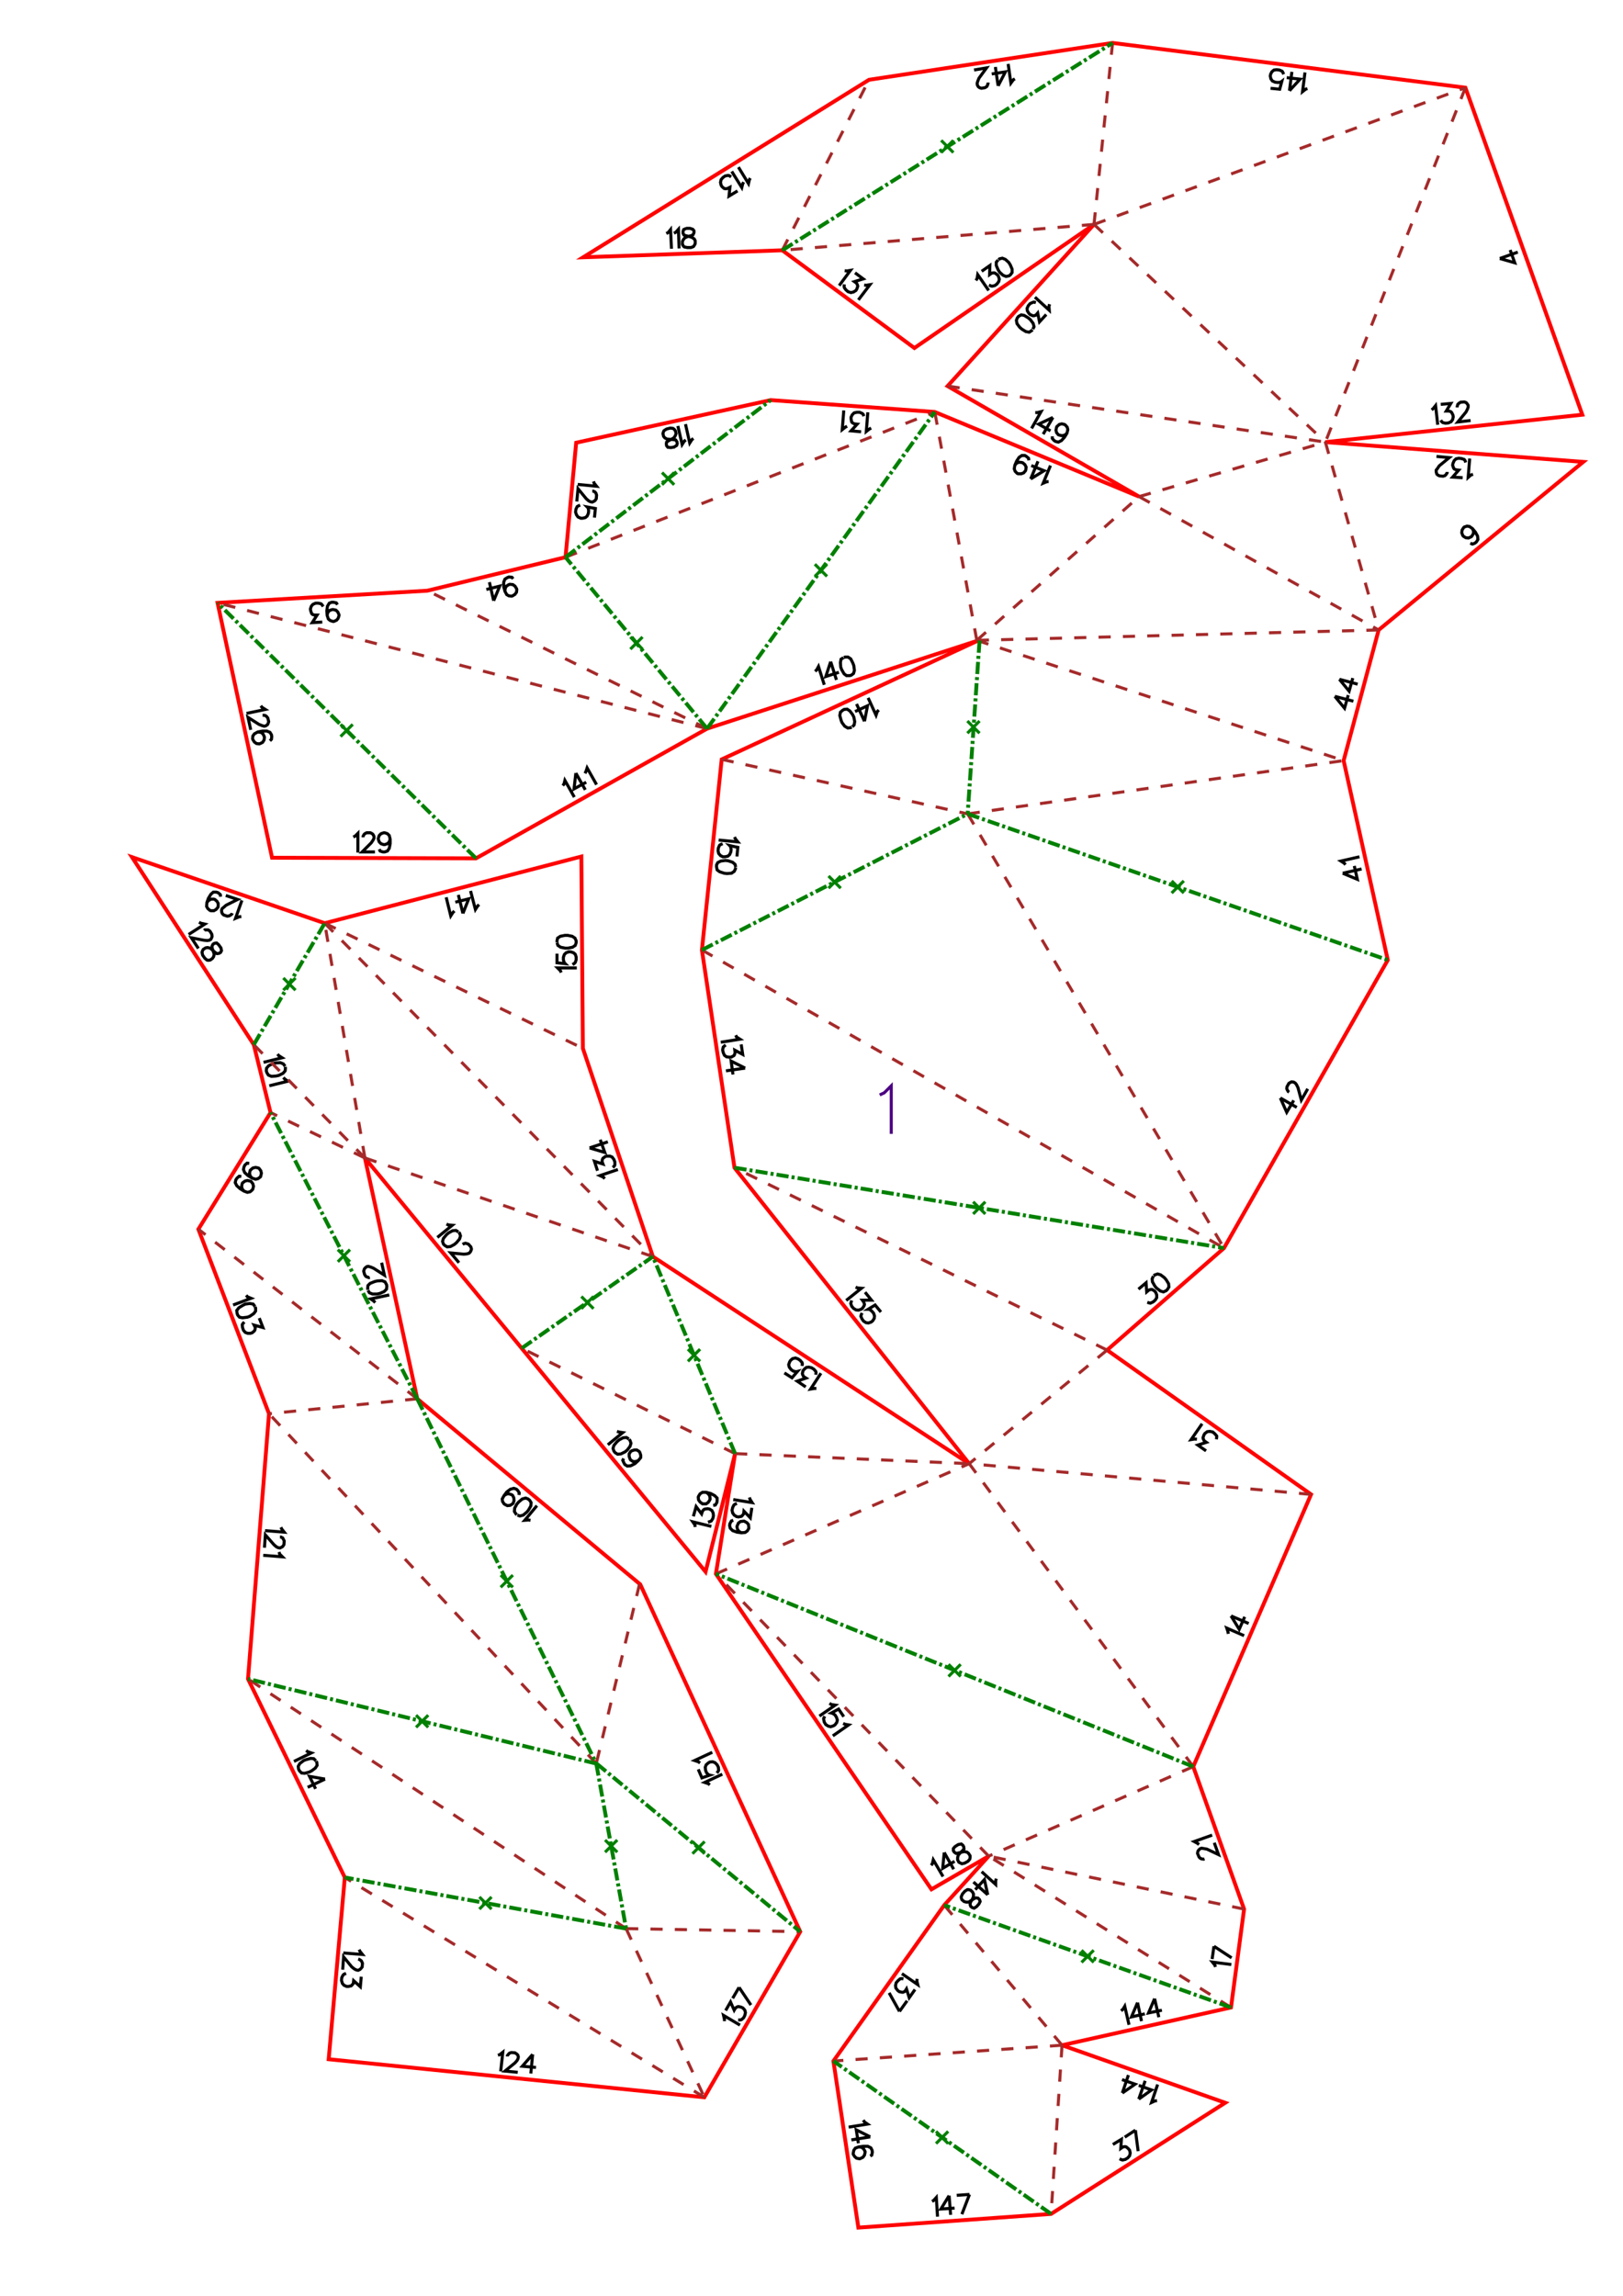 <?xml version="1.0" encoding="UTF-8" standalone="no"?>
<svg
   height="841.89pt"
   viewBox="0 0 533 754"
   width="595.276pt"
   version="1.1"
   id="svg1"
   sodipodi:docname="f300H_H30_A4x4.svg"
   inkscape:version="1.3 (0e150ed6c4, 2023-07-21)"
   xmlns:inkscape="http://www.inkscape.org/namespaces/inkscape"
   xmlns:sodipodi="http://sodipodi.sourceforge.net/DTD/sodipodi-0.dtd"
   xmlns="http://www.w3.org/2000/svg"
   xmlns:svg="http://www.w3.org/2000/svg">
  <defs
     id="defs1" />
  <sodipodi:namedview
     id="namedview1"
     pagecolor="#ffffff"
     bordercolor="#000000"
     borderopacity="0.25"
     inkscape:showpageshadow="2"
     inkscape:pageopacity="0.0"
     inkscape:pagecheckerboard="0"
     inkscape:deskcolor="#d1d1d1"
     inkscape:document-units="mm"
     showgrid="false"
     inkscape:zoom="0.8282023"
     inkscape:cx="568.09792"
     inkscape:cy="525.83771"
     inkscape:window-width="1920"
     inkscape:window-height="1057"
     inkscape:window-x="-8"
     inkscape:window-y="-8"
     inkscape:window-maximized="1"
     inkscape:current-layer="svg1" />
  <style
     type="text/css"
     id="style1"><![CDATA[
			path {
				fill: none;
			}
		]]></style>
  <g
     id="page_001">
    <path
       d="m 373.9,423.4 2.5,-2.1 0.2,3 0.7,-0.6 0.6,-0.2 h 0.5 l 0.8,0.5 0.4,0.5 0.3,0.8 v 0.9 l -0.5,0.8 -0.7,0.6 -0.9,0.4 -0.4,-0.1 -0.6,-0.2 m 2,-8.6 -0.4,0.9 0.1,1 0.8,1.4 0.5,0.6 1.3,1 1,0.3 0.9,-0.4 0.4,-0.4 0.5,-0.8 -0.1,-1.1 -0.8,-1.3 -0.6,-0.7 -1.2,-0.9 -1,-0.3 -0.9,0.3 -0.4,0.3 m -97.9,3.7 0.6,0.3 1.3,0.1 -5,4 m 6.2,-2.7 2.1,2.6 h -3 l 0.5,0.7 0.2,0.7 -0.1,0.4 -0.5,0.8 -0.5,0.4 -0.9,0.3 -0.8,-0.1 -0.8,-0.5 -0.6,-0.7 -0.3,-0.9 0.1,-0.4 0.2,-0.6 m 9.6,3.8 -1.9,-2.3 -2.3,1.4 h 0.4 l 0.8,0.6 0.6,0.7 0.3,0.9 -0.1,0.8 -0.5,0.8 -0.5,0.4 -0.9,0.3 -0.8,-0.1 -0.8,-0.5 -0.5,-0.7 -0.4,-0.9 0.1,-0.4 0.3,-0.7 m -41.5,-91.2 0.3,0.6 1.1,0.7 -6.3,1 m 6.7,0.7 0.5,3.3 -2.6,-1.4 0.1,0.8 -0.2,0.7 -0.2,0.3 -0.9,0.5 h -0.6 l -0.9,-0.1 -0.7,-0.5 -0.4,-0.9 -0.2,-0.9 0.2,-0.9 0.3,-0.3 0.5,-0.4 m 6.4,7.6 -4.6,-2.3 0.6,4.4 m 4,-2.1 -6.3,0.9 m 182.1,8.9 2.1,4.7 2.3,-3.9 m -4.4,-0.8 5.4,3.1 m -2.5,-5 -0.3,-0.2 -0.3,-0.5 -0.2,-0.5 0.1,-0.6 0.6,-1.1 0.5,-0.3 0.4,-0.2 0.7,0.1 0.5,0.3 0.4,0.5 0.5,1 1.1,4.1 2.1,-3.7 m -188.3,-82.7 0.3,0.6 0.8,1 -6.3,-0.6 m 6,5.4 0.3,-3 -2.7,-0.6 0.3,0.3 0.2,1 -0.1,0.8 -0.4,0.9 -0.6,0.5 -1,0.2 h -0.6 l -0.8,-0.4 -0.6,-0.7 -0.2,-0.9 0.1,-0.9 0.4,-0.9 0.3,-0.2 0.7,-0.3 m 4.3,7.7 -0.2,-0.9 -0.8,-0.7 -1.5,-0.5 -0.9,-0.1 -1.5,0.2 -1,0.5 -0.4,0.8 v 0.6 l 0.2,1 0.8,0.6 1.5,0.5 0.9,0.1 1.5,-0.1 0.9,-0.6 0.4,-0.8 0.1,-0.5 m 47,-51.7 -0.5,0.5 -0.4,1.2 -2.6,-5.7 m -1.2,7.7 1,-5.1 -4.1,1.9 m 3.1,3.2 -2.6,-5.7 m -1.4,7.5 0.6,-0.6 0.2,-1.1 -0.3,-1.5 -0.4,-0.8 -0.9,-1.2 -0.9,-0.6 -1,0.1 -0.5,0.3 -0.7,0.6 -0.2,1.1 0.4,1.5 0.3,0.8 0.9,1.2 1,0.6 0.9,-0.1 0.4,-0.2 m 161.3,48 4.8,2 -1,-4.4 m -3.8,2.4 6.2,-1.4 m -5.3,-1.4 -0.4,-0.5 -1.1,-0.7 6.1,-1.4 m -8.1,-52.7 3.2,3.9 1.2,-4.3 m -4.4,0.4 6.1,1.6 m -4.6,-7.2 3.2,3.9 1.2,-4.3 m -4.4,0.4 6,1.6 m 37.7,-51.1 0.4,0.9 -0.1,0.8 -0.5,0.8 -0.2,0.2 -0.9,0.4 -0.9,-0.1 -0.8,-0.5 -0.2,-0.3 -0.3,-0.8 0.1,-0.9 0.5,-0.8 0.2,-0.2 0.9,-0.3 0.8,0.1 1,0.7 1,1.2 0.7,1.3 0.1,1.1 -0.5,0.8 -0.5,0.4 -0.8,0.3 -0.7,-0.3 m 0.9,-22.6 -0.7,0.2 -0.9,0.8 0.5,-6.2 m -2.3,6.3 -3.3,-0.2 2,-2.3 -0.9,-0.1 -0.6,-0.3 -0.2,-0.3 -0.3,-0.9 0.1,-0.6 0.4,-0.9 0.6,-0.6 0.9,-0.2 0.9,0.1 0.9,0.3 0.3,0.4 0.2,0.6 m -6.1,3.1 v 0.3 l -0.4,0.6 -0.3,0.3 -0.6,0.2 -1.2,-0.1 -0.6,-0.3 -0.3,-0.3 -0.2,-0.7 v -0.6 l 0.4,-0.5 0.6,-0.9 3.3,-2.7 -4.2,-0.4 m -75.7,326.6 -2.7,-1.9 2.8,-0.9 -0.7,-0.5 -0.3,-0.6 -0.1,-0.4 0.3,-0.9 0.3,-0.5 0.8,-0.6 0.8,-0.1 1,0.2 0.7,0.6 0.6,0.7 v 0.4 l -0.1,0.7 m -6.4,0 -0.7,-0.1 -1.2,0.2 3.6,-5.2 m 8.6,69 -0.1,-0.7 -0.4,-1.2 5.7,2.5 m -4.3,-6.5 2.7,4.4 1.8,-4.1 m -4.5,-0.3 5.8,2.5 m -164,-41.4 0.2,0.6 0.7,1.1 -6.2,-1 m 6.1,2.7 -0.5,3.3 -2.1,-2.2 -0.1,0.9 -0.4,0.5 -0.3,0.3 -1,0.2 -0.6,-0.1 -0.8,-0.5 -0.5,-0.7 -0.2,-0.9 0.2,-0.9 0.4,-0.8 0.4,-0.3 0.6,-0.2 m 1.5,9.6 -0.8,-0.4 -0.5,-0.7 -0.2,-0.9 0.1,-0.3 0.4,-0.9 0.7,-0.5 0.9,-0.1 h 0.3 l 0.9,0.5 0.5,0.6 0.1,1 v 0.3 l -0.5,0.8 -0.7,0.5 -1.2,0.1 -1.5,-0.2 -1.4,-0.5 -0.8,-0.8 -0.2,-0.9 0.1,-0.6 0.5,-0.9 0.6,-0.2 m 154.8,111.2 -0.3,0.1 -0.7,-0.1 -0.4,-0.2 -0.4,-0.4 -0.5,-1.2 0.1,-0.6 0.2,-0.4 0.5,-0.5 0.5,-0.2 0.7,0.1 1.1,0.2 3.8,1.8 -1.4,-3.9 m -5,0.6 -0.5,-0.4 -1.1,-0.6 5.9,-2.1 m 1.1,43.3 -0.2,-0.6 -0.8,-1 6.2,0.8 m -5.7,-6 5.8,3.8 m -6.4,0.4 0.6,-4.2 M 327.2,617 327,617.7 v 1.2 l -4.6,-4.2 m 2,7.6 -1.1,-5 -3,3.3 m 4.1,1.7 -4.7,-4.2 m 1.8,7.2 0.4,-0.8 -0.2,-0.6 -0.5,-0.5 -0.6,-0.1 -0.6,0.2 -1.1,0.7 -0.8,0.5 h -0.8 l -0.7,-0.2 -0.7,-0.6 -0.2,-0.6 v -0.4 l 0.4,-0.9 0.8,-0.9 0.8,-0.5 h 0.4 l 0.7,0.2 0.6,0.6 0.3,0.6 v 0.9 l -0.4,0.9 -0.6,1 -0.1,0.7 0.2,0.6 0.5,0.4 0.6,0.2 0.8,-0.5 0.9,-1 m 46.6,35.2 0.6,-0.5 0.6,-1 1.4,6.1 m 2.8,-7.3 -2,4.7 4.4,-1 m -2.4,-3.7 1.3,6.1 m 4.3,-7.4 -2,4.7 4.4,-0.9 m -2.4,-3.8 1.4,6.1 m -79.4,-12.6 -0.1,0.7 0.3,1.2 -5.2,-3.6 m 4.3,5.2 -1.9,2.7 -0.9,-2.9 -0.5,0.8 -0.6,0.3 h -0.4 l -0.9,-0.2 -0.5,-0.4 -0.6,-0.8 -0.1,-0.8 0.2,-0.9 0.6,-0.7 0.7,-0.6 0.5,-0.1 0.6,0.1 m -1.3,10.7 -3.4,-6.1 m 5.9,2.6 -2.5,3.5 m 10.4,-48 0.4,-0.5 0.3,-1.3 3.2,5.5 m 0.4,-7.9 -0.5,5.2 3.9,-2.3 m -3.4,-2.9 3.1,5.5 m 0.5,-7.5 -0.6,0.7 v 0.7 l 0.3,0.5 0.6,0.4 0.6,-0.1 1.2,-0.3 0.9,-0.2 0.9,0.2 0.5,0.4 0.5,0.8 v 0.6 l -0.1,0.5 -0.6,0.7 -1.1,0.6 -0.9,0.2 -0.4,-0.2 -0.6,-0.3 -0.4,-0.8 v -0.7 l 0.2,-0.8 0.6,-0.7 0.9,-0.9 0.4,-0.5 -0.1,-0.7 -0.3,-0.5 -0.5,-0.4 -1,0.2 -1.1,0.7 m -41.2,-47.1 0.6,0.4 1.3,0.2 -5.2,3.6 m 8,0.2 -1.7,-2.5 -2.4,1.3 0.4,0.1 0.8,0.5 0.5,0.8 0.3,0.9 -0.2,0.8 -0.6,0.8 -0.5,0.3 -0.9,0.3 -0.8,-0.2 -0.8,-0.5 -0.5,-0.8 -0.2,-0.9 v -0.4 l 0.4,-0.6 m 6,2.3 0.6,0.3 1.2,0.2 -5.2,3.6 M 268.1,456 h -0.7 l -1.2,0.2 3.4,-5.2 m -5,4.5 -2.8,-1.9 2.9,-1 -0.8,-0.5 -0.3,-0.6 -0.1,-0.4 0.2,-0.9 0.4,-0.5 0.7,-0.6 0.8,-0.1 0.9,0.2 0.8,0.5 0.6,0.7 0.1,0.4 -0.1,0.7 m -10.3,-0.6 2.5,1.6 1.8,-2.1 -0.4,0.1 -1,-0.2 -0.7,-0.5 -0.6,-0.8 -0.2,-0.8 0.3,-0.9 0.3,-0.5 0.7,-0.6 0.9,-0.2 0.9,0.3 0.7,0.5 0.6,0.7 0.1,0.4 -0.1,0.7 m -35.1,52.9 -0.1,-0.7 -0.7,-1 6.1,1.5 m -5.9,-3.3 0.9,-3.2 1.8,2.4 0.3,-0.9 0.4,-0.5 0.4,-0.2 0.9,-0.1 0.6,0.1 0.8,0.5 0.4,0.8 0.1,0.9 -0.2,0.9 -0.5,0.8 -0.4,0.2 -0.7,0.2 m -0.6,-9.8 0.8,0.6 0.4,0.7 0.1,0.9 -0.1,0.3 -0.5,0.8 -0.7,0.5 h -1 -0.2 l -0.8,-0.6 -0.5,-0.7 -0.1,-0.9 0.1,-0.3 0.5,-0.8 0.8,-0.5 h 1.2 l 1.5,0.4 1.3,0.7 0.8,0.8 v 0.9 l -0.1,0.6 -0.5,0.8 -0.7,0.1 m -31.6,-24.3 0.6,0.2 1.3,0.2 -4.9,4 m 6.9,-1.9 -0.8,-0.5 -1.1,0.1 -1.3,0.7 -0.7,0.6 -1,1.2 -0.3,1 0.3,0.9 0.4,0.5 0.8,0.5 1.1,-0.1 1.4,-0.7 0.7,-0.6 0.9,-1.2 0.3,-1 -0.3,-0.9 -0.3,-0.4 m 3,7 -0.9,0.3 h -0.8 l -0.8,-0.5 -0.2,-0.3 -0.3,-0.9 v -0.8 l 0.5,-0.8 0.3,-0.2 0.9,-0.3 h 0.8 l 0.8,0.5 0.2,0.3 0.3,0.9 v 0.8 l -0.8,1 -1.1,1 -1.4,0.7 -1.1,0.1 -0.8,-0.5 -0.3,-0.5 -0.4,-0.9 0.3,-0.6 m -58.2,-77 0.6,0.3 1.3,0.1 -4.9,4 m 6.9,-1.8 -0.8,-0.5 -1.1,0.1 -1.3,0.7 -0.7,0.6 -1,1.2 -0.3,1 0.3,0.9 0.4,0.4 0.8,0.5 1.1,-0.1 1.3,-0.7 0.7,-0.6 1,-1.2 0.3,-1 -0.3,-0.9 -0.3,-0.3 m 1.3,4 0.3,-0.2 0.6,-0.2 0.4,0.1 0.6,0.2 0.8,0.9 0.2,0.7 -0.1,0.4 -0.3,0.6 -0.4,0.4 -0.7,0.2 -1,0.1 -4.3,-0.4 2.7,3.2 m 47.9,-27.6 -0.5,-0.5 -1.1,-0.5 5.9,-2 m -6.7,0.4 -1,-3.1 2.8,0.9 -0.3,-0.8 0.1,-0.7 0.2,-0.4 0.8,-0.6 0.5,-0.1 h 1 l 0.7,0.3 0.6,0.8 0.3,0.8 v 1 l -0.2,0.4 -0.5,0.4 m -7.6,-6.4 5,1.5 -1.5,-4.2 m -3.5,2.7 6,-2 m -108.5,-28.8 0.4,0.5 1.1,0.7 -6.1,1.5 m 7.1,1.3 -0.6,-0.8 -1,-0.4 -1.5,0.1 -0.9,0.2 -1.4,0.7 -0.7,0.8 -0.1,0.9 0.2,0.6 0.5,0.8 1,0.4 1.5,-0.1 0.9,-0.2 1.4,-0.7 0.7,-0.8 0.1,-0.9 -0.1,-0.4 m -0.6,3.5 0.5,0.5 1,0.7 -6.1,1.5 M 340,135.5 h 0.7 l 1.2,-0.3 -3.1,5.5 m 7,-3.6 -4.7,2.2 3.9,2.2 m 0.8,-4.4 -3.2,5.5 m 7.8,-0.3 -0.7,0.6 -0.9,0.2 -0.9,-0.2 -0.3,-0.1 -0.6,-0.7 -0.2,-0.8 0.2,-1 0.1,-0.2 0.8,-0.7 0.8,-0.2 0.9,0.2 0.3,0.2 0.6,0.7 0.2,0.8 -0.3,1.2 -0.8,1.3 -1,1.1 -1,0.5 -0.9,-0.2 -0.5,-0.3 -0.6,-0.7 v -0.7 m -0.9,-43.4 -0.2,0.7 0.1,1.3 -4.7,-4.3 m 3.7,5.7 -2.2,2.4 -0.6,-2.9 -0.6,0.7 -0.6,0.2 h -0.4 l -0.9,-0.4 -0.4,-0.4 -0.5,-0.8 -0.1,-0.8 0.4,-0.9 0.6,-0.7 0.9,-0.4 0.4,-0.1 0.6,0.2 m -1,8.7 0.4,-0.8 -0.3,-1.1 -0.9,-1.2 -0.7,-0.6 -1.3,-0.8 -1,-0.2 -0.9,0.5 -0.4,0.5 -0.3,0.8 0.2,1.1 0.9,1.2 0.7,0.6 1.3,0.8 1.1,0.2 0.8,-0.5 0.3,-0.3 m 153.5,-23.4 4.9,1.4 -1.5,-4.2 m -3.4,2.8 5.9,-2.1 m -28.3,51.8 0.5,-0.4 0.8,-1 0.7,6.3 m 1,-6.7 3.3,-0.3 -1.5,2.5 h 0.9 l 0.6,0.2 0.3,0.3 0.4,0.8 0.1,0.6 -0.2,0.9 -0.5,0.7 -0.9,0.4 -0.9,0.1 -0.9,-0.2 -0.4,-0.3 -0.3,-0.5 m 5.4,-4.2 v -0.3 l 0.2,-0.7 0.3,-0.3 0.6,-0.4 1.2,-0.1 0.6,0.2 0.3,0.3 0.4,0.6 v 0.6 l -0.2,0.6 -0.5,1 -2.7,3.3 4.2,-0.5 M 79.2,301 l -0.7,0.1 -1.2,0.5 2.1,-5.9 m -3.2,4.2 -0.1,0.3 -0.5,0.4 -0.4,0.2 -0.6,0.1 -1.2,-0.4 -0.4,-0.4 -0.2,-0.4 -0.1,-0.7 0.2,-0.6 0.5,-0.4 0.8,-0.7 3.8,-1.9 -3.9,-1.3 m -6.2,2.3 0.6,-0.7 0.8,-0.4 h 0.9 l 0.3,0.1 0.7,0.6 0.4,0.7 v 1 l -0.1,0.3 -0.6,0.7 -0.7,0.4 h -1 l -0.3,-0.1 -0.7,-0.6 -0.4,-0.7 0.1,-1.3 0.5,-1.4 0.8,-1.3 0.8,-0.7 h 1 l 0.6,0.2 0.7,0.6 0.1,0.7 m -7.1,8.4 0.6,0.3 1.3,0.3 -5.3,3.4 m 5.1,-1.3 0.2,-0.2 h 0.7 0.4 l 0.6,0.4 0.6,1 0.1,0.7 -0.1,0.4 -0.3,0.6 -0.5,0.3 -0.7,0.1 -1.1,-0.1 -4.1,-0.8 2.3,3.5 m 6.7,-1.2 -0.7,-0.6 -0.7,0.1 -0.5,0.3 -0.3,0.6 v 0.6 l 0.4,1.2 0.3,0.9 -0.2,0.8 -0.4,0.6 -0.7,0.5 -0.7,0.1 -0.4,-0.1 -0.7,-0.6 -0.7,-1 -0.2,-0.9 0.1,-0.4 0.3,-0.6 0.8,-0.5 0.6,-0.1 0.9,0.2 0.7,0.6 0.9,0.8 0.6,0.4 0.7,-0.1 0.5,-0.3 0.3,-0.6 -0.2,-0.9 -0.8,-1.1 m 272.7,-152 h -0.6 l -1.2,0.5 2.4,-5.8 m -6.5,4.4 4.4,-2.7 -4.2,-1.7 m -0.2,4.4 2.4,-5.8 m -7.6,1.3 0.6,-0.7 0.8,-0.3 0.9,0.1 0.3,0.1 0.7,0.6 0.4,0.8 -0.1,0.9 -0.1,0.3 -0.6,0.7 -0.8,0.3 h -1 l -0.3,-0.1 -0.7,-0.7 -0.3,-0.8 0.2,-1.2 0.6,-1.4 0.8,-1.2 0.9,-0.6 h 1 l 0.5,0.3 0.7,0.6 0.1,0.7 m -70.2,69.3 0.5,-0.5 0.6,-1.1 1.9,6 m 2.1,-7.6 -1.6,4.9 4.3,-1.4 m -2.7,-3.5 1.9,6 m 2.3,-7.3 -0.8,0.5 -0.2,1.1 0.1,1.5 0.3,0.8 0.8,1.4 0.8,0.6 h 1 l 0.5,-0.1 0.8,-0.6 0.3,-1 -0.2,-1.6 -0.3,-0.8 -0.7,-1.4 -0.9,-0.6 h -0.9 l -0.5,0.1 m -111.3,-21.7 0.1,-1 0.4,-0.7 0.8,-0.5 0.3,-0.1 1,0.1 0.7,0.5 0.5,0.8 0.1,0.3 -0.1,0.9 -0.5,0.7 -0.8,0.5 -0.3,0.1 -0.9,-0.1 -0.7,-0.4 -0.6,-1.1 -0.4,-1.5 v -1.5 l 0.4,-1 0.8,-0.5 0.5,-0.2 1,0.1 0.4,0.5 m -6.4,7.2 2,-4.8 -4.4,1.1 m 2.4,3.7 -1.4,-6.1 m -53.3,10.9 0.2,-0.9 0.6,-0.7 0.9,-0.3 h 0.3 l 0.9,0.2 0.6,0.6 0.4,0.9 v 0.3 l -0.3,0.9 -0.5,0.6 -0.9,0.4 h -0.3 l -0.9,-0.3 -0.6,-0.5 -0.4,-1.2 -0.1,-1.5 0.2,-1.5 0.6,-1 0.8,-0.3 h 0.6 l 0.9,0.2 0.4,0.6 m -5,5.7 -3.3,0.2 1.6,-2.5 h -0.9 l -0.6,-0.2 -0.3,-0.3 -0.3,-0.9 -0.1,-0.6 0.3,-0.9 0.5,-0.6 0.9,-0.4 h 0.9 l 0.9,0.2 0.3,0.3 0.4,0.6 m 78.7,58.8 0.4,-0.5 0.3,-1.2 3.1,5.5 m 0.5,-7.9 -0.6,5.2 4,-2.2 m -3.4,-3 3.1,5.5 m -0.1,-5.4 0.3,-0.6 0.4,-1.2 3.1,5.5 m -79.9,17.2 0.6,-0.3 0.9,-0.9 v 6.3 m 1.7,-5 v -0.3 l 0.3,-0.6 0.3,-0.3 0.6,-0.3 h 1.2 l 0.6,0.3 0.3,0.3 0.3,0.6 v 0.6 l -0.3,0.6 -0.6,0.9 -3,3 h 4.2 m 5,-4.2 -0.3,0.9 -0.6,0.6 -0.9,0.3 H 126 l -0.9,-0.3 -0.6,-0.6 -0.3,-0.9 v -0.3 l 0.3,-0.9 0.6,-0.6 0.9,-0.3 h 0.3 l 0.9,0.3 0.6,0.6 0.3,1.2 v 1.5 l -0.3,1.5 -0.6,0.9 -0.9,0.3 h -0.6 l -0.9,-0.3 -0.3,-0.6 m -38.9,-47.1 0.4,0.5 1.1,0.7 -6.2,1.3 m 5.3,0.6 h 0.3 l 0.6,0.1 0.4,0.3 0.4,0.5 0.3,1.2 -0.2,0.6 -0.2,0.4 -0.6,0.4 -0.5,0.1 -0.7,-0.2 -1,-0.4 -3.6,-2.3 0.9,4.1 m 6.3,3.6 0.5,-0.5 0.1,-0.9 -0.1,-0.6 -0.5,-0.8 -1,-0.4 h -1.5 l -1.5,0.3 -1.1,0.6 -0.5,0.7 -0.1,0.9 0.1,0.3 0.5,0.8 0.7,0.5 0.9,0.1 0.3,-0.1 0.8,-0.4 0.5,-0.8 0.1,-0.9 -0.1,-0.3 -0.4,-0.8 -0.7,-0.5 -1,-0.1 m 201.5,-99.8 -0.6,0.3 -1,0.8 0.5,-6.3 m -2.2,6.4 -3.3,-0.3 2,-2.2 -0.9,-0.1 -0.6,-0.3 -0.3,-0.3 -0.2,-1 V 137 l 0.4,-0.8 0.6,-0.6 0.9,-0.2 h 0.9 l 0.9,0.4 0.3,0.3 0.2,0.6 m -5.5,3.3 -0.6,0.3 -1,0.8 0.5,-6.3 m -119.8,162.3 -0.5,0.5 -0.7,1.1 -1.6,-6.1 m -2.5,7.4 1.9,-4.8 -4.4,1.1 m 2.5,3.7 -1.5,-6.1 m -1.3,5.3 -0.5,0.5 -0.7,1.1 -1.5,-6.1 m 37.8,24.7 -0.3,-0.6 -0.9,-0.9 h 6.3 m -6.5,-4.7 v 3 l 2.7,0.3 -0.3,-0.3 -0.3,-0.9 v -0.9 l 0.3,-0.9 0.6,-0.6 0.9,-0.3 h 0.6 l 0.9,0.3 0.6,0.5 0.3,0.9 v 0.9 l -0.3,0.9 -0.3,0.3 -0.6,0.4 m -5.1,-7.2 0.3,0.9 0.9,0.6 1.5,0.3 h 0.9 l 1.5,-0.3 0.9,-0.6 0.3,-0.9 V 309 l -0.4,-0.9 -0.9,-0.6 -1.5,-0.3 h -0.9 l -1.5,0.3 -0.9,0.6 -0.2,0.9 v 0.5 m 123.2,413.5 0.5,-0.3 0.9,-1 0.4,6.3 m 3.8,-6.9 -2.7,4.4 4.5,-0.3 m -1.8,-4.1 0.5,6.3 m 6.2,-6.7 -2.5,6.5 m -1.7,-6.2 4.2,-0.3 m -34.9,-24.4 0.4,0.6 1,0.7 -6.2,1 m 7.1,3.2 -4.6,-2.3 0.7,4.4 m 3.9,-2.1 -6.2,1 m 6.2,5.3 0.5,-0.3 0.2,-1 -0.1,-0.6 -0.4,-0.8 -1,-0.5 h -1.5 l -1.5,0.2 -1.1,0.4 -0.5,0.7 -0.2,1 v 0.3 l 0.5,0.8 0.6,0.5 1,0.2 0.3,-0.1 0.8,-0.4 0.5,-0.7 0.2,-0.9 v -0.3 l -0.5,-0.9 -0.7,-0.5 -0.9,-0.1 m 83.5,-0.8 2.8,-1.7 -0.2,3 0.7,-0.5 0.7,-0.1 0.4,0.1 0.7,0.6 0.4,0.5 0.2,0.9 -0.2,0.9 -0.6,0.7 -0.8,0.5 -0.9,0.2 -0.4,-0.1 -0.6,-0.3 m 5.2,-9.4 0.9,6.9 m -4.4,-4.6 3.5,-2.3 m 7.1,-9.7 -0.7,0.1 -1.1,0.5 2,-5.9 m -6.2,4.8 4.2,-3 -4.2,-1.5 m 0,4.5 2.1,-6 m -7.5,4 4.2,-2.9 -4.3,-1.5 m 0.1,4.4 2,-5.9 m 58.8,-652.4 -0.6,0.2 -1,0.8 0.8,-6.3 m -5.1,6 3.5,-3.8 -4.4,-0.5 m 0.9,4.3 0.8,-6.2 m -7,5.4 3,0.3 0.7,-2.6 -0.4,0.3 -0.9,0.1 -0.9,-0.1 -0.9,-0.4 -0.5,-0.7 -0.2,-0.9 0.1,-0.6 0.4,-0.8 0.7,-0.6 0.9,-0.1 0.9,0.1 0.9,0.4 0.2,0.3 0.3,0.7 m -101.1,67.7 0.4,-0.6 0.2,-1.3 3.6,5.2 m -2.3,-6.3 2.7,-1.9 -0.1,3 0.7,-0.5 0.7,-0.1 0.4,0.1 0.8,0.6 0.3,0.4 0.3,1 -0.2,0.8 -0.6,0.8 -0.7,0.5 -0.9,0.2 -0.4,-0.1 -0.6,-0.3 m 3,-8.2 -0.6,0.7 v 1.1 l 0.6,1.4 0.5,0.8 1.1,1 1,0.4 1,-0.2 0.5,-0.4 0.5,-0.7 v -1.1 l -0.6,-1.4 -0.5,-0.8 -1.1,-1 -1,-0.4 -0.9,0.2 -0.4,0.3 m -50.5,3.6 0.7,0.1 1.2,-0.2 -3.7,5 m 5.2,-4.2 2.7,2 -2.9,0.9 0.7,0.5 0.3,0.6 0.1,0.4 -0.3,0.9 -0.3,0.5 -0.8,0.5 -0.9,0.2 -0.9,-0.3 -0.7,-0.6 -0.5,-0.7 -0.1,-0.5 0.1,-0.6 m 6.5,0.2 0.6,0.1 1.3,-0.2 -3.8,5 m 51.4,-72.6 -0.5,0.3 -0.8,1.1 -0.9,-6.3 m -3.3,7.2 2.4,-4.6 -4.5,0.7 m 2.1,3.9 -0.9,-6.2 m -2.4,5.1 v 0.3 l -0.2,0.6 -0.2,0.4 -0.6,0.4 -1.2,0.2 -0.6,-0.2 -0.4,-0.3 -0.3,-0.5 -0.1,-0.6 0.2,-0.7 0.4,-1 2.5,-3.4 -4.1,0.7 m -196.7,404.8 -0.5,-0.5 -1,-0.7 6.1,-1.3 m -7,-1.5 0.5,0.8 1,0.4 h 1.5 l 0.9,-0.2 1.4,-0.6 0.8,-0.8 0.1,-1 -0.1,-0.5 -0.5,-0.9 -1,-0.4 -1.6,0.1 -0.8,0.2 -1.5,0.6 -0.7,0.7 -0.1,1 0.1,0.4 m 0.6,-4.1 -0.3,0.1 -0.6,-0.2 -0.4,-0.2 -0.4,-0.6 -0.3,-1.1 0.2,-0.7 0.2,-0.3 0.6,-0.5 0.5,-0.1 0.7,0.2 1,0.4 3.6,2.3 -0.9,-4.1 m -42.6,-27.8 -0.6,-0.7 -0.2,-0.9 0.2,-0.9 0.2,-0.2 0.7,-0.6 0.9,-0.2 0.9,0.2 0.2,0.1 0.6,0.8 0.2,0.8 -0.2,0.9 -0.1,0.3 -0.8,0.6 -0.8,0.2 -1.2,-0.4 -1.3,-0.8 -1.1,-1 -0.4,-1 0.2,-0.9 0.3,-0.6 0.7,-0.6 0.7,0.1 m -1.7,9.1 -0.6,-0.7 -0.2,-0.9 0.2,-0.9 0.1,-0.2 0.8,-0.6 0.8,-0.2 0.9,0.2 0.3,0.1 0.6,0.8 0.2,0.8 -0.2,0.9 -0.2,0.3 -0.7,0.6 -0.9,0.2 -1.1,-0.4 -1.3,-0.8 -1.1,-1 -0.5,-1 0.2,-0.9 0.4,-0.6 0.7,-0.6 0.7,0.1 m 1.6,39 0.4,0.5 1.2,0.5 -5.9,2.2 m 7.2,0.5 -0.6,-0.8 -1.1,-0.2 -1.5,0.2 -0.8,0.4 -1.3,0.8 -0.7,0.9 0.1,0.9 0.2,0.6 0.6,0.7 1,0.2 1.6,-0.2 0.8,-0.3 1.3,-0.9 0.6,-0.8 v -1 l -0.2,-0.4 m 1.4,3.7 1.2,3.1 -2.9,-0.8 0.4,0.8 -0.1,0.7 -0.2,0.4 -0.7,0.6 -0.6,0.2 h -0.9 l -0.8,-0.3 -0.6,-0.7 -0.3,-0.9 -0.1,-0.9 0.2,-0.4 0.5,-0.5 m 94,65.1 -0.7,-0.1 -1.2,0.1 4,-4.8 m -6.4,3.1 0.8,0.3 1.1,-0.3 1.2,-1 0.5,-0.6 0.8,-1.4 0.1,-1.1 -0.5,-0.8 -0.5,-0.4 -0.8,-0.3 -1.1,0.3 -1.2,1 -0.6,0.7 -0.7,1.3 -0.1,1.1 0.5,0.8 0.3,0.3 m -4.2,-6.3 0.8,-0.5 0.8,-0.1 0.9,0.3 0.3,0.2 0.4,0.8 0.1,0.9 -0.3,0.9 -0.2,0.2 -0.8,0.5 -0.9,0.1 -0.8,-0.4 -0.3,-0.2 -0.5,-0.8 -0.1,-0.8 0.6,-1.1 0.9,-1.2 1.2,-0.9 1.1,-0.3 0.9,0.3 0.4,0.4 0.5,0.8 -0.1,0.7 m -78.2,10.6 0.3,0.6 0.8,1 -6.3,-0.5 m 4.9,2.1 h 0.3 l 0.6,0.3 0.2,0.4 0.3,0.6 -0.1,1.2 -0.4,0.6 -0.3,0.2 -0.6,0.3 -0.6,-0.1 -0.6,-0.3 -0.8,-0.7 -2.8,-3.2 -0.3,4.2 m 4.8,1.4 0.2,0.7 0.9,0.9 -6.3,-0.5 m 14.1,64.1 0.5,0.4 1.2,0.4 -5.7,2.8 m 7.2,-0.2 -0.7,-0.7 -1,-0.1 -1.5,0.4 -0.8,0.3 -1.3,1 -0.5,0.9 0.1,0.9 0.3,0.6 0.7,0.7 1,0.1 1.5,-0.4 0.8,-0.4 1.2,-0.9 0.6,-0.9 -0.1,-1 -0.2,-0.4 m 2.9,5.9 -5.1,-0.9 2,4.1 m 3.1,-3.2 -5.7,2.7 m 16.9,53.3 0.3,0.6 0.8,1 -6.3,-0.5 m 4.9,2 0.3,0.1 0.5,0.3 0.3,0.3 0.3,0.7 -0.1,1.2 -0.4,0.5 -0.3,0.3 -0.6,0.3 -0.6,-0.1 -0.6,-0.3 -0.9,-0.7 -2.7,-3.3 -0.3,4.2 m 6.1,2.3 -0.3,3.3 -2.2,-2 -0.1,0.9 -0.4,0.5 -0.3,0.3 -0.9,0.2 h -0.6 l -0.9,-0.4 -0.5,-0.6 -0.3,-1 0.1,-0.9 0.4,-0.8 0.3,-0.3 0.7,-0.3 m 49.9,26.9 0.6,-0.2 1,-0.8 -0.7,6.3 m 2.2,-4.9 v -0.3 l 0.4,-0.5 0.3,-0.3 0.6,-0.2 1.2,0.1 0.6,0.4 0.3,0.3 0.2,0.6 -0.1,0.6 -0.3,0.6 -0.7,0.8 -3.3,2.7 4.2,0.4 m 4.9,-5.9 -3.4,3.9 4.5,0.4 m -1.1,-4.3 -0.6,6.3 m 63.6,-17.2 v -0.6 l -0.3,-1.3 5.4,3.2 m -4.7,-4.8 1.6,-2.8 1.2,2.7 0.4,-0.7 0.6,-0.4 0.4,-0.1 0.9,0.2 0.6,0.3 0.6,0.7 0.2,0.8 -0.2,0.9 -0.4,0.8 -0.7,0.6 -0.4,0.1 h -0.7 m 0.3,-10.7 3.9,5.8 m -6,-2.2 2.1,-3.6 m -9.6,-66.5 -0.5,-0.4 -1.2,-0.4 5.8,-2.7 m -7.9,-1.6 1.2,2.8 2.6,-0.9 -0.4,-0.1 -0.7,-0.7 -0.3,-0.8 -0.1,-1 0.3,-0.8 0.7,-0.6 0.5,-0.3 0.9,-0.1 0.8,0.3 0.7,0.7 0.4,0.8 0.1,1 -0.2,0.4 -0.4,0.5 m -5.5,-3.3 -0.6,-0.4 -1.2,-0.4 5.8,-2.7 m -39,-417.4 0.2,0.6 0.8,1 -6.2,-0.6 m 4.8,2.2 h 0.3 l 0.6,0.3 0.3,0.4 0.2,0.6 -0.1,1.2 -0.4,0.6 -0.3,0.2 -0.6,0.3 -0.6,-0.1 -0.6,-0.3 -0.8,-0.7 -2.7,-3.3 -0.4,4.2 m 5.8,5.3 0.3,-3 -2.7,-0.5 0.3,0.3 0.2,0.9 -0.1,0.9 -0.4,0.9 -0.6,0.5 -0.9,0.2 h -0.6 l -0.9,-0.4 -0.5,-0.7 -0.3,-0.9 0.1,-0.9 0.4,-0.9 0.3,-0.2 0.7,-0.3 m 37.2,-21.9 -0.5,0.4 -0.7,1.1 -1.4,-6.2 m 0.1,5.2 -0.5,0.4 -0.7,1.1 -1.4,-6.1 m -1.2,6.9 0.8,-0.5 0.2,-0.6 -0.1,-0.6 -0.4,-0.6 -0.7,-0.1 -1.2,-0.1 -1,-0.1 -0.7,-0.4 -0.4,-0.5 -0.2,-0.9 0.2,-0.7 0.2,-0.3 0.8,-0.5 1.2,-0.3 0.9,0.1 0.4,0.3 0.4,0.5 0.2,0.9 -0.2,0.6 -0.4,0.7 -0.8,0.5 -1.1,0.6 -0.6,0.4 -0.1,0.6 0.1,0.6 0.4,0.5 1,0.1 1.3,-0.2 m -2.8,-70.1 0.6,-0.3 0.8,-1 0.3,6.3 m 0.8,-5.1 0.6,-0.3 0.9,-1 0.2,6.3 m 2.4,-6.6 -0.9,0.4 -0.2,0.6 v 0.6 l 0.3,0.6 0.6,0.2 1.2,0.3 0.9,0.3 0.7,0.5 0.3,0.6 V 80 l -0.3,0.6 -0.3,0.4 -0.8,0.3 h -1.2 l -1,-0.2 -0.3,-0.3 -0.3,-0.6 v -0.9 l 0.3,-0.6 0.5,-0.6 0.9,-0.4 1.2,-0.3 0.6,-0.3 0.3,-0.7 v -0.6 l -0.4,-0.5 -0.9,-0.3 h -1.3 m 21.1,-16.5 -0.3,0.5 -0.3,1.3 -3.3,-5.4 m 1.7,4.9 -0.3,0.6 -0.3,1.2 -3.3,-5.3 m 1.9,6.4 -2.8,1.7 0.3,-2.9 -0.8,0.4 -0.6,0.1 -0.5,-0.1 -0.7,-0.6 -0.3,-0.5 -0.2,-0.9 0.2,-0.9 0.6,-0.7 0.7,-0.5 1,-0.2 0.4,0.1 0.6,0.4"
       id="nums_001"
       stroke="#000000"
       stroke-width="1" />
    <path
       d="m 232.2,239.3 -75.9,42.6 -67,-0.2 -17.9,-83.7 68.9,-4 45.4,-11 3.5,-37.6 63.9,-14 53.9,3.9 67.1,27.8 -62.9,-36.3 48.1,-53.1 -59,40.6 -43.4,-32.1 -65.4,2.3 93.9,-58.3 80,-12.1 115.9,14.7 38.4,107.4 -84.4,9 84.7,6.5 -67.2,55.2 -11.5,42.9 14.5,65.5 -53.8,94.6 -38.4,33.5 67,47.4 -38.7,89.4 16.7,46.8 -4.3,32.3 -55.5,12.4 53.6,18.9 -57.2,36.5 -63.3,4.5 -8.2,-54.7 36.4,-51.2 14.6,-16.1 -18.8,10.9 -70.8,-103.6 6.3,-39.5 -9.7,38.8 -60.4,-73.4 -51.5,-62.5 17.2,79.1 73.25,60.95 52.55,114.05 -31.5,54.4 -123.4,-12.5 5.3,-59.7 -31.8,-65.2 6.9,-87.1 -23.2,-60.6 23.7,-38.3 -5.5,-22.3 -40,-61.6 63.3,21.7 84.3,-21.9 0.5,63 23,68.4 103.9,68 -77.1,-97.2 -10.7,-71.5 6.5,-62.6 84.25,-39.05 z"
       id="coupes_001"
       stroke="#ff0000"
       stroke-width="1.27"
       sodipodi:nodetypes="ccccccccccccccccccccccccccccccccccccccccccccccccccccccccccccccccc" />
    <path
       d="M 363.6,443.4 241.2,383.5 m 122.4,59.9 -45.3,37.3 M 230.5,312 402,409.9 M 317.8,267.3 402,409.9 m -165,-160.5 80.8,17.9 m 0,0 123.5,-17.5 m -120.5,-39.5 120.5,39.5 m -120.5,-39.5 132,-3.4 m -78.7,-43.8 78.7,43.8 m -132,3.4 53.3,-47.2 m 61.2,-17.9 17.5,61.7 m -78.7,-43.8 61.2,-17.9 m -4.7,345.6 -112.3,-10.1 m 73.6,99.5 -73.6,-99.5 m -83.2,36.2 83.2,-36.2 m -76.9,-3.3 76.9,3.3 m 73.6,99.5 -67.2,29.4 m 0,0 -89.6,-92.7 M 408.6,627 324.7,609.6 m 79.6,49.7 -79.6,-49.7 m 24.1,62.1 -38.7,-46 m 38.7,46 -75.1,5.2 M 241.4,477.4 171.3,442.8 m -51.5,-62.5 94.6,32.4 m -94.6,-32.4 -13.2,-77.1 m 0,0 107.8,109.5 m -107.8,-109.5 84.8,41.1 m -71.6,36 -36.5,-37.2 m 36.5,37.2 -31,-14.9 m 222.4,-238.6 124.1,18.4 m -76,-71.5 76,71.5 m -76,-71.5 122,-44.9 m 0,0 -46,116.4 M 320.8,210.3 307,135.3 M 185.7,183 307,135.3 M 232.2,239.3 140.3,194 M 232.2,239.3 71.4,198 m 277.4,473.7 -3.6,55.4 m 14.1,-653.4 6.1,-59.6 m -6.1,59.6 -102.4,8.5 m 0,0 28.5,-56 M 137,459.4 65.1,403.7 m 71.9,55.7 -48.7,4.9 M 195.8,579.2 88.3,464.3 m 121.7,56 -14.2,58.9 m 9.8,54.2 -124.2,-82 M 231.3,688.8 113.2,616.6 m 92.4,16.8 25.7,55.4 m -25.7,-55.4 57.2,1"
       id="plisM_001"
       stroke="#a52a2a"
       stroke-dasharray="4" />
    <path
       d="M 241.2,383.5 402,409.9 M 230.5,312 317.8,267.3 m 0,0 138,48 m -134.1,-104.9 -3.9,56.9 m 74.1,312.9 -156.8,-63.3 m 169.2,142.4 -94.2,-33.6 m -68.7,-148.3 -27,-64.7 m -43.1,30.1 43.1,-30.1 M 83.3,343.1 106.6,303.2 M 232.2,239.3 307,135.3 M 232.2,239.3 185.7,183 M 156.3,281.9 71.4,198 m 114.3,-15 67.4,-51.6 m 92.1,595.7 -71.5,-50.2 M 256.9,82.2 365.4,14.1 M 137,459.4 88.8,365.4 m 48.2,94 58.8,119.8 m 0,0 -114.4,-27.8 m 114.4,27.8 9.8,54.2 m 0,0 -92.4,-16.8 m 82.7,-37.4 66.9,55.2"
       id="plisV_001"
       stroke="#008000"
       stroke-dasharray="4, 1, 1, 1"
       stroke-width="1.27" />
    <path
       d="m 319.6,394.7 4,4 m 0,-4 -4,4 m -47.5,-111 4,4 m 0,-4 -4,4 m 112.7,-2.4 4,4 m 0,-4 -4,4 m -67.1,-56.5 4,4 m 0,-4 -4,4 m -6.2,305.8 4,4 m 0,-4 -4,4 m 43.7,89.9 4,4 m 0,-4 -4,4 m -129.3,-201.4 4,4 m 0,-4 -4,4 m -35,-21.3 4,4 m 0,-4 -4,4 M 93,321.2 l 4,4 m 0,-4 -4,4 m 174.6,-139.9 4,4 m 0,-4 -4,4 m -60.6,19.9 4,4 m 0,-4 -4,4 m -95.2,24.7 4,4 m 0,-4 -4,4 m 105.6,-86.7 4,4 m 0,-4 -4,4 m 90,540.8 4,4 m 0,-4 -4,4 m 1.7,-657.9 4,4 m 0,-4 -4,4 m -198.2,360.3 4,4 m 0,-4 -4,4 m 53.5,102.9 4,4 m 0,-4 -4,4 m -27.8,42 4,4 m 0,-4 -4,4 m 62.1,37 4,4 m 0,-4 -4,4 m -41.3,14.7 4,4 m 0,-4 -4,4 m 70,-22.2 4,4 m 0,-4 -4,4"
       id="marqueV_001"
       stroke="#008000" />
    <path
       d="m 288.9,359.6 1.5,-0.7 2.3,-2.3 v 15.8"
       id="titre_1"
       stroke="#4b0082" />
  </g>
  <g
     id="page_002">
    <path
       d="m 981.7,312 -1.3,-3 2.9,0.7 -0.4,-0.9 0.1,-0.6 0.1,-0.4 0.7,-0.7 0.6,-0.2 0.9,-0.1 0.8,0.3 0.6,0.7 0.4,0.8 0.1,0.9 -0.1,0.4 -0.5,0.6 m -7.5,-6.5 -0.4,0.6 0.1,0.9 0.2,0.6 0.7,0.7 1.1,0.1 1.4,-0.3 1.4,-0.6 1,-0.8 0.3,-0.8 -0.1,-0.9 -0.1,-0.3 -0.7,-0.7 -0.8,-0.3 -0.9,0.1 -0.3,0.1 -0.7,0.7 -0.3,0.7 0.1,1 0.1,0.3 0.7,0.7 0.8,0.3 0.9,-0.1 m -17.1,75.3 -0.1,-0.6 -0.6,-1.2 6,2.2 m -4.7,-6.3 2.9,4.3 1.5,-4.3 m -4.4,0 5.9,2.2 m -3.7,-8 -1.1,2.8 2.5,1.2 -0.2,-0.4 v -0.9 l 0.3,-0.9 0.6,-0.7 0.8,-0.4 0.9,0.1 0.6,0.2 0.8,0.6 0.3,0.7 v 1 l -0.3,0.8 -0.6,0.8 -0.4,0.1 -0.7,0.1 m -26.5,18.9 0.5,0.4 1.2,0.5 -5.8,2.4 m 7.7,1.4 -5,-1.1 1.8,4.2 m 3.2,-3.1 -5.8,2.5 m 7,0.5 1.3,3.1 -2.9,-0.7 0.4,0.8 -0.1,0.7 -0.1,0.3 -0.8,0.7 -0.5,0.2 -1,0.1 -0.7,-0.3 -0.7,-0.8 -0.3,-0.8 -0.1,-0.9 0.2,-0.4 0.4,-0.5 m 11.4,-129.7 -2.1,-2.6 3,-0.1 -0.6,-0.7 -0.1,-0.7 v -0.4 l 0.5,-0.8 0.5,-0.4 0.9,-0.3 0.8,0.1 0.8,0.5 0.6,0.7 0.3,0.9 v 0.4 l -0.3,0.6 m -9.6,-3.7 1.9,2.3 2.3,-1.4 -0.4,-0.1 -0.8,-0.5 -0.6,-0.7 -0.3,-0.9 v -0.8 l 0.5,-0.8 0.5,-0.4 0.9,-0.3 0.8,0.1 0.8,0.5 0.6,0.7 0.3,0.8 v 0.5 l -0.3,0.6 m -33.2,-4.4 -0.4,0.6 -0.2,1.2 -3.5,-5.3 m 2.1,6.4 -2.7,1.8 0.2,-3 -0.8,0.5 -0.7,0.1 -0.4,-0.1 -0.7,-0.6 -0.4,-0.5 -0.2,-0.9 0.2,-0.8 0.6,-0.8 0.7,-0.4 0.9,-0.3 0.5,0.1 0.5,0.3 m -5.1,8.5 0.5,0.3 1,-0.3 0.5,-0.3 0.5,-0.7 v -1.1 l -0.5,-1.4 -0.8,-1.3 -1,-0.8 -0.8,-0.2 -0.9,0.3 -0.3,0.1 -0.5,0.8 -0.2,0.8 0.2,0.9 0.2,0.3 0.7,0.5 0.9,0.2 0.9,-0.2 0.2,-0.2 0.6,-0.7 0.2,-0.9 -0.2,-0.9 m -29.4,99 0.6,-0.2 1,-0.9 -0.5,6.3 m 2.3,-6.3 3.2,0.3 -2,2.2 0.9,0.1 0.6,0.3 0.3,0.4 0.2,0.9 -0.1,0.6 -0.3,0.9 -0.7,0.5 -0.9,0.2 -0.9,-0.1 -0.9,-0.3 -0.2,-0.4 -0.3,-0.6 m 7.3,-4.5 -0.9,0.3 -0.4,0.5 v 0.6 l 0.2,0.7 0.6,0.3 1.1,0.4 0.9,0.4 0.6,0.6 0.2,0.7 -0.1,0.9 -0.3,0.5 -0.4,0.3 -0.9,0.2 -1.2,-0.1 -0.8,-0.4 -0.3,-0.3 -0.3,-0.6 0.1,-0.9 0.4,-0.6 0.6,-0.5 0.9,-0.2 1.3,-0.2 0.6,-0.3 0.3,-0.6 0.1,-0.6 -0.2,-0.6 -0.9,-0.4 -1.4,-0.1 m -72,-15 h 0.6 l 1.2,-0.6 -2.3,5.9 m 4,-5.4 3.1,1.2 -2.6,1.6 0.9,0.3 0.4,0.5 0.2,0.4 -0.1,0.9 -0.2,0.6 -0.6,0.7 -0.8,0.4 -0.9,-0.1 -0.9,-0.3 -0.7,-0.6 -0.2,-0.4 v -0.7 m 7.4,-2.6 3,1.2 -2.5,1.6 0.8,0.3 0.5,0.5 0.2,0.4 -0.1,1 -0.2,0.5 -0.6,0.7 -0.8,0.4 -0.9,-0.1 -0.9,-0.3 -0.7,-0.6 -0.2,-0.4 v -0.6 m 33.2,-126.5 -0.6,0.3 -0.8,1 -0.4,-6.3 m -2.3,6.6 0.9,-0.3 0.3,-0.6 -0.1,-0.6 -0.3,-0.6 -0.6,-0.3 -1.2,-0.2 -0.9,-0.3 -0.7,-0.5 -0.3,-0.6 v -0.9 l 0.2,-0.6 0.3,-0.4 0.9,-0.3 1.2,-0.1 0.9,0.3 0.3,0.3 0.4,0.6 v 0.9 l -0.3,0.6 -0.5,0.6 -0.9,0.3 -1.2,0.4 -0.6,0.3 -0.2,0.6 v 0.6 l 0.3,0.6 0.9,0.3 1.4,-0.1 m 32,22.3 -0.1,-0.7 -0.5,-1.1 5.9,2.3 m -5.4,-4 1.2,-3.1 1.6,2.6 0.3,-0.8 0.5,-0.5 0.4,-0.1 h 0.9 l 0.6,0.2 0.7,0.7 0.4,0.7 -0.1,1 -0.3,0.8 -0.7,0.7 -0.4,0.2 -0.6,0.1 m -0.6,-9.9 h -0.6 l -0.6,0.8 -0.3,0.5 v 1 l 0.6,0.9 1.3,0.8 1.4,0.6 1.2,0.1 0.8,-0.3 0.6,-0.7 0.1,-0.3 v -0.9 l -0.3,-0.8 -0.7,-0.6 -0.3,-0.1 -0.9,-0.1 -0.8,0.3 -0.6,0.7 -0.1,0.3 -0.1,1 0.3,0.8 0.8,0.6 m -169.2,24.8 -0.3,0.5 -0.2,1.3 -3.7,-5.2 m 0.3,7.9 v -5.2 l -3.6,2.6 m 3.6,2.6 -3.6,-5.2 m -2.1,8 0.6,0.3 0.9,-0.3 0.5,-0.3 0.6,-0.8 v -1.1 l -0.7,-1.4 -0.8,-1.2 -1,-0.8 -0.8,-0.2 -0.9,0.3 -0.2,0.2 -0.6,0.7 -0.2,0.9 0.3,0.9 0.2,0.2 0.7,0.6 0.9,0.2 0.9,-0.3 0.2,-0.2 0.6,-0.8 0.1,-0.8 -0.2,-0.9 m 0.8,61.5 0.5,0.5 1.1,0.5 -5.9,2.1 m 5.3,-0.1 0.2,-0.1 0.7,0.1 0.4,0.2 0.5,0.5 0.4,1.1 -0.1,0.7 -0.2,0.3 -0.5,0.5 -0.5,0.2 -0.7,-0.1 -1.1,-0.2 -3.8,-1.9 1.4,4 m 7.4,1.9 -4.9,-1.4 1.5,4.2 m 3.4,-2.8 -5.9,2.1 m 23.8,-133 0.3,0.5 1,0.8 -6.2,0.7 m 7,3.5 -4.5,-2.5 0.5,4.5 m 4,-2 -6.2,0.8 m 6.9,5.9 -6.6,-2.3 m 6.1,-1.9 0.5,4.2 m 22.5,-10.3 4.5,-2.6 -4.1,-1.9 m -0.4,4.5 2.7,-5.7 m -8.3,2.9 2.7,1.3 1.4,-2.3 -0.4,0.2 -0.9,-0.2 -0.9,-0.3 -0.6,-0.7 -0.3,-0.8 0.1,-0.9 0.2,-0.6 0.7,-0.7 0.8,-0.2 0.9,0.1 0.8,0.3 0.7,0.7 0.2,0.4 v 0.7 m -7.9,201.4 0.7,0.2 1.2,-0.2 -3.8,5 m 4.4,-3 0.2,-0.2 0.6,-0.3 0.4,-0.1 0.7,0.1 0.9,0.8 0.3,0.6 0.1,0.4 -0.2,0.6 -0.3,0.5 -0.6,0.3 -1,0.4 -4.2,0.6 3.3,2.5 m 4.2,-2.8 0.2,-0.3 0.6,-0.3 h 0.4 l 0.7,0.1 1,0.7 0.3,0.6 v 0.4 l -0.1,0.7 -0.4,0.5 -0.6,0.3 -1,0.3 -4.2,0.6 3.4,2.5 m 58.7,-50.7 h -0.7 l -1.2,0.2 3.5,-5.2 m -5.1,4.4 -2.7,-1.8 2.8,-1 -0.8,-0.5 -0.3,-0.6 -0.1,-0.4 0.3,-0.9 0.3,-0.5 0.8,-0.6 0.8,-0.2 0.9,0.3 0.8,0.5 0.5,0.7 0.1,0.5 -0.1,0.6 m -7.7,1 -2.8,-1.9 2.9,-1 -0.8,-0.5 -0.3,-0.6 -0.1,-0.4 0.3,-0.9 0.3,-0.5 0.7,-0.6 0.9,-0.1 0.9,0.2 0.7,0.5 0.6,0.8 0.1,0.4 -0.1,0.7 m -9.6,85.1 0.7,0.1 1.2,-0.2 -3.7,5.1 m 3.9,-3.5 0.6,0.1 1.3,-0.1 -3.7,5 m 6.7,-0.5 -0.8,0.5 -0.8,0.1 -0.9,-0.3 -0.3,-0.1 -0.5,-0.8 -0.2,-0.8 0.3,-0.9 0.2,-0.3 0.8,-0.5 0.8,-0.2 0.9,0.3 0.3,0.2 0.5,0.8 0.1,0.8 -0.4,1.2 -0.9,1.2 -1.1,1 -1.1,0.4 -0.9,-0.3 -0.4,-0.4 -0.6,-0.7 0.1,-0.7 m 75.4,-57.9 -0.7,0.1 -1.1,0.6 1.8,-6 m -3.5,5.7 -3.2,-0.9 2.4,-1.8 -0.8,-0.3 -0.5,-0.4 -0.2,-0.4 -0.1,-0.9 0.2,-0.6 0.5,-0.8 0.8,-0.4 h 0.9 l 0.9,0.2 0.8,0.6 0.2,0.3 0.1,0.7 m -8,3 0.9,-0.1 0.5,-0.5 0.2,-0.5 -0.2,-0.7 -0.4,-0.4 -1.1,-0.7 -0.8,-0.5 -0.4,-0.8 -0.1,-0.6 0.2,-0.9 0.5,-0.5 0.4,-0.2 h 0.9 l 1.2,0.3 0.7,0.6 0.2,0.3 0.2,0.7 -0.3,0.9 -0.4,0.5 -0.8,0.4 h -0.9 -1.3 l -0.6,0.1 -0.5,0.5 -0.2,0.5 0.2,0.7 0.7,0.5 1.3,0.4 m -26.5,77.6 0.7,-0.1 1.1,-0.6 -1.9,6 m 4.8,-5.3 h -0.9 l -0.9,0.7 -0.7,1.3 -0.3,0.9 -0.2,1.5 0.3,1.1 0.8,0.5 0.6,0.2 h 0.9 l 0.9,-0.7 0.7,-1.3 0.3,-0.9 0.1,-1.5 -0.3,-1 -0.7,-0.6 -0.5,-0.1 m 4.7,1.4 -0.9,0.1 -0.5,0.4 -0.2,0.6 0.1,0.7 0.5,0.4 1.1,0.7 0.7,0.5 0.4,0.8 0.1,0.7 -0.2,0.8 -0.5,0.5 -0.4,0.2 h -0.9 l -1.2,-0.4 -0.8,-0.5 -0.1,-0.4 -0.2,-0.6 0.3,-0.9 0.5,-0.5 0.7,-0.4 h 1 l 1.2,0.1 0.7,-0.1 0.5,-0.5 0.1,-0.6 -0.1,-0.6 -0.7,-0.6 -1.3,-0.4 m 57.1,-36.6 -0.4,-0.5 -1,-0.7 6.2,-1.1 m -7.2,-3.1 4.7,2.2 -0.8,-4.4 m -3.9,2.2 6.2,-1.1 m -6.6,-2.1 -0.6,-3.3 2.7,1.4 -0.2,-0.9 0.2,-0.6 0.3,-0.4 0.8,-0.4 0.6,-0.1 0.9,0.1 0.7,0.5 0.5,0.9 0.1,0.9 -0.1,0.9 -0.3,0.3 -0.5,0.4 m -16.5,73.2 -0.1,-0.7 -0.4,-1.2 5.8,2.5 m -4.4,-6.5 2.7,4.4 1.8,-4.1 m -4.5,-0.3 5.8,2.5 m -3.1,-4.8 -0.3,-0.1 -0.4,-0.5 -0.2,-0.4 V 493 l 0.5,-1.1 0.5,-0.4 0.4,-0.2 h 0.6 l 0.6,0.2 0.4,0.5 0.6,0.9 1.6,4 1.6,-3.9 m -22.5,12 0.5,0.4 1.2,0.5 -5.8,2.5 m 5.1,-1 0.5,0.4 1.2,0.5 -5.8,2.5 m 5.3,-0.5 0.3,-0.1 h 0.6 l 0.4,0.2 0.5,0.4 0.5,1.1 v 0.7 l -0.2,0.4 -0.4,0.5 -0.6,0.2 h -0.6 l -1.1,-0.2 -3.9,-1.6 1.6,3.9 m -325.8,-370.2 0.3,0.6 0.9,0.9 h -6.3 m 5,1.7 h 0.3 l 0.6,0.3 0.3,0.3 0.3,0.6 v 1.2 l -0.3,0.6 -0.3,0.3 -0.6,0.3 h -0.6 l -0.6,-0.3 -0.9,-0.6 -3,-3 v 4.2 m 6.3,1.7 v 3.3 l -2.4,-1.8 v 0.9 l -0.3,0.6 -0.3,0.3 -0.9,0.3 h -0.6 l -0.9,-0.3 -0.6,-0.6 -0.3,-0.9 v -0.9 l 0.3,-0.9 0.3,-0.3 0.6,-0.3 m 34.8,-40.7 -0.5,0.6 -0.4,1.1 -2.6,-5.7 m 0.5,5.2 0.2,0.3 -0.1,0.7 -0.1,0.4 -0.4,0.5 -1.1,0.5 -0.7,-0.1 -0.4,-0.1 -0.5,-0.4 -0.3,-0.6 0.1,-0.7 0.2,-1 1.5,-4 -3.9,1.7 m 0.5,5.1 0.1,0.3 v 0.6 l -0.2,0.4 -0.4,0.5 -1.1,0.5 h -0.7 l -0.4,-0.2 -0.5,-0.4 -0.3,-0.5 0.1,-0.7 0.2,-1.1 1.5,-3.9 -3.8,1.7 m 69.5,-24.4 -0.4,0.5 -0.5,1.2 -2.4,-5.8 m 0.9,5.1 -0.4,0.5 -0.5,1.2 -2.4,-5.9 m -3,6 v -0.9 l 0.3,-0.8 0.7,-0.6 0.3,-0.1 0.9,-0.1 0.8,0.3 0.6,0.8 0.1,0.2 0.1,1 -0.3,0.8 -0.7,0.6 -0.3,0.1 -1,0.1 -0.7,-0.4 -0.8,-1 -0.6,-1.3 -0.2,-1.5 0.2,-1.1 0.7,-0.6 0.5,-0.3 h 1 l 0.5,0.4 m 29.9,51.9 0.5,-0.5 0.6,-1.1 1.8,6 m -0.5,-5.2 0.5,-0.4 0.6,-1.1 1.9,6 m 3,-7.8 -1,6.9 m -3,-5.6 4,-1.3 m 13.1,-79.9 -0.2,0.6 0.2,1.3 -4.9,-4 m 3.1,6.4 0.4,-0.9 -0.3,-1 -1,-1.2 -0.7,-0.5 -1.3,-0.8 -1.1,-0.1 -0.8,0.5 -0.4,0.5 -0.3,0.9 0.3,1 0.9,1.2 0.7,0.6 1.4,0.7 1.1,0.1 0.8,-0.5 0.2,-0.4 m -3.1,3.8 0.4,-0.9 -0.3,-0.6 -0.5,-0.3 -0.6,-0.2 -0.6,0.3 -1,0.7 -0.8,0.5 -0.9,0.1 -0.6,-0.1 -0.7,-0.6 -0.3,-0.6 v -0.5 l 0.3,-0.8 0.8,-1 0.8,-0.5 h 0.4 l 0.6,0.1 0.7,0.6 0.3,0.6 0.1,0.9 -0.3,0.8 -0.6,1.2 -0.1,0.6 0.3,0.6 0.4,0.4 0.7,0.2 0.8,-0.5 0.8,-1.1 m 40.9,-20.4 -0.6,0.4 -0.8,1 -0.6,-6.3 m -0.6,5.2 -0.5,0.3 -0.9,1 -0.6,-6.3 m -1.1,5.2 v 0.3 l -0.2,0.6 -0.3,0.3 -0.6,0.4 -1.2,0.1 -0.6,-0.2 -0.3,-0.3 -0.4,-0.6 v -0.6 l 0.2,-0.6 0.5,-0.9 2.7,-3.3 -4.2,0.4 m 41.4,85.2 -0.6,-0.2 -1.3,-0.1 4.8,-4.2 m -4.6,2.6 -0.6,-0.2 -1.3,-0.1 4.8,-4.2 m -7.4,0.2 -0.2,0.6 0.3,0.8 0.4,0.5 0.8,0.5 1.1,-0.2 1.3,-0.7 1.2,-1 0.7,-1 v -0.9 l -0.3,-0.9 -0.2,-0.2 -0.9,-0.5 h -0.8 l -0.9,0.4 -0.2,0.1 -0.5,0.9 v 0.8 l 0.3,0.9 0.2,0.2 0.8,0.5 h 0.9 l 0.9,-0.3 m -25.6,21 -5.9,3.6 m 2.4,-6 3.5,2.4 m 1.5,0.9 2.7,1.9 -2.8,1 0.8,0.5 0.3,0.5 0.1,0.5 -0.3,0.9 -0.3,0.5 -0.7,0.6 -0.9,0.1 -0.9,-0.2 -0.7,-0.5 -0.6,-0.8 -0.1,-0.4 0.1,-0.7 m 42.2,15.6 h -1 l -0.5,0.5 -0.2,0.5 0.1,0.7 0.5,0.5 1,0.7 0.7,0.6 0.4,0.7 0.1,0.7 -0.3,0.9 -0.5,0.4 -0.4,0.2 h -1 l -1.1,-0.4 -0.7,-0.6 -0.2,-0.4 -0.1,-0.7 0.3,-0.8 0.5,-0.5 0.8,-0.4 0.9,0.1 1.3,0.1 0.6,-0.1 0.5,-0.4 0.2,-0.6 -0.1,-0.7 -0.7,-0.6 -1.3,-0.4 m 6.7,4.7 -0.6,0.7 -0.7,0.4 -1,-0.1 -0.3,-0.1 -0.7,-0.6 -0.4,-0.7 0.1,-1 0.1,-0.3 0.6,-0.7 0.7,-0.4 1,0.1 0.3,0.1 0.7,0.6 0.4,0.7 -0.2,1.3 -0.5,1.4 -0.8,1.3 -0.8,0.6 h -1 l -0.6,-0.2 -0.7,-0.6 -0.1,-0.7 m 23.3,-30.6 -0.6,0.4 -0.9,0.9 -0.3,-6.3 m -0.8,5.2 -0.6,0.3 -0.8,0.9 -0.4,-6.3 m -4.4,5.9 0.3,0.6 0.9,0.2 h 0.6 l 0.9,-0.3 0.6,-1 0.2,-1.5 -0.1,-1.5 -0.3,-1.2 -0.7,-0.5 -0.9,-0.3 h -0.3 l -0.9,0.4 -0.5,0.6 -0.3,0.9 v 0.3 l 0.4,0.9 0.6,0.6 0.9,0.2 h 0.3 l 0.9,-0.3 0.6,-0.7 0.2,-0.9 m 39.2,32.5 -0.6,-0.3 -1.2,-0.2 5,-3.8 m -4.7,2.2 -0.6,-0.3 -1.3,-0.1 5,-3.9 m -8.1,0.2 1.9,2.4 2.3,-1.4 h -0.4 l -0.8,-0.6 -0.6,-0.7 -0.3,-0.9 0.1,-0.8 0.6,-0.8 0.4,-0.4 0.9,-0.3 0.9,0.1 0.8,0.5 0.5,0.8 0.3,0.9 v 0.4 l -0.3,0.6 m -4.1,16.8 -0.4,0.9 -0.7,0.5 -1,0.2 -0.3,-0.1 -0.8,-0.4 -0.5,-0.7 -0.2,-0.9 0.1,-0.3 0.4,-0.9 0.7,-0.5 0.9,-0.2 0.3,0.1 0.8,0.4 0.6,0.7 0.1,1.2 -0.2,1.5 -0.6,1.5 -0.7,0.8 -0.9,0.1 -0.6,-0.1 -0.9,-0.4 -0.2,-0.6 m 7.3,-4.4 -0.9,0.1 -0.8,0.8 -0.5,1.5 -0.1,0.9 0.1,1.5 0.4,1 0.9,0.4 0.6,0.1 0.9,-0.2 0.7,-0.8 0.6,-1.4 0.1,-0.9 -0.1,-1.5 -0.5,-1 -0.8,-0.4 -0.5,-0.1 M 787,92.6 l 0.5,-0.4 0.8,-0.9 0.6,6.2 m 0.6,-5.1 0.6,-0.4 0.8,-1 0.6,6.3 m 4.1,-6.9 -3,0.3 v 2.7 l 0.2,-0.3 0.9,-0.4 0.9,-0.1 0.9,0.2 0.7,0.6 0.3,0.8 0.1,0.6 -0.2,1 -0.6,0.6 -0.8,0.4 -0.9,0.1 -1,-0.3 -0.3,-0.2 -0.3,-0.6 m 64.2,-4.4 -0.4,0.8 -0.6,0.6 -0.9,0.2 h -0.3 L 853.6,92.7 853,92 852.8,91.1 v -0.3 l 0.4,-0.9 0.6,-0.5 0.9,-0.3 0.3,0.1 0.9,0.3 0.6,0.7 0.2,1.2 -0.1,1.5 -0.4,1.4 -0.7,0.9 -0.9,0.2 H 854 l -0.9,-0.4 -0.2,-0.6 m 4.9,-3.6 0.6,-0.3 1,-0.8 -0.5,6.2 m 46.1,-2.1 -3.6,3.8 4.5,0.6 m -0.9,-4.4 -0.9,6.3 m 7.1,-3.2 -0.4,0.8 -0.7,0.5 -1,0.2 h -0.3 l -0.8,-0.5 -0.5,-0.6 -0.2,-1 0.1,-0.3 0.4,-0.8 0.7,-0.5 0.9,-0.2 h 0.3 l 0.8,0.5 0.5,0.6 0.2,1.3 -0.2,1.5 -0.5,1.4 -0.8,0.8 -0.9,0.2 -0.6,-0.1 -0.8,-0.4 -0.2,-0.7 m -91.7,-57.2 -0.6,0.3 -0.9,0.8 0.1,-6.3 m -1.2,5.1 -0.6,0.3 -0.9,0.9 0.1,-6.3 m -1.8,6.5 -3.3,-0.1 1.8,-2.3 -0.9,-0.1 -0.6,-0.3 -0.3,-0.3 -0.3,-0.9 v -0.6 l 0.4,-0.9 0.6,-0.6 0.9,-0.2 h 0.9 l 0.9,0.3 0.3,0.3 0.3,0.6 m 49.4,19.9 -0.3,-0.6 -1,-0.9 6.3,-0.2 m -5.1,-0.9 -0.4,-0.6 -0.9,-0.8 6.3,-0.3 m -6.8,-4 4.4,2.8 -0.2,-4.5 m -4.2,1.7 6.3,-0.3 m 21.2,5.6 -0.1,0.7 0.2,1.2 -5.1,-3.6 m 3.5,3.8 -0.1,0.7 0.2,1.2 -5.1,-3.7 m 2.8,7.4 -1.6,-4.9 -2.6,3.6 m 4.2,1.3 -5.1,-3.7 m 85.9,38.5 0.7,-0.5 0.9,-0.2 0.9,0.2 0.2,0.2 0.6,0.7 0.2,0.9 -0.3,0.9 -0.1,0.2 -0.8,0.6 -0.8,0.2 -0.9,-0.3 -0.3,-0.1 -0.5,-0.8 -0.2,-0.8 0.4,-1.2 0.8,-1.2 1.1,-1.1 1,-0.4 0.9,0.2 0.5,0.3 0.6,0.8 -0.1,0.6 m -9.9,0 2.5,1.7 1.7,-2.1 h -0.4 l -0.9,-0.2 -0.8,-0.5 -0.6,-0.7 -0.1,-0.9 0.2,-0.9 0.3,-0.5 0.8,-0.6 0.8,-0.1 0.9,0.2 0.8,0.5 0.6,0.7 v 0.4 0.7 m 11.3,52 -0.1,0.9 -0.5,0.7 -0.9,0.5 h -0.3 l -0.9,-0.1 -0.7,-0.5 -0.5,-0.8 v -0.3 l 0.1,-0.9 0.5,-0.7 0.8,-0.5 h 0.3 l 1,0.1 0.7,0.5 0.5,1.1 0.3,1.5 -0.1,1.5 -0.4,1 -0.8,0.4 -0.6,0.2 -1,-0.2 -0.4,-0.5 m 7.4,-6 -0.4,-0.5 -0.9,-0.1 -0.6,0.1 -0.8,0.4 -0.5,1 v 1.6 l 0.3,1.4 0.5,1.2 0.7,0.5 0.9,0.1 0.3,-0.1 0.9,-0.4 0.5,-0.7 0.1,-1 -0.1,-0.3 -0.4,-0.8 -0.7,-0.5 -1,-0.1 h -0.3 l -0.8,0.5 -0.5,0.7 -0.1,0.9 m -22.8,-25.4 -1.9,-2.3 -2.3,1.5 h 0.5 l 0.8,0.5 0.6,0.7 0.3,0.9 -0.1,0.9 -0.5,0.8 -0.4,0.3 -0.9,0.4 -0.9,-0.1 -0.8,-0.5 -0.5,-0.7 -0.4,-0.9 v -0.4 l 0.3,-0.6 m 8.5,2.2 -0.8,-0.5 -1.1,0.1 -1.3,0.8 -0.7,0.6 -1,1.1 -0.3,1.1 0.4,0.9 0.4,0.4 0.8,0.5 1,-0.1 1.4,-0.7 0.7,-0.6 0.9,-1.2 0.3,-1 -0.3,-0.9 -0.3,-0.4 m -43,-87.6 -0.4,0.5 -0.5,1.2 -2.5,-5.7 m 0.5,5.2 0.1,0.3 v 0.7 l -0.2,0.4 -0.4,0.5 -1.1,0.4 h -0.7 l -0.4,-0.1 -0.5,-0.5 -0.2,-0.5 v -0.7 l 0.2,-1.1 1.6,-3.9 -3.9,1.7 m -1.8,7.6 2.7,-1.2 -0.8,-2.6 -0.1,0.4 -0.7,0.7 -0.9,0.3 -0.9,0.1 -0.8,-0.3 -0.6,-0.7 -0.3,-0.5 v -1 l 0.3,-0.8 0.7,-0.6 0.8,-0.4 0.9,-0.1 0.4,0.2 0.5,0.4 m 43.8,22.4 0.6,0.8 0.1,0.8 -0.2,0.9 -0.2,0.3 -0.7,0.6 -0.8,0.1 -0.9,-0.2 -0.3,-0.2 -0.6,-0.7 -0.2,-0.8 0.3,-0.9 0.1,-0.3 0.8,-0.6 0.8,-0.2 1.2,0.4 1.2,0.8 1.1,1.1 0.5,1 -0.3,0.9 -0.3,0.5 -0.7,0.6 -0.7,-0.1 m -0.5,-6.5 -0.2,-0.2 -0.3,-0.5 -0.1,-0.5 v -0.6 l 0.7,-1 0.6,-0.4 0.4,-0.1 0.6,0.1 0.5,0.3 0.4,0.6 0.4,1 0.9,4.1 2.3,-3.5 m -13.4,-14.6 0.7,-0.7 0.8,-0.3 0.9,0.1 0.3,0.2 0.7,0.6 0.3,0.8 -0.2,1 -0.1,0.2 -0.7,0.7 -0.8,0.3 -0.9,-0.1 -0.3,-0.2 -0.7,-0.6 -0.2,-0.8 0.2,-1.2 0.7,-1.4 0.9,-1.2 0.9,-0.5 1,0.1 0.5,0.2 0.7,0.7 v 0.7 m -9.5,1.4 4.6,-2.4 -4.1,-2 m -0.5,4.4 2.8,-5.6 M 574.9,209 l 0.5,0.5 1.1,0.7 -6.1,1.6 m 7,1.2 -0.5,-0.8 -1,-0.4 -1.5,0.1 -0.9,0.3 -1.4,0.6 -0.7,0.9 -0.1,0.9 0.2,0.6 0.5,0.8 1,0.3 1.6,-0.1 0.8,-0.2 1.4,-0.7 0.7,-0.8 0.1,-0.9 -0.1,-0.5 m 1.7,6.3 -4.8,-1.8 1.1,4.4 m 3.7,-2.6 -6.1,1.7 m 28.2,49 -0.9,0.3 -0.8,-0.1 -0.8,-0.5 -0.2,-0.3 -0.3,-0.9 0.1,-0.8 0.5,-0.8 0.2,-0.2 0.9,-0.3 0.8,0.1 0.8,0.5 0.2,0.2 0.3,0.9 v 0.9 l -0.8,1 -1.2,0.9 -1.3,0.7 -1.1,0.1 -0.8,-0.5 -0.4,-0.5 -0.3,-0.9 0.3,-0.6 m 8.1,1.5 -0.8,-0.5 -0.7,0.1 -0.4,0.4 -0.3,0.6 0.1,0.7 0.5,1.1 0.4,0.9 -0.1,0.8 -0.3,0.7 -0.7,0.5 -0.7,0.1 h -0.4 l -0.8,-0.5 -0.7,-1 -0.4,-0.8 0.1,-0.5 0.3,-0.6 0.7,-0.5 0.6,-0.2 0.9,0.1 0.8,0.5 0.9,0.8 0.7,0.3 0.6,-0.2 0.5,-0.3 0.3,-0.6 -0.4,-0.9 -0.8,-1.1 m 47,-38.5 h -0.6 l -1.2,0.4 2.8,-5.6 m -5.6,4.5 1,0.1 0.9,-0.5 1,-1.2 0.4,-0.8 0.4,-1.5 -0.2,-1.1 -0.6,-0.6 -0.6,-0.3 -0.9,-0.1 -0.9,0.5 -1,1.2 -0.4,0.8 -0.4,1.5 0.1,1.1 0.7,0.6 0.4,0.2 m -6.7,-3.3 5.6,-4.3 m -1.8,6.2 -3.8,-1.9 m 10.5,23.2 4.3,5.6 m -6.2,-1.8 1.9,-3.8 m 1.2,-2.3 -0.2,0.9 0.4,0.6 0.6,0.2 h 0.6 l 0.6,-0.4 0.8,-0.9 0.7,-0.7 0.8,-0.3 h 0.6 l 0.8,0.5 0.4,0.5 0.2,0.4 -0.2,0.9 -0.5,1.1 -0.7,0.7 -0.4,0.1 h -0.6 l -0.9,-0.4 -0.4,-0.5 -0.2,-0.8 0.1,-1 0.3,-1.2 V 248 l -0.4,-0.5 -0.5,-0.3 H 653 l -0.7,0.7 -0.6,1.2 m -58.1,66.3 -0.2,-1 0.3,-0.8 0.6,-0.7 0.3,-0.1 0.9,-0.2 0.8,0.3 0.7,0.6 0.1,0.3 0.2,0.9 -0.3,0.9 -0.6,0.6 -0.3,0.2 -0.9,0.1 -0.8,-0.2 -0.8,-0.9 -0.7,-1.4 -0.5,-1.4 0.1,-1.1 0.7,-0.7 0.5,-0.3 1,-0.1 0.5,0.4 m -3,7.6 0.6,-0.6 v -0.7 l -0.2,-0.5 -0.6,-0.4 h -0.7 l -1.2,0.3 -0.9,0.1 -0.8,-0.2 -0.6,-0.4 -0.4,-0.8 v -0.7 l 0.1,-0.4 0.7,-0.7 1.1,-0.5 0.9,-0.2 0.4,0.1 0.5,0.4 0.5,0.8 v 0.7 l -0.3,0.8 -0.6,0.7 -1,0.8 -0.4,0.6 0.1,0.6 0.2,0.6 0.6,0.4 0.9,-0.2 1.2,-0.6 m 32.5,55.1 0.5,0.8 0.2,0.8 -0.2,0.9 -0.2,0.3 -0.7,0.5 -0.9,0.2 -0.9,-0.2 -0.2,-0.2 -0.6,-0.7 -0.2,-0.9 0.3,-0.9 0.1,-0.2 0.8,-0.6 0.8,-0.2 1.2,0.4 1.2,0.8 1.1,1.1 0.4,1 -0.2,0.9 -0.4,0.5 -0.7,0.6 -0.7,-0.1 m 0.4,-10.3 3.6,6 m -5.9,-2.5 2.3,-3.5 m -29.2,28.3 0.4,-0.6 0.4,-1.2 2.9,5.6 m -0.9,-5.2 -0.1,-0.3 V 394 l 0.1,-0.5 0.4,-0.5 1,-0.6 h 0.7 l 0.4,0.1 0.6,0.4 0.2,0.6 0.1,0.6 -0.1,1.1 -1.3,4.1 3.7,-2 m -0.3,-6.9 -0.7,0.6 -0.1,1.1 0.4,1.5 0.5,0.8 0.9,1.2 1,0.5 0.9,-0.2 0.6,-0.3 0.6,-0.6 0.1,-1.1 -0.4,-1.5 -0.4,-0.8 -1,-1.2 -1,-0.5 -0.9,0.2 -0.4,0.2 m -22.6,-33.6 0.4,0.4 1.2,0.6 -6,2 m 5.3,0 0.3,-0.1 0.6,0.1 0.4,0.2 0.5,0.5 0.3,1.1 -0.1,0.7 -0.1,0.4 -0.5,0.4 -0.6,0.2 -0.7,-0.1 -1,-0.3 -3.8,-1.9 1.3,4 m 5,-0.5 0.5,0.5 1.1,0.5 -6,2 m 84.1,-32.2 -0.4,0.5 v 1 l 0.2,0.5 0.7,0.8 1,0.2 1.5,-0.3 1.4,-0.6 1,-0.7 0.3,-0.8 v -0.9 l -0.1,-0.3 -0.7,-0.7 -0.7,-0.4 -1,0.1 -0.3,0.1 -0.7,0.6 -0.3,0.8 v 1 l 0.2,0.2 0.6,0.8 0.8,0.3 0.9,-0.1 m -4.4,-3.5 -0.6,-0.5 -1.1,-0.5 5.8,-2.3 m -22.5,47.8 -0.9,-0.4 -0.6,-0.6 -0.3,-0.9 0.1,-0.3 0.3,-0.9 0.6,-0.5 0.9,-0.3 h 0.3 l 0.9,0.3 0.6,0.7 0.2,0.9 v 0.3 l -0.3,0.9 -0.6,0.5 -1.2,0.3 -1.5,-0.1 -1.5,-0.3 -0.9,-0.7 -0.3,-0.9 0.1,-0.6 0.3,-0.9 0.6,-0.3 m 5,9.1 -6.1,-3.3 m 6.3,-0.9 -0.2,4.2 m -2.9,24.1 0.3,0.6 0.8,1 -6.3,-0.5 m 4.8,2.1 h 0.3 l 0.6,0.3 0.3,0.4 0.2,0.6 -0.1,1.2 -0.3,0.6 -0.4,0.2 -0.6,0.3 -0.6,-0.1 -0.5,-0.3 -0.9,-0.7 -2.7,-3.3 -0.4,4.2 m 6,3.5 -0.2,-0.9 -0.8,-0.7 -1.5,-0.4 -0.9,-0.1 -1.5,0.2 -1,0.5 -0.3,0.9 -0.1,0.6 0.2,0.9 0.9,0.7 1.4,0.4 0.9,0.1 1.5,-0.2 1,-0.5 0.4,-0.9 V 418 m 45.9,-9.4 -0.5,0.4 -0.1,1 0.2,0.6 0.5,0.8 1,0.3 h 1.5 l 1.5,-0.4 1.1,-0.6 0.4,-0.7 0.1,-1 -0.1,-0.3 -0.5,-0.8 -0.7,-0.4 -1,-0.1 -0.3,0.1 -0.8,0.5 -0.4,0.8 -0.1,0.9 0.1,0.3 0.5,0.8 0.7,0.4 1,0.1 m -5.8,-5.6 0.6,0.8 1,0.3 h 1.5 l 0.9,-0.3 1.4,-0.6 0.7,-0.8 0.1,-1 -0.2,-0.5 -0.5,-0.8 -1,-0.4 -1.6,0.1 -0.8,0.2 -1.4,0.6 -0.7,0.8 -0.1,1 0.1,0.4 m -27.2,29.4 0.7,-0.1 1.2,-0.4 -2.7,5.7 m 5.4,-4.6 -0.9,-0.1 -1,0.5 -0.9,1.2 -0.3,0.9 -0.4,1.4 0.1,1.1 0.7,0.7 0.6,0.2 0.9,0.1 0.9,-0.5 1,-1.2 0.3,-0.9 0.4,-1.4 -0.2,-1.1 -0.6,-0.7 -0.4,-0.2 m 3.6,1.7 2.9,1.4 -2.6,1.4 0.8,0.4 0.4,0.6 0.2,0.4 -0.2,0.9 -0.2,0.5 -0.7,0.7 -0.8,0.3 -0.9,-0.1 -0.8,-0.4 -0.7,-0.6 -0.1,-0.4 -0.1,-0.7 m 24.8,38.4 -0.7,-0.6 -0.3,-0.8 v -0.9 l 0.1,-0.3 0.6,-0.7 0.8,-0.4 h 0.9 l 0.3,0.2 0.7,0.6 0.4,0.7 -0.1,1 -0.1,0.3 -0.6,0.7 -0.7,0.3 -1.3,-0.1 -1.4,-0.5 -1.3,-0.9 -0.6,-0.8 0.1,-1 0.2,-0.6 0.6,-0.7 0.6,-0.1 m 0,9.3 -0.7,-0.6 -0.4,-0.8 0.1,-0.9 0.1,-0.3 0.6,-0.7 0.8,-0.4 0.9,0.1 0.3,0.1 0.7,0.6 0.4,0.7 -0.1,1 -0.1,0.3 -0.6,0.7 -0.7,0.4 -1.3,-0.2 -1.4,-0.5 -1.3,-0.8 -0.6,-0.9 v -1 l 0.3,-0.5 0.6,-0.8 h 0.6 m 77.2,-21.1 -0.4,-0.5 -1.1,-0.7 6.2,-1.4 m -5.2,0.1 -0.5,-0.5 -1.1,-0.7 6.2,-1.4 m -7,-1.4 0.5,0.8 1,0.4 h 1.5 l 0.9,-0.2 1.4,-0.7 0.7,-0.8 0.1,-0.9 -0.1,-0.6 -0.5,-0.8 -1,-0.4 -1.5,0.1 -0.9,0.2 -1.4,0.6 -0.7,0.8 -0.1,0.9 0.1,0.4 m -28.4,-21.4 2.9,-6.4 m 1.3,6.3 -4.2,0.1 m -1.7,-1.5 v 0.3 l -0.3,0.6 -0.3,0.3 -0.6,0.3 h -1.2 l -0.6,-0.3 -0.3,-0.3 -0.3,-0.6 v -0.6 l 0.3,-0.6 0.6,-0.9 3,-3 h -4.2 M 686,526 l 0.6,0.3 1.3,0.2 -5,3.7 m 6.9,-1.5 -0.7,-0.6 -1.1,0.1 -1.4,0.7 -0.7,0.5 -1,1.2 -0.4,1 0.3,0.9 0.4,0.5 0.8,0.5 1,-0.1 1.4,-0.6 0.7,-0.6 1.1,-1.1 0.3,-1 -0.3,-0.9 -0.3,-0.4 m 3.2,4.2 -0.8,-0.6 -1.1,0.1 -1.4,0.6 -0.7,0.6 -1,1.1 -0.4,1 0.3,0.9 0.4,0.5 0.8,0.6 1,-0.1 1.4,-0.7 0.7,-0.5 1.1,-1.1 0.3,-1.1 -0.3,-0.9 -0.2,-0.3 m -8.5,-27.3 0.2,0.7 0.7,1 -6.2,-1.1 m 5.9,4 -0.1,-0.9 -0.8,-0.7 -1.4,-0.6 -0.9,-0.2 h -1.5 l -1,0.5 -0.5,0.8 -0.1,0.6 0.1,0.9 0.8,0.8 1.4,0.6 0.9,0.1 h 1.5 l 1,-0.4 0.5,-0.9 0.1,-0.4 m -2,3 0.2,0.6 0.7,1.1 -6.2,-1.2 m 77.9,-2.6 v -0.7 l -0.3,-1.2 5.5,3 m -4,-3.4 v -0.6 l -0.3,-1.2 5.5,2.9 m -4.3,-5.7 -0.2,1 0.5,0.9 1.2,1 0.8,0.4 1.5,0.5 1,-0.1 0.7,-0.7 0.3,-0.5 0.2,-0.9 -0.5,-1 -1.2,-1 -0.8,-0.4 -1.5,-0.4 -1.1,0.1 -0.7,0.6 -0.2,0.4 m -90.7,-327.9 -0.6,-0.2 -1.3,0.1 4.1,-4.8 m -6.5,3 0.9,0.4 1,-0.3 1.2,-0.9 0.6,-0.7 0.8,-1.4 0.1,-1 -0.5,-0.8 -0.4,-0.4 -0.9,-0.4 -1,0.3 -1.2,0.9 -0.6,0.7 -0.8,1.3 -0.1,1.1 0.5,0.8 0.3,0.3 m -5.3,-4.5 2.3,1.9 2,-1.8 h -0.4 l -0.9,-0.4 -0.7,-0.5 -0.5,-0.9 v -0.8 l 0.3,-0.9 0.4,-0.4 0.8,-0.5 0.9,-0.1 0.8,0.4 0.7,0.6 0.5,0.8 v 0.4 l -0.1,0.7 m -18,25.4 0.3,-0.5 0.3,-1.3 3.4,5.3 m -1,-7.1 -0.6,0.8 -0.1,1.1 0.6,1.4 0.5,0.7 1,1.1 1,0.5 0.9,-0.3 0.6,-0.3 0.6,-0.7 v -1.1 l -0.6,-1.4 -0.5,-0.8 -1,-1.1 -1,-0.4 -0.9,0.2 -0.4,0.3 m 6.4,-3.1 -0.6,-0.3 -0.9,0.2 -0.5,0.4 -0.6,0.7 -0.1,1.1 0.6,1.4 0.8,1.3 0.9,0.8 0.8,0.2 1,-0.2 0.2,-0.2 0.6,-0.7 0.2,-0.9 -0.2,-0.9 -0.2,-0.2 -0.7,-0.6 -0.9,-0.2 -0.9,0.2 -0.2,0.2 -0.6,0.7 -0.2,0.8 0.2,1 m 333.2,-31.5 -0.7,-0.7 -0.3,-0.8 0.2,-0.9 0.1,-0.3 0.7,-0.7 0.8,-0.2 0.9,0.1 0.3,0.1 0.6,0.7 0.3,0.8 -0.1,0.9 -0.1,0.3 -0.7,0.7 -0.8,0.3 -1.2,-0.3 -1.4,-0.7 -1.2,-0.9 -0.5,-0.9 0.1,-1 0.3,-0.5 0.6,-0.7 h 0.7 m 0.3,9.5 h 0.7 l 0.7,-0.7 0.2,-0.5 0.2,-1 -0.6,-0.9 -1.2,-0.9 -1.3,-0.7 -1.2,-0.3 -0.8,0.3 -0.7,0.7 -0.1,0.2 -0.2,1 0.3,0.8 0.7,0.7 0.2,0.1 1,0.1 0.8,-0.3 0.7,-0.6 0.1,-0.3 0.1,-0.9 -0.2,-0.8 -0.7,-0.7 m 30.9,-46.6 -0.6,0.3 -0.9,0.9 0.2,-6.3 m -1.2,5 -0.6,0.3 -1,0.9 0.3,-6.3 m -1.3,5 -0.6,0.3 -0.9,0.9 0.2,-6.3 m 33.4,23.8 1.5,2.6 2.5,-1.1 -0.4,-0.1 -0.7,-0.7 -0.5,-0.7 -0.1,-1 0.2,-0.8 0.6,-0.7 0.5,-0.3 0.9,-0.2 0.9,0.2 0.7,0.6 0.4,0.8 0.2,1 -0.1,0.4 -0.4,0.5 m -7.8,-3.3 0.7,0.6 0.7,-0.1 0.5,-0.3 0.4,-0.5 -0.1,-0.7 -0.3,-1.2 -0.2,-0.9 0.2,-0.8 0.4,-0.6 0.8,-0.4 0.6,-0.1 0.4,0.1 0.7,0.7 0.6,1 0.2,0.9 -0.1,0.4 -0.3,0.6 -0.8,0.5 h -0.7 l -0.8,-0.2 -0.7,-0.7 -0.9,-0.8 -0.5,-0.4 h -0.7 l -0.5,0.3 -0.4,0.6 0.2,0.9 0.7,1.2 m 3.7,29.6 -1.3,2.7 2.4,1.4 -0.2,-0.4 0.1,-0.9 0.4,-0.8 0.6,-0.7 0.8,-0.3 1,0.1 0.5,0.2 0.7,0.7 0.3,0.8 -0.1,0.9 -0.3,0.8 -0.7,0.7 -0.4,0.2 h -0.7 m -0.9,-10.2 -1.3,2.7 2.4,1.4 -0.2,-0.4 0.1,-1 0.4,-0.8 0.7,-0.7 0.7,-0.3 1,0.1 0.5,0.3 0.7,0.6 0.3,0.8 -0.1,1 -0.3,0.8 -0.7,0.7 -0.4,0.1 h -0.7 m -342.5,418.8 0.4,0.5 1.1,0.7 -6.2,1.2 m 5.2,0.7 0.3,-0.1 0.7,0.2 0.3,0.2 0.4,0.5 0.3,1.2 -0.2,0.7 -0.2,0.3 -0.5,0.4 -0.6,0.2 -0.7,-0.2 -1,-0.4 -3.5,-2.4 0.8,4.2 m 7.2,3.8 -6.7,-1.7 m 5.9,-2.4 0.8,4.1 m 36.3,18.2 0.2,-0.7 -0.1,-1.2 4.7,4.1 m -3.1,-4.1 0.2,-0.7 -0.1,-1.3 4.7,4.2 m -3.1,-4.2 0.2,-0.6 -0.1,-1.3 4.7,4.2 m -3.2,45.9 0.9,-0.4 h 0.8 l 0.9,0.4 0.2,0.2 0.4,0.9 v 0.8 l -0.4,0.9 -0.3,0.2 -0.8,0.4 h -0.9 l -0.8,-0.4 -0.2,-0.2 -0.4,-0.9 v -0.8 l 0.6,-1.1 1.1,-1.1 1.2,-0.8 1.1,-0.2 0.9,0.4 0.4,0.4 0.4,0.9 -0.2,0.6 m -9.7,-2.1 2.1,2.2 2.1,-1.7 h -0.4 l -0.9,-0.5 -0.6,-0.6 -0.4,-0.9 v -0.8 l 0.4,-0.8 0.4,-0.5 0.9,-0.4 h 0.8 l 0.9,0.4 0.6,0.7 0.4,0.8 v 0.5 l -0.2,0.6 m 16.7,35.9 0.9,0.1 0.7,0.6 0.4,0.8 v 0.3 l -0.2,0.9 -0.5,0.7 -0.8,0.4 -0.3,0.1 -1,-0.2 -0.6,-0.5 -0.5,-0.9 V 688 l 0.2,-0.9 0.5,-0.7 1.2,-0.4 1.4,-0.2 1.6,0.1 0.9,0.4 0.5,0.9 v 0.6 l -0.2,0.9 -0.5,0.4 m -4.6,-4.7 h -0.2 l -0.7,-0.2 -0.3,-0.3 -0.4,-0.5 -0.1,-1.2 0.2,-0.6 0.2,-0.4 0.6,-0.3 0.6,-0.1 0.6,0.2 1,0.5 3.3,2.6 -0.5,-4.2 m -28.2,7.1 -0.5,0.8 -0.7,0.4 -1,0.1 -0.3,-0.1 -0.8,-0.5 -0.4,-0.7 -0.1,-1 0.1,-0.2 0.5,-0.8 0.8,-0.5 h 0.9 0.3 l 0.8,0.6 0.4,0.7 v 1.2 l -0.4,1.5 -0.6,1.3 -0.8,0.8 h -1 l -0.6,-0.1 -0.8,-0.5 -0.1,-0.7 m 6.5,-3.9 3.2,0.8 -2.3,1.9 0.8,0.2 0.5,0.5 0.3,0.3 v 1 l -0.1,0.6 -0.5,0.8 -0.8,0.4 -0.9,0.1 -0.9,-0.3 -0.8,-0.5 -0.2,-0.3 -0.1,-0.7 m 21.4,-140 4.3,-5.4 m -0.2,6.4 -4.1,-1 m -0.7,-1.6 -0.7,0.2 -1.1,0.6 1.5,-6.1 m 26.4,40.3 -3,-0.1 -0.4,2.7 0.3,-0.3 0.9,-0.2 h 0.9 l 0.9,0.3 0.6,0.7 0.3,0.9 -0.1,0.6 -0.3,0.9 -0.6,0.5 -0.9,0.3 -0.9,-0.1 -0.9,-0.3 -0.3,-0.3 -0.3,-0.6 m 7.1,-4.8 -0.9,0.3 -0.4,0.5 v 0.6 l 0.3,0.6 0.6,0.4 1.2,0.3 0.8,0.4 0.6,0.6 0.3,0.6 v 0.9 l -0.4,0.6 -0.3,0.3 -0.9,0.2 h -1.2 l -0.9,-0.4 -0.3,-0.3 -0.2,-0.6 v -0.9 l 0.3,-0.6 0.7,-0.5 0.9,-0.3 1.2,-0.2 0.6,-0.3 0.3,-0.6 v -0.6 l -0.2,-0.6 -0.9,-0.4 h -1.4 m 52.9,-21 2.9,0.4 0.7,-2.6 -0.3,0.2 -1,0.2 -0.9,-0.1 -0.8,-0.4 -0.5,-0.7 -0.2,-0.9 0.1,-0.6 0.4,-0.9 0.6,-0.5 1,-0.2 0.9,0.1 0.8,0.5 0.3,0.3 0.2,0.6 m -10,3.9 3.8,-5.9 m 0.4,6.4 -4.2,-0.5 m 54.4,21 -0.5,2.9 2.6,0.8 -0.3,-0.4 -0.1,-0.9 0.2,-0.9 0.4,-0.8 0.7,-0.5 0.9,-0.2 0.6,0.1 0.9,0.5 0.5,0.7 0.1,0.9 -0.2,0.9 -0.4,0.9 -0.4,0.2 -0.6,0.2 m -2.6,-9.5 -0.6,0.1 -0.5,0.9 -0.1,0.6 0.1,0.9 0.8,0.8 1.5,0.5 1.4,0.3 1.3,-0.1 0.7,-0.5 0.4,-0.9 0.1,-0.2 -0.2,-1 -0.5,-0.7 -0.8,-0.4 -0.3,-0.1 -0.9,0.2 -0.7,0.5 -0.5,0.8 v 0.3 l 0.1,0.9 0.5,0.7 0.8,0.5 m -14,43.6 3.3,3.9 1.1,-4.3 m -4.4,0.4 6.1,1.6 m -4.3,-8.1 5.3,4.5 m -6.4,-0.4 1.1,-4.1 m -59.9,-15.4 -1.2,-2.8 -2.6,0.8 0.4,0.2 0.6,0.7 0.4,0.8 v 0.9 l -0.3,0.8 -0.7,0.7 -0.5,0.2 -1,0.1 -0.8,-0.3 -0.6,-0.7 -0.4,-0.9 v -0.9 l 0.1,-0.4 0.5,-0.5 m 8.2,6.2 -1.2,-2.8 -2.6,0.8 0.4,0.2 0.6,0.7 0.4,0.8 0.1,0.9 -0.4,0.8 -0.7,0.7 -0.5,0.2 -1,0.1 -0.7,-0.3 -0.7,-0.7 -0.3,-0.9 -0.1,-0.9 0.1,-0.4 0.5,-0.5 m 26.6,63.9 0.5,-0.5 v -0.9 l -0.2,-0.6 -0.5,-0.8 -1.1,-0.3 -1.5,0.2 -1.4,0.5 -1.1,0.6 -0.4,0.8 v 0.9 l 0.1,0.3 0.6,0.8 0.7,0.4 h 1 l 0.3,-0.1 0.7,-0.6 0.4,-0.7 v -1 l -0.1,-0.3 -0.5,-0.7 -0.8,-0.4 h -0.9 m 5.7,4 1,3.2 -2.8,-1 0.2,0.9 -0.1,0.6 -0.2,0.4 -0.7,0.6 -0.6,0.1 h -1 l -0.7,-0.4 -0.6,-0.7 -0.2,-0.9 v -0.9 l 0.2,-0.4 0.4,-0.5 m 19.3,11.5 -1,2.8 2.4,1.2 -0.2,-0.4 0.1,-0.9 0.3,-0.9 0.6,-0.7 0.7,-0.4 1,0.1 0.5,0.2 0.8,0.6 0.3,0.7 v 1 l -0.3,0.8 -0.6,0.8 -0.4,0.2 h -0.6 m -2,-9.7 2.9,4.2 1.6,-4.2 m -4.5,0 5.9,2.1 m 150.6,-454.3 -0.7,0.2 -0.5,0.8 -0.1,0.6 0.1,0.9 0.7,0.8 1.4,0.6 1.5,0.4 h 1.2 l 0.7,-0.5 0.5,-0.8 0.1,-0.3 -0.1,-0.9 -0.4,-0.8 -0.9,-0.4 -0.2,-0.1 -1,0.1 -0.7,0.4 -0.5,0.8 -0.1,0.3 0.1,1 0.5,0.7 0.8,0.5 m -2.8,-6.5 0.7,-3.2 1.9,2.3 0.2,-0.8 0.5,-0.6 0.3,-0.2 1,-0.1 0.6,0.2 0.8,0.5 0.4,0.7 0.1,0.9 -0.2,0.9 -0.5,0.8 -0.4,0.2 -0.6,0.2 m -67.6,-46.1 2.7,-1.3 -0.9,-2.5 -0.1,0.4 -0.7,0.6 -0.8,0.4 -1,0.1 -0.8,-0.3 -0.6,-0.6 -0.3,-0.6 -0.1,-0.9 0.3,-0.8 0.7,-0.7 0.8,-0.4 0.9,-0.1 0.4,0.2 0.6,0.4 m -3.2,5.6 -0.4,0.5 -0.5,1.2 -2.7,-5.7 m 48.6,103.4 -0.5,-0.3 -1,0.1 -0.5,0.3 -0.7,0.7 -0.1,1.1 0.5,1.4 0.7,1.4 0.9,0.9 0.8,0.2 0.9,-0.2 0.3,-0.1 0.6,-0.7 0.3,-0.8 -0.2,-0.9 -0.2,-0.3 -0.6,-0.7 -0.9,-0.2 -0.9,0.2 -0.3,0.1 -0.6,0.7 -0.2,0.8 0.1,1 m 3.6,-5.1 -0.1,-0.2 -0.1,-0.7 0.2,-0.4 0.4,-0.6 1,-0.5 0.7,-0.1 0.4,0.2 0.5,0.3 0.3,0.6 v 0.6 l -0.1,1.1 -1.2,4.1 3.7,-2 m -40.3,-31.5 -0.8,-0.5 -0.7,0.2 -0.4,0.4 -0.3,0.6 0.2,0.7 0.6,1.1 0.4,0.8 v 0.9 l -0.3,0.6 -0.6,0.6 -0.7,0.2 h -0.4 l -0.8,-0.5 -0.8,-0.8 -0.4,-0.9 v -0.4 l 0.2,-0.7 0.7,-0.6 0.6,-0.2 0.9,0.1 0.8,0.4 1.1,0.7 0.6,0.3 0.6,-0.2 0.5,-0.4 0.2,-0.7 -0.4,-0.8 -0.9,-1 m 4.9,5.2 -5.1,0.6 3,3.3 m 2.1,-3.9 -4.7,4.3 m -25.9,-56.2 -6.3,-2.9 m 6.3,-1.3 v 4.2 m 0.2,5.2 -6.4,-2.9 m 6.3,-1.3 0.1,4.2 m -258,429.9 0.5,0.4 1.3,0.2 -5.2,3.5 m 5.1,-1.4 0.2,-0.2 0.7,-0.1 0.4,0.1 0.6,0.3 0.7,1 v 0.7 0.4 l -0.4,0.6 -0.5,0.3 -0.6,0.1 h -1.1 l -4.2,-0.8 2.4,3.5 m 7.1,0.9 0.3,-0.6 -0.2,-0.9 -0.3,-0.5 -0.8,-0.6 -1.1,0.1 -1.4,0.5 -1.2,0.9 -0.9,0.9 -0.1,0.8 0.2,1 0.2,0.2 0.8,0.6 0.8,0.1 0.9,-0.2 0.3,-0.2 0.5,-0.7 0.2,-0.9 -0.3,-0.9 -0.1,-0.2 -0.8,-0.6 -0.8,-0.2 -0.9,0.3 m -7.1,-44.7 -0.6,-0.3 -1.3,-0.1 5,-3.8 m -5,1.7 -0.2,0.2 -0.7,0.1 -0.4,-0.1 -0.6,-0.3 -0.7,-0.9 -0.2,-0.7 0.1,-0.4 0.3,-0.6 0.5,-0.4 0.6,-0.1 1.1,-0.1 4.2,0.6 -2.5,-3.3 m -8.2,-0.4 6.8,-1.4 m -4.2,4.8 -2.6,-3.4 m -25.8,-30.7 h -0.6 l -1.3,0.3 3.2,-5.4 m -5.8,4.2 0.9,0.2 1,-0.5 1,-1.2 0.4,-0.8 0.5,-1.4 -0.1,-1.1 -0.6,-0.7 -0.5,-0.3 -1,-0.2 -0.9,0.5 -1,1.2 -0.5,0.7 -0.5,1.5 0.1,1.1 0.7,0.7 0.3,0.2 m -4.5,-2.6 1,0.2 0.9,-0.5 1,-1.1 0.5,-0.8 0.5,-1.5 -0.1,-1.1 -0.6,-0.7 -0.6,-0.3 -0.9,-0.1 -1,0.4 -1,1.2 -0.4,0.8 -0.5,1.4 0.1,1.1 0.6,0.7 0.4,0.2 m 11.2,11.1 0.5,0.4 1.2,0.5 -5.7,2.5 m 5.2,-0.5 0.3,-0.1 h 0.7 l 0.4,0.2 0.5,0.4 0.5,1.1 -0.1,0.7 -0.1,0.4 -0.5,0.5 -0.5,0.3 -0.7,-0.1 -1,-0.2 -4,-1.5 1.7,3.8 m 6.8,-0.1 -0.6,-0.7 h -0.7 l -0.5,0.2 -0.4,0.5 -0.1,0.7 0.2,1.2 0.1,1 -0.3,0.8 -0.4,0.5 -0.8,0.4 -0.7,-0.1 -0.4,-0.1 -0.6,-0.7 -0.5,-1.1 -0.1,-1 0.1,-0.4 0.5,-0.5 0.8,-0.4 0.7,0.1 0.8,0.3 0.6,0.7 0.7,1 0.6,0.4 h 0.6 l 0.6,-0.2 0.4,-0.5 -0.1,-1 -0.5,-1.2"
       id="nums_002"
       stroke="#000000"
       stroke-width="1" />
    <path
       d="m 696.6,283.7 45.3,-31.7 -7.4,-63 72.5,34.2 106.3,-5.4 -24.1,59.5 53.7,-35.3 36.3,44.5 16.3,35.8 -40.4,109.6 -24.7,-58.5 -73.5,-6.4 -56.4,-22 50.3,33.7 70.8,20.6 10.4,62.6 -32,74.4 -20.4,-47.5 -41.3,-13.1 -50.3,-36.8 -50.6,-38.1 z m 122.5,-154.9 45,58.4 -57.7,-8.4 -51.1,-18.7 -38.3,-25.4 -64.5,20 28.6,24.8 -52.5,33.5 40.3,20.3 -20.9,41.6 45.8,112.8 8.9,35.4 62.6,-0.8 13.7,60.5 -29.2,54.7 37.6,9 122.3,15.9 -7.2,41 -11.5,43.9 -28.7,78.4 -32.6,-101.6 -13.4,-31.2 -43.8,-1.9 -34.2,38.7 36,36.3 4.6,35.9 -66.8,-17.2 -48.1,-70.8 -29.8,-67.2 28.4,16.2 47.6,62.2 -15.9,-76.7 -19.6,-26.1 4.2,-22.5 16.1,-42.1 -58.8,-27.7 2.9,-32.3 1.7,-37.3 -20.6,31.2 -28.6,15.1 -27.2,-83 50.6,-26.5 -35.6,-44.8 -18.7,-70.1 v -59.9 l 57.9,-25.6 57.6,-23.6 27.5,-33.5 51.5,-5.1 110.5,1.7 1.4,33 19.3,-26.8 34.6,-15.1 42,20.4 -19.5,30.5 42.8,27.9 51.6,1.9 22.1,37.9 -14.1,30.9 -24.1,104 -21.6,11.7 -60.2,-65.3 -1,-42.9 38.4,-18.1 7.4,-15.1 -16.5,3.1 -40.8,-48.9 -42.4,-6 -55.7,-3.7 -73.4,6.5 25.1,28.5 z"
       id="coupes_002"
       stroke="#ff0000"
       stroke-width="1.27"
       sodipodi:nodetypes="cccccccccccccccccccccccccccccccccccccccccccccccccccccccccccccccccccccccccccccccccccccccccccccc" />
    <path
       d="m 930.4,373.4 48.8,-86.9 m -90,-9.2 90,9.2 m -48.8,86.9 -41.2,-96.1 M 856.9,367 889.2,277.3 M 800.5,345 889.2,277.3 M 800.5,345 807,223.2 m 0,0 82.2,54.1 M 741.9,252 807,223.2 M 800.5,345 741.9,252 m 58.6,93 -63.1,55.8 M 800.5,345 788,438.9 m 62.8,-60.2 -12.5,97 m 83.3,-76.4 -83.3,76.4 m 83.3,-76.4 -42,89.5 m -318.9,-366.4 91.8,32.3 m -33.9,-57.9 33.9,57.9 m 23.7,-81.5 40.8,61.5 m -13.3,-95 13.3,95 m 38.2,-100.1 0.8,67.6 m 25.1,28.5 -64.1,4 m 64.1,-4 -25.8,29.4 m 25.8,-29.4 25.3,48.1 M 755.2,34.6 867.1,69.3 m 0,0 18,30.1 m -18,-30.1 60.4,36.1 m -41.1,-62.9 57.1,35.8 m 0,0 41.3,72.9 m 0,0 -57.3,-45.8 m 58.8,0.8 -1.5,45 M 628.6,213 560.7,182.3 m 91.8,-27.6 -23.9,58.3 m 19.4,61.9 -68.6,-22.5 m 68.6,22.5 -33,22.3 m 25.8,63.2 -25.8,-63.2 m 78.8,90.5 -57.6,42.3 M 779,482.8 695,457.7 m 7.7,-34.6 76.3,59.7 m 0,0 -100.1,17 m 100.1,-17 -84.7,65.6 m 351.6,-371.5 -61.1,-25.7 m 53.1,-43.1 8,68.8 m -296.1,360.6 -39.6,87.6 m 28.1,4.6 -28.1,-4.6 m 1.9,59.6 -1.9,-59.6 m 28.1,4.6 -26.2,55 m 37.7,-147.2 22.7,53.5 m 1.8,75 -62.2,18.7 m 190.4,-81.3 -86.2,-10.5 m 74.7,54.4 -74.7,-54.4 m 205.5,-312 -44.4,-114.6 M 1021.8,280.9 939,184.4 M 1000.2,292.6 939,184.4 m -275,429.5 46.2,11.2"
       id="plisM_002"
       stroke="#a52a2a"
       stroke-dasharray="4" />
    <path
       d="M 955.1,431.9 979.2,286.5 M 800.5,345 696.6,283.7 m 154.2,95 -62.8,60.2 m 144,23 -52.4,26.9 M 652.5,154.7 560.7,182.3 M 676.2,73.2 652.5,154.7 M 755.2,34.6 717,134.7 m 39,-32.5 -39,32.5 m 102.1,-5.9 -12.7,50 M 755.2,34.6 829.4,95.7 m 37.7,-26.4 -37.7,26.4 m 57,-53.2 41.1,62.9 m 16,-27.1 -16,27.1 m -6.5,-78 22.5,50.9 M 628.6,213 579.4,252.4 M 628.6,213 648,274.9 m 0,0 -7.2,85.5 m 0,0 -76.4,-36.7 m 55.8,67.9 -55.8,-67.9 m 129.4,64 -53,-27.3 m 53,27.3 -54.7,10 m 63.6,25.4 -66.5,6.9 m 66.5,-6.9 -7.7,34.6 m -0.7,90.7 -15.4,-48.6 m 70.9,37.7 -55.5,10.9 m 292,-442.2 59.6,70.7 m 0,0 -68.5,-10.6 m -227.6,371.2 -11.5,92.2 m 49.1,-83.2 -14.9,44.5 m 14.9,-44.5 28.9,46.4 m 93.4,-30.5 -93.4,30.5 M 891,647.3 829.7,624.1 M 664,613.9 l -1.4,-51"
       id="plisV_002"
       stroke="#008000"
       stroke-dasharray="4, 1, 1, 1"
       stroke-width="1.27" />
    <path
       d="m 965.2,357.2 4,4 m 0,-4 -4,4 m -218.7,-48.9 4,4 m 0,-4 -4,4 m 70.9,90.5 4,4 m 0,-4 -4,4 m 86.4,62.5 4,4 m 0,-4 -4,4 m -299.2,-310.8 4,4 m 0,-4 -4,4 m 57.7,-58.5 4,4 m 0,-4 -4,4 m 71.8,-33.4 4,4 m 0,-4 -4,4 m 0.4,29.8 4,4 m 0,-4 -4,4 m 76.2,31.4 4,4 m 0,-4 -4,4 m -20.4,-92.7 4,4 m 0,-4 -4,4 m 56,13.4 4,4 m 0,-4 -4,4 m 58.7,-12.6 4,4 m 0,-4 -4,4 m 28.5,13.9 4,4 m 0,-4 -4,4 m -3.3,-42.9 4,4 m 0,-4 -4,4 M 602,230.7 l 4,4 m 0,-4 -4,4 m 34.3,7.2 4,4 m 0,-4 -4,4 m 6.1,69.7 4,4 m 0,-4 -4,4 m -41.8,20.5 4,4 m 0,-4 -4,4 m -10.3,11.6 4,4 m 0,-4 -4,4 m 75,12.4 4,4 m 0,-4 -4,4 m -0.8,14.6 4,4 m 0,-4 -4,4 m 3,29.9 4,4 m 0,-4 -4,4 m 29.4,9.8 4,4 m 0,-4 -4,4 m -12.3,79.7 4,4 m 0,-4 -4,4 m 35.5,14.9 4,4 m 0,-4 -4,4 m 294,-405.4 4,4 m 0,-4 -4,4 m -4.4,26 4,4 m 0,-4 -4,4 m -267.7,408 4,4 m 0,-4 -4,4 m 35.9,-18.9 4,4 m 0,-4 -4,4 m 22,-3 4,4 m 0,-4 -4,4 m 61.1,4 4,4 m 0,-4 -4,4 m -2.6,54 4,4 m 0,-4 -4,4 m -197.1,-51.3 4,4 m 0,-4 -4,4"
       id="marqueV_002"
       stroke="#008000" />
    <path
       d="m 844.3,321.1 v -0.7 l 0.8,-1.5 0.7,-0.8 1.5,-0.7 h 3 l 1.5,0.7 0.8,0.8 0.7,1.5 v 1.5 l -0.7,1.5 -1.5,2.2 -7.5,7.5 h 10.5"
       id="titre_2"
       stroke="#4b0082" />
    <path
       d="m 650.083,328.6 h 8.2 l -4.5,6 h 2.3 l 1.5,0.8 0.7,0.7 0.8,2.3 v 1.5 l -0.8,2.2 -1.5,1.5 -2.2,0.8 h -2.3 l -2.2,-0.8 -0.8,-0.7 -0.7,-1.5"
       id="titre_3"
       stroke="#4b0082" />
  </g>
  <g
     id="page_003">
    <path
       d="m 1481.8,500.2 -0.6,0.3 -0.4,0.8 v 0.6 l 0.3,1 0.8,0.6 1.5,0.4 h 1.5 l 1.2,-0.2 0.7,-0.6 0.3,-0.9 v -0.3 l -0.3,-0.9 -0.5,-0.6 -0.9,-0.4 h -0.3 l -0.9,0.3 -0.7,0.6 -0.3,0.8 v 0.3 l 0.3,1 0.5,0.6 0.9,0.3 m -3.9,-8.3 4.1,3.1 0.2,-4.5 m -4.3,1.4 6.3,0.2 m -19.8,88.1 -0.2,-0.6 -0.8,-0.5 -0.6,-0.2 -0.9,0.1 -0.8,0.8 -0.6,1.3 -0.4,1.5 v 1.2 l 0.5,0.8 0.8,0.5 h 0.3 l 0.9,-0.1 0.7,-0.4 0.5,-0.8 0.1,-0.3 -0.1,-0.9 -0.4,-0.8 -0.8,-0.5 h -0.3 l -1,0.1 -0.7,0.4 -0.5,0.8 m 9.8,-2 -4.3,5.4 m 0.2,-6.4 4.1,1 m -95.8,-148.4 0.8,-0.5 0.1,-0.7 -0.1,-0.6 -0.5,-0.5 -0.6,-0.1 h -1.3 l -0.9,-0.1 -0.7,-0.4 -0.5,-0.5 -0.2,-0.9 0.1,-0.6 0.2,-0.4 0.8,-0.5 1.2,-0.3 h 0.9 l 0.4,0.3 0.4,0.5 0.3,0.8 -0.2,0.7 -0.4,0.7 -0.8,0.5 -1.1,0.6 -0.5,0.5 -0.1,0.6 0.2,0.6 0.4,0.5 0.9,0.1 1.4,-0.4 m -4.5,1.2 -3.2,0.9 1.2,-2.8 -0.9,0.2 -0.7,-0.1 -0.3,-0.2 -0.6,-0.8 -0.1,-0.6 v -0.9 l 0.5,-0.8 0.8,-0.5 0.8,-0.2 h 1 l 0.3,0.2 0.5,0.5 m 77.3,176.4 -0.4,0.5 v 1 l 0.2,0.5 0.6,0.7 1.1,0.3 1.5,-0.3 1.4,-0.5 1,-0.7 0.3,-0.8 v -1 l -0.1,-0.2 -0.6,-0.8 -0.8,-0.3 h -0.9 l -0.3,0.1 -0.8,0.6 -0.3,0.8 0.1,1 0.1,0.2 0.6,0.8 0.7,0.3 h 1 m -7.2,-7 6.9,0.5 m -5.4,3.4 -1.5,-3.9 m -157.4,12 -3,0.3 v 2.8 l 0.3,-0.4 0.8,-0.4 0.9,-0.1 1,0.2 0.6,0.5 0.4,0.9 0.1,0.6 -0.2,0.9 -0.5,0.7 -0.9,0.4 -0.8,0.1 -1,-0.2 -0.3,-0.3 -0.4,-0.5 m 8.8,-4.1 -0.2,0.9 -0.5,0.7 -0.8,0.4 h -0.3 l -1,-0.2 -0.6,-0.5 -0.4,-0.9 -0.1,-0.2 0.2,-1 0.5,-0.6 0.9,-0.5 h 0.3 l 0.9,0.2 0.7,0.5 0.4,1.2 0.2,1.5 -0.1,1.5 -0.5,1 -0.8,0.4 h -0.6 l -1,-0.2 -0.3,-0.5 m -59.3,-49.8 0.4,-0.6 -0.2,-0.9 -0.4,-0.5 -0.7,-0.6 h -1.1 l -1.4,0.5 -1.3,0.8 -0.8,0.9 -0.2,0.8 0.2,1 0.2,0.2 0.7,0.6 0.8,0.2 0.9,-0.2 0.3,-0.2 0.6,-0.7 0.2,-0.8 -0.2,-1 -0.2,-0.2 -0.7,-0.6 -0.9,-0.2 -0.9,0.2 m 5,2.7 0.6,0.4 1.2,0.3 -5.3,3.3 m -47.8,-74 -6.4,2.8 m 3.2,-5.6 3.2,2.8 m 2,1.7 -0.9,-0.4 -0.6,0.3 -0.4,0.4 -0.1,0.7 0.2,0.6 0.8,1 0.4,0.8 0.1,0.9 -0.1,0.6 -0.6,0.7 -0.6,0.3 h -0.5 l -0.9,-0.3 -0.9,-0.8 -0.5,-0.8 v -0.5 l 0.2,-0.6 0.6,-0.7 0.6,-0.3 h 0.8 l 0.9,0.3 1.1,0.6 0.7,0.1 0.6,-0.2 0.4,-0.5 0.1,-0.6 -0.5,-0.8 -1,-0.9 m 23.5,-80.5 -0.3,-0.9 -0.6,-0.3 h -0.6 l -0.6,0.3 -0.3,0.6 -0.3,1.2 -0.2,0.9 -0.6,0.6 -0.6,0.3 h -0.9 l -0.6,-0.3 -0.3,-0.3 -0.3,-0.9 -0.1,-1.2 0.3,-0.9 0.3,-0.3 0.6,-0.3 h 0.9 l 0.6,0.3 0.6,0.6 0.3,0.9 0.4,1.2 0.3,0.6 0.6,0.3 h 0.6 l 0.6,-0.3 0.3,-0.9 -0.1,-1.4 m -0.8,7.6 0.6,-0.3 0.3,-0.9 v -0.6 l -0.3,-0.9 -0.9,-0.6 -1.5,-0.3 -1.5,0.1 -1.2,0.3 -0.6,0.6 -0.3,0.9 v 0.3 l 0.3,0.9 0.6,0.6 0.9,0.3 h 0.3 l 0.9,-0.3 0.6,-0.7 0.3,-0.9 v -0.3 l -0.3,-0.9 -0.6,-0.5 -0.9,-0.3 m 232.8,216.7 3.3,6.1 m -5.8,-2.8 2.5,-3.3 m 4.7,-2.8 0.5,0.7 0.2,0.9 -0.3,0.9 -0.2,0.2 -0.8,0.6 -0.8,0.1 -0.9,-0.3 -0.3,-0.2 -0.5,-0.8 -0.2,-0.8 0.3,-0.9 0.2,-0.2 0.8,-0.6 0.8,-0.1 1.2,0.5 1.2,0.8 1,1.2 0.4,1 -0.3,0.9 -0.4,0.5 -0.7,0.5 -0.7,-0.1 m -85.5,-5.7 -0.9,-0.4 -0.6,0.1 -0.4,0.5 -0.3,0.6 0.2,0.6 0.7,1.1 0.4,0.9 -0.1,0.8 -0.2,0.6 -0.6,0.7 -0.7,0.2 h -0.4 l -0.8,-0.5 -0.9,-0.8 -0.4,-0.9 v -0.4 l 0.3,-0.7 0.6,-0.6 0.7,-0.2 h 0.8 l 0.8,0.5 1.1,0.6 0.6,0.3 0.7,-0.2 0.4,-0.5 0.2,-0.6 -0.4,-0.8 -0.9,-1 m 5.6,5.8 -6.7,2.2 m 3.7,-5.2 3,3 m -182.8,-184.2 0.9,-0.3 0.2,-0.6 v -0.6 l -0.3,-0.6 -0.7,-0.3 -1.2,-0.2 -0.9,-0.3 -0.6,-0.5 -0.3,-0.6 -0.1,-0.9 0.3,-0.6 0.3,-0.3 0.8,-0.4 1.2,-0.1 0.9,0.3 0.4,0.3 0.3,0.6 v 0.9 l -0.2,0.6 -0.6,0.6 -0.9,0.4 -1.2,0.3 -0.5,0.4 -0.3,0.6 v 0.6 l 0.4,0.6 0.9,0.2 1.3,-0.1 m -7.6,-0.5 0.3,0.6 0.9,0.3 0.6,-0.1 0.9,-0.3 0.6,-0.9 0.2,-1.6 -0.1,-1.4 -0.4,-1.2 -0.6,-0.6 -0.9,-0.2 h -0.3 l -0.9,0.3 -0.6,0.6 -0.2,1 v 0.3 l 0.4,0.8 0.6,0.6 0.9,0.3 0.3,-0.1 0.9,-0.3 0.6,-0.6 0.2,-0.9 m -43.9,34.8 -0.8,0.5 -0.1,0.7 0.1,0.6 0.5,0.5 0.6,0.1 h 1.2 l 1,0.1 0.7,0.5 0.4,0.5 0.3,0.8 -0.2,0.7 -0.2,0.4 -0.8,0.5 -1.2,0.2 h -0.9 l -0.4,-0.3 -0.4,-0.5 -0.2,-0.8 0.1,-0.7 0.5,-0.7 0.8,-0.5 1.1,-0.6 0.5,-0.4 0.1,-0.7 -0.1,-0.6 -0.5,-0.5 -0.9,-0.1 -1.3,0.4 m 5.3,-1.3 -0.8,0.5 -0.1,0.6 0.1,0.6 0.5,0.5 0.6,0.2 h 1.2 l 1,0.1 0.7,0.4 0.4,0.5 0.3,0.9 -0.2,0.6 -0.2,0.4 -0.8,0.5 -1.2,0.3 -0.9,-0.1 -0.4,-0.2 -0.4,-0.5 -0.2,-0.9 0.1,-0.7 0.5,-0.7 0.8,-0.5 1.1,-0.6 0.5,-0.4 0.1,-0.6 -0.1,-0.6 -0.4,-0.5 -1,-0.1 -1.3,0.3 m 0.3,-28.4 0.9,-0.3 0.3,-0.6 v -0.6 l -0.3,-0.6 -0.6,-0.3 -1.2,-0.4 -0.9,-0.3 -0.5,-0.6 -0.3,-0.6 v -0.9 l 0.3,-0.6 0.3,-0.3 0.9,-0.3 1.2,0.1 0.9,0.3 0.3,0.3 0.3,0.6 v 0.9 l -0.3,0.6 -0.7,0.6 -0.9,0.2 -1.2,0.3 -0.6,0.3 -0.3,0.6 v 0.6 l 0.3,0.6 0.9,0.3 1.3,0.1 m -4.5,-1.7 v 0.3 l -0.3,0.6 -0.3,0.3 -0.6,0.3 h -1.2 l -0.6,-0.4 -0.3,-0.3 -0.3,-0.6 v -0.6 l 0.4,-0.6 0.6,-0.8 3.1,-3 -4.2,-0.1 m -5.4,20.2 -0.3,-0.9 -0.6,-0.3 -0.6,-0.1 -0.6,0.3 -0.3,0.6 -0.4,1.2 -0.3,0.8 -0.7,0.6 -0.6,0.3 -0.9,-0.1 -0.6,-0.3 -0.3,-0.3 -0.2,-1 0.1,-1.2 0.3,-0.8 0.3,-0.3 0.7,-0.3 0.9,0.1 0.5,0.3 0.6,0.6 0.3,1 0.2,1.2 0.2,0.6 0.6,0.3 0.6,0.1 0.6,-0.3 0.4,-0.9 0.1,-1.3 m -1.7,3.8 0.3,0.6 0.8,1 -6.3,-0.4 m 256.5,248.9 -3,0.1 -0.2,2.7 0.2,-0.3 0.9,-0.3 h 0.9 l 0.9,0.3 0.7,0.5 0.3,0.9 v 0.6 l -0.3,0.9 -0.6,0.6 -0.9,0.4 h -0.9 l -0.9,-0.3 -0.3,-0.3 -0.3,-0.6 m 9.3,-5.2 -2.9,6.3 m -1.3,-6.3 h 4.2 m 50.8,-11.4 3.9,3.3 0.4,-4.5 m -4.3,1.2 6.2,0.5 m -4.8,-6.7 -0.6,0.3 -0.4,0.9 v 0.6 l 0.2,0.9 0.8,0.6 1.5,0.5 1.5,0.1 1.2,-0.2 0.7,-0.6 0.4,-0.8 v -0.3 l -0.2,-1 -0.6,-0.6 -0.9,-0.4 h -0.3 l -0.9,0.2 -0.6,0.6 -0.4,0.8 v 0.3 l 0.2,1 0.5,0.6 0.9,0.4 m -39.3,-321.1 -0.5,-0.8 -0.7,-0.1 -0.5,0.2 -0.5,0.5 -0.1,0.6 v 1.3 0.9 l -0.4,0.8 -0.5,0.4 -0.8,0.3 -0.7,-0.1 -0.4,-0.2 -0.5,-0.8 -0.4,-1.1 v -1 l 0.2,-0.4 0.5,-0.4 0.9,-0.3 0.7,0.1 0.7,0.4 0.6,0.8 0.6,1.1 0.5,0.4 0.6,0.2 0.6,-0.2 0.5,-0.5 v -0.9 l -0.4,-1.3 m 1.3,4.4 1,3.1 -2.8,-1 0.3,0.9 -0.2,0.6 -0.2,0.4 -0.7,0.5 -0.6,0.2 h -1 l -0.7,-0.4 -0.6,-0.8 -0.2,-0.8 v -1 l 0.2,-0.4 0.5,-0.4 m 28,-33.8 0.6,0.4 0.9,-0.2 0.5,-0.3 0.7,-0.7 v -1.1 l -0.4,-1.5 -0.8,-1.3 -0.8,-0.9 -0.9,-0.2 -0.9,0.2 -0.2,0.2 -0.7,0.7 -0.2,0.8 0.2,0.9 0.1,0.3 0.7,0.6 0.9,0.2 0.9,-0.2 0.2,-0.1 0.7,-0.7 0.2,-0.8 -0.2,-1 m -6.7,6.3 -0.2,-0.9 0.2,-0.8 0.7,-0.7 0.2,-0.2 1,-0.2 0.8,0.2 0.7,0.7 0.1,0.2 0.2,1 -0.2,0.8 -0.6,0.7 -0.3,0.1 -0.9,0.2 -0.9,-0.2 -0.8,-0.9 -0.8,-1.3 -0.4,-1.4 v -1.1 l 0.7,-0.7 0.5,-0.3 0.9,-0.2 0.6,0.4 m 50.7,14 -0.3,0.6 0.4,0.9 0.3,0.4 0.8,0.5 h 1.1 l 1.4,-0.7 1.1,-1 0.8,-1 0.1,-0.8 -0.3,-0.9 -0.2,-0.2 -0.8,-0.6 h -0.9 l -0.9,0.3 -0.2,0.2 -0.5,0.8 -0.1,0.8 0.3,0.9 0.2,0.2 0.8,0.5 0.8,0.1 0.9,-0.3 m -7.3,-2.5 0.8,0.5 0.6,-0.1 0.5,-0.4 0.3,-0.6 -0.2,-0.7 -0.5,-1.1 -0.3,-0.9 0.1,-0.8 0.3,-0.6 0.7,-0.6 0.6,-0.1 h 0.5 l 0.8,0.5 0.7,1 0.3,0.9 v 0.4 l -0.3,0.6 -0.7,0.6 -0.7,0.1 -0.8,-0.1 -0.8,-0.5 -1,-0.8 -0.6,-0.2 -0.7,0.1 -0.4,0.4 -0.3,0.6 0.3,0.9 0.9,1 m -127.7,24.3 -0.5,0.4 -0.1,0.9 0.1,0.6 0.5,0.8 1,0.4 h 1.6 l 1.4,-0.3 1.1,-0.6 0.5,-0.7 0.1,-1 -0.1,-0.2 -0.5,-0.9 -0.7,-0.4 -0.9,-0.1 -0.3,0.1 -0.9,0.4 -0.4,0.8 -0.1,0.9 0.1,0.3 0.5,0.8 0.7,0.5 0.9,0.1 m -4,-8.3 1,0.1 0.7,0.4 0.5,0.8 v 0.3 l -0.1,1 -0.4,0.7 -0.8,0.5 -0.3,0.1 -1,-0.1 -0.7,-0.5 -0.5,-0.8 v -0.3 -0.9 l 0.5,-0.8 1.1,-0.5 1.5,-0.3 1.5,-0.1 1,0.4 0.5,0.8 0.1,0.6 -0.1,1 -0.5,0.4 m -131.7,-16.7 -0.3,-0.9 -0.5,-0.3 h -0.6 l -0.7,0.3 -0.3,0.6 -0.3,1.2 -0.3,0.9 -0.6,0.6 -0.6,0.3 h -0.9 l -0.6,-0.3 -0.3,-0.3 -0.3,-0.9 v -1.2 l 0.3,-0.9 0.4,-0.3 0.6,-0.3 h 0.9 l 0.6,0.3 0.5,0.6 0.3,0.9 0.3,1.2 0.3,0.6 0.6,0.3 h 0.6 l 0.6,-0.3 0.3,-0.9 v -1.3 m -1.5,4.5 h 0.3 l 0.6,0.3 0.3,0.3 0.3,0.6 v 1.2 l -0.3,0.6 -0.3,0.3 -0.6,0.3 h -0.6 l -0.6,-0.3 -0.9,-0.7 -3,-3 v 4.2 m 163.7,-49.3 -0.5,-0.5 -0.9,0.1 -0.6,0.2 -0.7,0.6 -0.2,1.1 0.3,1.5 0.6,1.4 0.7,1 0.8,0.3 h 0.9 l 0.3,-0.2 0.7,-0.6 0.3,-0.8 v -0.9 l -0.1,-0.3 -0.6,-0.7 -0.8,-0.3 h -1 l -0.3,0.1 -0.7,0.7 -0.3,0.7 0.1,1 m 4.4,-6.4 -0.7,0.6 v 0.7 l 0.2,0.6 0.5,0.4 0.7,0.1 1.2,-0.2 0.9,-0.1 0.8,0.4 0.5,0.4 0.4,0.8 -0.1,0.7 -0.1,0.4 -0.8,0.6 -1.1,0.5 h -0.9 l -0.4,-0.1 -0.5,-0.5 -0.4,-0.8 0.1,-0.7 0.3,-0.8 0.7,-0.6 1,-0.7 0.5,-0.5 v -0.7 l -0.2,-0.5 -0.5,-0.5 -0.9,0.1 -1.3,0.5 m -3,-82 0.1,0.7 0.8,0.5 0.6,0.1 1,-0.1 0.8,-0.7 0.6,-1.4 0.3,-1.5 v -1.2 l -0.4,-0.7 -0.9,-0.5 -0.3,-0.1 -0.9,0.1 -0.7,0.5 -0.5,0.8 -0.1,0.3 0.1,0.9 0.5,0.7 0.8,0.5 0.3,0.1 0.9,-0.1 0.7,-0.5 0.5,-0.8 m -9.1,1.3 0.1,0.7 0.8,0.5 0.6,0.1 1,-0.1 0.7,-0.7 0.7,-1.4 0.3,-1.5 v -1.2 l -0.5,-0.8 -0.8,-0.4 -0.3,-0.1 -0.9,0.1 -0.7,0.4 -0.5,0.8 -0.1,0.3 0.1,1 0.4,0.7 0.9,0.5 0.2,0.1 1,-0.1 0.7,-0.5 0.5,-0.8 m -176.6,57.8 0.7,-6.9 m 3.2,5.5 -3.9,1.4 m -4.8,0.8 0.5,0.4 h 0.9 l 0.6,-0.2 0.7,-0.6 0.3,-1 -0.2,-1.5 -0.5,-1.4 -0.7,-1.1 -0.8,-0.3 h -0.9 l -0.3,0.1 -0.8,0.6 -0.3,0.7 v 1 l 0.1,0.3 0.6,0.7 0.8,0.4 h 0.9 l 0.3,-0.1 0.7,-0.6 0.4,-0.8 V 307 m 32.7,-65.2 1.7,-2.4 -2.1,-1.8 0.1,0.4 -0.3,0.9 -0.5,0.8 -0.7,0.5 -0.9,0.2 -0.9,-0.3 -0.5,-0.3 -0.5,-0.7 -0.2,-0.9 0.3,-0.9 0.5,-0.7 0.7,-0.6 0.4,-0.1 0.7,0.1 m -0.3,6.9 0.2,0.1 0.4,0.6 v 0.4 l -0.1,0.7 -0.6,1 -0.6,0.3 -0.4,0.1 -0.7,-0.1 -0.5,-0.3 -0.3,-0.6 -0.4,-1 -0.8,-4.2 -2.4,3.5 m -3.8,32.4 -1.2,-2.8 -2.6,0.8 0.4,0.1 0.7,0.8 0.3,0.8 0.1,0.9 -0.4,0.8 -0.7,0.6 -0.5,0.3 h -1 l -0.8,-0.3 -0.6,-0.7 -0.3,-0.8 -0.1,-1 0.2,-0.4 0.4,-0.5 m 7,3.5 1.3,3.1 -2.9,-0.7 0.3,0.8 v 0.7 l -0.2,0.3 -0.7,0.7 -0.6,0.2 -0.9,0.1 -0.8,-0.4 -0.6,-0.7 -0.4,-0.8 v -1 l 0.1,-0.3 0.5,-0.5 m -31.8,87.8 -0.8,0.5 -0.1,0.6 0.1,0.6 0.4,0.5 0.7,0.2 h 1.2 1 l 0.7,0.5 0.4,0.5 0.3,0.9 -0.2,0.6 -0.2,0.4 -0.8,0.5 -1.2,0.3 -0.9,-0.1 -0.4,-0.2 -0.4,-0.5 -0.2,-0.9 0.1,-0.7 0.4,-0.7 0.8,-0.5 1.1,-0.6 0.6,-0.4 0.1,-0.7 -0.1,-0.5 -0.5,-0.6 h -0.9 l -1.3,0.3 m 4.1,0.4 0.5,-0.4 0.7,-1.1 1.5,6.1 m 73.3,-192.8 -4.8,-5.1 m 6.3,1.1 -1.5,4 m -1.7,4.4 1,-2.8 -2.4,-1.3 0.2,0.4 v 1 l -0.4,0.8 -0.6,0.7 -0.7,0.4 -1,-0.1 -0.6,-0.2 -0.7,-0.6 -0.3,-0.7 v -1 l 0.3,-0.8 0.6,-0.8 0.4,-0.1 0.7,-0.1 m 100.8,14.2 -0.4,0.9 0.3,0.6 0.5,0.4 0.7,0.1 0.6,-0.3 0.9,-0.7 0.8,-0.5 0.9,-0.1 0.6,0.1 0.7,0.5 0.3,0.7 0.1,0.4 -0.3,0.9 -0.8,0.9 -0.8,0.5 -0.4,0.1 -0.7,-0.1 -0.7,-0.6 -0.2,-0.6 -0.2,-0.8 0.4,-0.9 0.5,-1.2 0.1,-0.6 -0.3,-0.6 -0.5,-0.4 -0.6,-0.1 -0.8,0.5 -0.8,1 m 3.5,-4.5 -0.3,0.9 0.4,1 1,1.2 0.7,0.5 1.3,0.7 1.1,0.1 0.8,-0.5 0.4,-0.5 0.3,-0.9 -0.4,-1 -1,-1.2 -0.7,-0.5 -1.3,-0.7 -1.1,-0.1 -0.8,0.5 -0.3,0.4 m 45.8,-114.6 6.2,-3.2 m -2.8,5.8 -3.4,-2.6 m -4.1,-3.1 6.2,-3.2 m -2.9,5.7 -3.3,-2.5 m -56.5,-36.7 -1.3,-5 -2.9,3.5 m 4.2,1.5 -4.8,-4 m -1.1,7.7 -0.5,-0.8 v -0.9 l 0.3,-0.9 0.2,-0.2 0.8,-0.5 0.9,-0.1 0.8,0.4 0.3,0.2 0.5,0.8 0.1,0.8 -0.4,0.9 -0.2,0.2 -0.8,0.5 -0.8,0.1 -1.2,-0.5 -1.1,-1 -1,-1.2 -0.3,-1 0.4,-0.9 0.4,-0.5 0.8,-0.5 0.6,0.2 m 44.9,-8.8 3,0.1 0.4,-2.6 -0.3,0.2 -0.9,0.3 h -0.9 l -0.9,-0.4 -0.6,-0.6 -0.2,-0.9 v -0.6 l 0.4,-0.9 0.6,-0.6 0.9,-0.2 h 0.9 l 0.9,0.3 0.3,0.4 0.2,0.6 m -7.3,4.7 0.9,-0.2 0.6,-0.9 0.4,-1.5 v -0.9 l -0.2,-1.5 -0.6,-0.9 -0.8,-0.4 h -0.6 l -1,0.3 -0.6,0.8 -0.4,1.5 v 0.9 l 0.2,1.5 0.6,1 0.9,0.3 h 0.4 m 15.6,8.8 -1.5,2.6 2.1,1.6 -0.1,-0.4 0.2,-0.9 0.5,-0.8 0.7,-0.6 0.8,-0.2 0.9,0.2 0.6,0.3 0.6,0.7 0.2,0.8 -0.2,0.9 -0.5,0.8 -0.7,0.6 -0.4,0.1 h -0.7 m -0.5,-6.4 0.1,-0.7 -0.3,-1.2 5.4,3.2 m -136.7,25.3 -0.7,-0.6 -0.4,-0.8 v -0.9 l 0.1,-0.3 0.6,-0.7 0.8,-0.4 h 0.9 l 0.3,0.2 0.8,0.5 0.3,0.8 v 1 l -0.1,0.2 -0.6,0.8 -0.8,0.3 -1.2,-0.1 -1.4,-0.5 -1.3,-0.8 -0.7,-0.9 0.1,-0.9 0.2,-0.6 0.6,-0.7 0.6,-0.1 m 2.8,8 0.1,-0.9 -0.7,-0.9 -1.3,-0.8 -0.8,-0.3 -1.5,-0.3 -1.1,0.3 -0.6,0.7 -0.2,0.6 v 0.9 l 0.6,0.9 1.3,0.8 0.9,0.3 1.5,0.3 1,-0.3 0.6,-0.7 0.2,-0.5 m 28.7,-17.4 0.6,-0.7 0.7,-0.4 h 1 l 0.2,0.1 0.8,0.5 0.4,0.8 v 0.9 l -0.1,0.3 -0.5,0.8 -0.8,0.4 h -0.9 l -0.3,-0.1 -0.8,-0.6 -0.4,-0.7 0.1,-1.3 0.4,-1.4 0.8,-1.3 0.8,-0.7 h 1 l 0.6,0.2 0.7,0.5 0.1,0.7 m -5.6,2.4 -0.7,0.1 -1.1,0.5 1.9,-6 m -164.1,319.2 0.4,0.6 0.9,0.8 -6.2,0.6 m 6.8,2.3 -0.4,-0.9 -1,-0.5 -1.5,-0.1 -0.9,0.1 -1.5,0.4 -0.8,0.7 -0.2,1 0.1,0.6 0.3,0.8 1,0.5 1.5,0.2 0.9,-0.1 1.5,-0.5 0.8,-0.7 0.2,-0.9 v -0.4 m -0.2,7 0.6,-0.3 0.2,-1 -0.1,-0.6 -0.4,-0.8 -0.9,-0.5 -1.6,-0.2 -1.5,0.2 -1.1,0.4 -0.6,0.7 -0.2,0.9 0.1,0.3 0.4,0.8 0.6,0.6 0.9,0.2 h 0.3 l 0.9,-0.4 0.5,-0.7 0.2,-0.9 v -0.3 l -0.4,-0.9 -0.6,-0.5 -1,-0.2 m 23.3,41 0.2,1 0.6,0.3 h 0.6 l 0.6,-0.3 0.4,-0.6 0.3,-1.1 0.3,-0.9 0.7,-0.6 0.6,-0.3 0.9,0.1 0.6,0.3 0.2,0.3 0.3,0.9 v 1.2 l -0.4,0.9 -0.3,0.3 -0.6,0.3 -0.9,-0.1 -0.6,-0.3 -0.6,-0.6 -0.2,-0.9 -0.3,-1.3 -0.2,-0.6 -0.6,-0.3 h -0.6 l -0.6,0.3 -0.4,0.8 v 1.4 m 0.2,-5.5 0.3,0.9 0.5,0.3 0.6,0.1 0.7,-0.3 0.3,-0.6 0.3,-1.2 0.4,-0.9 0.6,-0.5 0.6,-0.3 h 0.9 l 0.6,0.3 0.3,0.4 0.2,0.9 v 1.2 l -0.4,0.8 -0.3,0.3 -0.6,0.3 h -0.9 l -0.6,-0.4 -0.5,-0.6 -0.3,-0.9 -0.2,-1.2 -0.3,-0.6 -0.6,-0.3 -0.6,-0.1 -0.6,0.3 -0.4,0.9 v 1.3 m -8.4,0.7 0.6,0.2 1.3,0.1 -4.5,4.4 m 6.7,-2.5 -0.8,-0.4 -1.1,0.2 -1.3,0.8 -0.6,0.7 -0.9,1.2 -0.2,1.1 0.4,0.8 0.5,0.5 0.8,0.4 1.1,-0.2 1.2,-0.9 0.7,-0.6 0.8,-1.2 0.3,-1.1 -0.4,-0.9 -0.4,-0.3 m 5.3,5.3 -6.6,2.3 m 3.6,-5.3 3,3 m 356.6,-60.2 -0.1,-0.6 -0.8,-0.6 -0.6,-0.1 h -0.9 l -0.9,0.7 -0.7,1.4 -0.4,1.4 v 1.2 l 0.4,0.8 0.8,0.5 0.3,0.1 h 0.9 l 0.8,-0.4 0.5,-0.8 0.1,-0.3 -0.1,-1 -0.4,-0.7 -0.8,-0.5 -0.3,-0.1 h -0.9 l -0.7,0.4 -0.6,0.8 m 9.1,-1.8 -4.1,3.2 4.4,1.2 m -0.3,-4.4 -1.8,6 m 73.6,-16.6 -0.5,0.4 -0.1,1 0.1,0.6 0.4,0.8 1,0.4 h 1.6 l 1.4,-0.3 1.2,-0.5 0.4,-0.7 0.1,-1 v -0.2 l -0.5,-0.9 -0.7,-0.4 -0.9,-0.2 -0.3,0.1 -0.8,0.5 -0.5,0.7 -0.1,0.9 v 0.3 l 0.5,0.8 0.7,0.5 0.9,0.1 m -5.8,-7.6 0.6,2.9 2.7,-0.2 -0.3,-0.3 -0.5,-0.8 -0.2,-0.9 0.2,-0.9 0.4,-0.7 0.9,-0.5 0.5,-0.1 1,0.1 0.7,0.5 0.5,0.8 0.1,0.9 -0.1,0.9 -0.2,0.4 -0.6,0.4 m -36.8,-83.8 0.7,0.6 h 0.6 l 0.6,-0.3 0.3,-0.6 v -0.7 l -0.4,-1.2 -0.2,-0.9 0.3,-0.8 0.3,-0.6 0.8,-0.4 0.7,-0.1 0.4,0.1 0.7,0.7 0.6,1 0.2,0.9 -0.1,0.4 -0.4,0.6 -0.8,0.5 h -0.6 l -0.8,-0.2 -0.8,-0.6 -0.8,-0.9 -0.6,-0.4 -0.7,0.1 -0.5,0.3 -0.3,0.5 0.2,1 0.6,1.1 m -3.8,-6.5 1.5,2.6 2.5,-1.1 -0.4,-0.1 -0.7,-0.7 -0.5,-0.7 -0.2,-1 0.2,-0.8 0.7,-0.7 0.5,-0.3 0.9,-0.2 0.8,0.2 0.7,0.6 0.5,0.8 0.2,0.9 -0.1,0.4 -0.4,0.6 m -73.7,-54.6 h 0.9 l 0.5,-0.5 0.2,-0.5 -0.1,-0.7 -0.4,-0.5 -1.1,-0.7 -0.7,-0.6 -0.4,-0.7 -0.1,-0.7 0.4,-0.9 0.4,-0.4 0.4,-0.2 h 1 l 1.1,0.4 0.7,0.6 0.2,0.4 0.1,0.7 -0.3,0.8 -0.5,0.5 -0.8,0.3 h -0.9 l -1.2,-0.1 -0.7,0.1 -0.5,0.4 -0.2,0.6 0.1,0.7 0.7,0.5 1.3,0.5 m -5.5,-2 1,0.1 0.9,-0.7 0.8,-1.3 0.3,-0.8 0.2,-1.6 -0.3,-1 -0.7,-0.6 -0.6,-0.2 h -0.9 l -0.9,0.6 -0.8,1.3 -0.3,0.9 -0.2,1.5 0.2,1 0.8,0.6 0.4,0.2 m -43.4,19.8 0.6,-0.2 0.4,-0.9 v -0.6 l -0.2,-0.9 -0.8,-0.7 -1.5,-0.4 -1.5,-0.1 -1.2,0.2 -0.7,0.5 -0.3,0.9 -0.1,0.3 0.3,0.9 0.5,0.7 0.9,0.3 0.3,0.1 0.9,-0.3 0.6,-0.5 0.4,-0.9 v -0.3 l -0.2,-0.9 -0.5,-0.6 -0.9,-0.4 m 2.6,8.9 0.6,-0.3 0.4,-0.8 v -0.6 l -0.2,-1 -0.9,-0.6 -1.4,-0.5 -1.5,-0.1 -1.2,0.2 -0.7,0.6 -0.4,0.8 v 0.3 l 0.2,1 0.6,0.6 0.9,0.4 h 0.3 l 0.9,-0.2 0.6,-0.6 0.4,-0.8 v -0.3 l -0.2,-1 -0.5,-0.6 -0.9,-0.4 m 13,-79.7 -0.8,0.5 -0.1,0.6 0.1,0.6 0.4,0.6 0.7,0.1 1.2,0.1 0.9,0.1 0.8,0.4 0.4,0.5 0.2,0.9 -0.2,0.7 -0.2,0.3 -0.8,0.5 -1.2,0.3 -1,-0.1 -0.3,-0.3 -0.4,-0.5 -0.2,-0.9 0.1,-0.6 0.5,-0.7 0.8,-0.5 1.1,-0.6 0.5,-0.4 0.2,-0.6 -0.1,-0.6 -0.4,-0.5 -1,-0.1 -1.3,0.2 m 7.4,-1.6 -2.9,0.7 0.3,2.7 0.2,-0.4 0.8,-0.5 0.9,-0.2 0.9,0.1 0.7,0.5 0.5,0.8 0.2,0.6 -0.1,0.9 -0.5,0.8 -0.8,0.4 -0.9,0.2 -0.9,-0.1 -0.4,-0.2 -0.4,-0.5 m 26.7,-70.9 0.7,-0.7 v -0.6 l -0.3,-0.6 -0.5,-0.4 h -0.6 l -1.3,0.2 -0.9,0.1 -0.8,-0.3 -0.5,-0.4 -0.4,-0.8 v -0.7 l 0.2,-0.4 0.7,-0.6 1.1,-0.5 0.9,-0.1 0.4,0.1 0.5,0.4 0.4,0.9 v 0.6 l -0.3,0.8 -0.7,0.7 -1,0.7 -0.4,0.6 v 0.6 l 0.2,0.6 0.5,0.4 1,-0.1 1.2,-0.6 m -6.4,3.1 0.9,-5.1 -4.1,1.9 m 3.2,3.2 -2.7,-5.8 m 40.3,8.5 6.8,1.6 m -5.9,2.5 -0.9,-4.1 m -0.6,-2.9 0.5,0.8 1,0.4 h 1.5 l 0.9,-0.2 1.4,-0.6 0.7,-0.8 0.1,-0.9 -0.1,-0.6 -0.5,-0.8 -1,-0.4 h -1.5 l -0.9,0.2 -1.4,0.6 -0.7,0.7 -0.1,1 0.1,0.4 m -149.7,612.7 0.9,-0.2 0.4,-0.6 v -0.6 l -0.2,-0.6 -0.6,-0.4 -1.1,-0.4 -0.9,-0.4 -0.5,-0.6 -0.3,-0.6 0.1,-0.9 0.4,-0.6 0.3,-0.3 0.9,-0.2 1.2,0.1 0.9,0.4 0.2,0.3 0.3,0.7 -0.1,0.9 -0.4,0.5 -0.6,0.6 -0.9,0.2 -1.3,0.2 -0.6,0.2 -0.4,0.6 v 0.6 l 0.2,0.6 0.9,0.4 1.3,0.1 m -8,-0.8 3.6,-6 m 0.6,6.4 -4.2,-0.4 m -66,-3.6 3,0.1 0.3,-2.7 -0.3,0.3 -0.9,0.3 -0.9,-0.1 -0.9,-0.3 -0.6,-0.6 -0.3,-0.9 v -0.6 l 0.3,-0.9 0.6,-0.6 0.9,-0.3 0.9,0.1 0.9,0.3 0.3,0.3 0.3,0.6 m -9.3,2.9 0.3,-0.9 0.6,-0.6 0.9,-0.3 h 0.3 l 0.9,0.3 0.6,0.6 0.3,0.9 v 0.3 l -0.3,0.9 -0.6,0.6 -0.9,0.3 h -0.3 l -0.9,-0.3 -0.6,-0.6 -0.3,-1.2 v -1.5 l 0.3,-1.5 0.6,-0.9 0.9,-0.3 h 0.6 l 0.9,0.3 0.3,0.6 m -29.8,15.4 0.6,-0.1 0.6,-0.8 0.2,-0.6 -0.1,-0.9 -0.7,-0.9 -1.3,-0.7 -1.5,-0.4 -1.2,-0.1 -0.7,0.4 -0.6,0.8 -0.1,0.3 0.1,1 0.4,0.7 0.7,0.5 0.3,0.1 h 1 l 0.7,-0.4 0.6,-0.8 0.1,-0.3 -0.1,-0.9 -0.4,-0.8 -0.8,-0.5 m 2.1,7.7 v -0.9 l -0.7,-0.8 -1.4,-0.7 -0.8,-0.3 -1.5,-0.1 -1.1,0.3 -0.5,0.8 -0.2,0.5 v 1 l 0.7,0.8 1.4,0.7 0.9,0.3 1.5,0.1 1,-0.3 0.6,-0.8 0.1,-0.4 m -76.1,-403.4 5,4.9 m -6.4,-0.9 1.4,-4 m 2.4,-4.2 -0.7,0.1 -0.5,0.8 -0.2,0.5 v 1 l 0.6,0.8 1.3,0.8 1.5,0.5 1.2,0.1 0.8,-0.4 0.5,-0.7 0.1,-0.3 v -1 l -0.3,-0.7 -0.8,-0.6 -0.3,-0.1 h -0.9 l -0.8,0.4 -0.6,0.7 -0.1,0.3 v 1 l 0.4,0.7 0.8,0.6 m -70.4,24.5 0.7,0.2 1.2,-0.1 -4.3,4.7 m 6.6,-2.8 -0.8,-0.4 -1.1,0.3 -1.2,0.8 -0.6,0.7 -0.8,1.3 -0.2,1.1 0.4,0.8 0.5,0.4 0.8,0.4 1.1,-0.2 1.2,-0.9 0.6,-0.7 0.9,-1.3 0.1,-1.1 -0.4,-0.8 -0.4,-0.3 m 5.2,4.8 -2.2,-2.1 -2.1,1.8 h 0.4 l 0.9,0.4 0.6,0.6 0.5,0.8 v 0.9 l -0.4,0.8 -0.4,0.5 -0.8,0.4 h -0.9 l -0.8,-0.3 -0.7,-0.7 -0.4,-0.8 v -0.4 l 0.1,-0.7 m -1.9,-48 0.2,0.7 0.7,1 -6.2,-1.3 m 4.8,2.1 0.1,0.7 0.7,1 -6.1,-1.3 m 5.2,6.5 -5.5,-4.3 m 6.4,0.2 -0.9,4.1 m 64.4,-19 2,2.2 2.2,-1.5 -0.4,-0.1 -0.8,-0.4 -0.6,-0.7 -0.4,-0.9 V 261 l 0.5,-0.8 0.4,-0.4 0.9,-0.4 h 0.9 l 0.8,0.5 0.6,0.7 0.4,0.8 -0.1,0.5 -0.2,0.6 m -7.8,-1 -2.2,-2.5 3,-0.2 -0.6,-0.7 -0.2,-0.7 0.1,-0.4 0.4,-0.8 0.5,-0.4 0.8,-0.4 0.9,0.1 0.8,0.4 0.6,0.7 0.4,0.9 v 0.4 l -0.3,0.6 m -9.3,-45.8 -0.7,3 2.5,0.9 -0.2,-0.4 -0.1,-0.9 0.3,-0.9 0.5,-0.8 0.7,-0.4 0.9,-0.1 0.6,0.1 0.8,0.5 0.5,0.8 v 0.9 l -0.2,0.9 -0.5,0.8 -0.4,0.2 -0.6,0.2 m -2.1,-6.6 -0.3,-0.1 -0.5,-0.4 -0.2,-0.4 -0.2,-0.6 0.3,-1.2 0.5,-0.5 0.3,-0.2 0.7,-0.2 0.6,0.2 0.5,0.4 0.7,0.8 2.2,3.6 1,-4 m -56.2,11.2 -6.3,-3.2 m 6.4,-1 -0.1,4.2 m -0.1,1.7 -0.1,3.3 -2.3,-1.8 -0.1,0.9 -0.3,0.6 -0.3,0.3 -0.9,0.2 h -0.6 l -0.9,-0.3 -0.6,-0.6 -0.2,-0.9 V 222 l 0.3,-0.9 0.3,-0.3 0.6,-0.3 m 5.6,-40 -6.3,-3 m 6.3,-1.2 v 4.2 m 0.1,4.3 -4.2,-3 v 4.5 m 4.2,-1.5 h -6.3 m 33.5,-2.4 4.3,-5.6 m -0.2,6.4 -4.1,-0.8 m -4.6,-1 2.9,0.6 0.9,-2.6 -0.3,0.2 -1,0.1 -0.9,-0.1 -0.8,-0.5 -0.4,-0.7 -0.1,-1 0.1,-0.6 0.5,-0.8 0.7,-0.4 0.9,-0.2 0.9,0.2 0.8,0.5 0.2,0.4 0.2,0.6 m 105.9,-45.6 -4.1,5.7 m 0,-6.4 4.1,0.7 m 4.2,0.8 -3.7,3.6 4.4,0.8 m -0.7,-4.4 -1.1,6.2 m -2.4,-28.9 v -1 l -0.5,-0.4 -0.6,-0.2 -0.7,0.1 -0.4,0.5 -0.6,1.1 -0.6,0.8 -0.7,0.4 -0.7,0.1 -0.8,-0.2 -0.5,-0.5 -0.2,-0.3 -0.1,-1 0.3,-1.1 0.6,-0.8 0.4,-0.2 0.6,-0.2 0.9,0.3 0.5,0.4 0.4,0.8 v 0.9 1.2 l 0.1,0.7 0.5,0.5 0.6,0.1 0.7,-0.1 0.5,-0.8 0.4,-1.3 m -4.2,7 -0.8,-0.5 -0.4,-0.7 v -1 -0.3 l 0.6,-0.7 0.7,-0.5 h 1 l 0.2,0.1 0.8,0.5 0.4,0.7 0.1,1 -0.1,0.3 -0.5,0.8 -0.8,0.4 -1.2,-0.1 -1.4,-0.4 -1.4,-0.7 -0.7,-0.8 -0.1,-0.9 0.2,-0.6 0.5,-0.8 0.7,-0.1 m 212.3,565.1 1,5.1 3.1,-3.3 m -4.1,-1.8 4.6,4.4 m 0.4,-8.3 -0.7,-0.1 -0.8,0.4 -0.4,0.4 -0.4,0.9 0.2,1.1 0.9,1.2 1.1,1 1.1,0.6 h 0.8 l 0.9,-0.4 0.2,-0.3 0.4,-0.8 -0.1,-0.9 -0.4,-0.8 -0.2,-0.2 -0.9,-0.4 h -0.8 l -0.9,0.5 -0.2,0.2 -0.4,0.8 0.1,0.9 0.4,0.8 m 5.3,-18.2 -1.5,-6.8 m 4.9,4.3 -3.4,2.5 m -5.2,1.5 -0.3,-0.9 0.1,-0.8 0.5,-0.8 0.2,-0.2 0.9,-0.3 0.9,0.1 0.7,0.5 0.2,0.2 0.3,0.9 -0.1,0.9 -0.5,0.8 -0.2,0.1 -0.9,0.4 -0.9,-0.1 -0.9,-0.8 -1,-1.2 -0.6,-1.4 -0.1,-1 0.5,-0.8 0.5,-0.4 0.9,-0.3 0.6,0.3 m 34.8,-0.5 -3,0.2 -0.1,2.7 0.3,-0.3 0.9,-0.4 h 0.9 l 0.9,0.2 0.6,0.6 0.4,0.8 v 0.6 l -0.2,1 -0.6,0.6 -0.8,0.4 h -0.9 l -0.9,-0.2 -0.4,-0.3 -0.3,-0.5 m 8.6,-4.9 -0.4,-0.6 -0.9,-0.2 h -0.6 l -0.8,0.4 -0.6,0.9 -0.2,1.6 0.2,1.4 0.3,1.2 0.7,0.6 0.9,0.2 h 0.3 l 0.9,-0.4 0.5,-0.6 0.3,-1 -0.1,-0.2 -0.3,-0.9 -0.7,-0.6 -0.9,-0.2 h -0.3 l -0.9,0.4 -0.5,0.6 -0.2,0.9 m 22.1,-42.2 -0.2,-5.2 -3.5,2.7 m 3.7,2.5 -3.8,-5.1 m 0.5,7.5 0.5,-0.8 -0.1,-0.6 -0.4,-0.5 -0.6,-0.3 -0.6,0.1 -1.2,0.5 -0.9,0.3 -0.8,-0.1 -0.6,-0.3 -0.6,-0.7 -0.1,-0.6 0.1,-0.5 0.5,-0.7 0.9,-0.8 0.9,-0.3 0.5,0.1 0.6,0.3 0.5,0.7 0.1,0.6 -0.1,0.9 -0.5,0.8 -0.8,0.9 -0.3,0.6 0.2,0.7 0.3,0.5 0.6,0.3 0.9,-0.3 1.1,-0.9 m 11.9,22.9 0.4,5.2 3.4,-3 m -3.8,-2.2 4.1,4.8 m 1,-9.1 1.8,6.7 m -5,-3.9 3.2,-2.8 m 28.3,-45.6 -1.3,2.8 2.4,1.4 -0.2,-0.4 0.1,-1 0.4,-0.8 0.6,-0.7 0.8,-0.3 1,0.1 0.5,0.2 0.7,0.7 0.3,0.8 -0.1,0.9 -0.3,0.9 -0.7,0.6 -0.4,0.2 h -0.7 m -1.2,-9.8 2.6,4.4 1.9,-4.1 m -4.5,-0.3 5.8,2.6 m -8.1,-21.1 -4.1,-5.7 m 6.1,2 -2,3.7 m -1.4,2.6 0.1,-0.9 -0.5,-1 -1.1,-1 -0.8,-0.4 -1.5,-0.5 -1.1,0.1 -0.7,0.7 -0.3,0.5 -0.1,0.9 0.5,1 1.1,1 0.8,0.4 1.5,0.5 1.1,-0.1 0.7,-0.7 0.2,-0.4 m 14.3,-16.2 -0.1,0.7 0.6,0.7 0.5,0.4 0.9,0.2 1,-0.3 1.1,-1.1 0.9,-1.2 0.4,-1.2 -0.2,-0.8 -0.5,-0.8 -0.3,-0.2 -0.9,-0.2 -0.8,0.1 -0.8,0.6 -0.1,0.2 -0.3,0.9 0.1,0.9 0.6,0.7 0.2,0.2 1,0.3 0.8,-0.2 0.8,-0.5 m -6.2,-1 -0.1,0.2 -0.6,0.4 h -0.4 l -0.7,-0.1 -1,-0.7 -0.3,-0.6 -0.1,-0.4 0.1,-0.6 0.4,-0.5 0.6,-0.3 1,-0.4 4.1,-0.8 -3.4,-2.4 m -271.9,184.3 -2.3,6.6 m -1.9,-6.2 4.2,-0.4 m 1.2,1.3 0.5,-0.4 0.8,-1 0.7,6.3 m -40.9,-22.7 -6.2,3.1 m 2.9,-5.7 3.3,2.6 m 0.4,2.2 0.2,-0.2 0.6,-0.3 0.4,-0.1 0.7,0.2 0.9,0.7 0.3,0.6 v 0.5 l -0.1,0.6 -0.4,0.5 -0.6,0.3 -1,0.3 -4.2,0.5 3.3,2.6 m 273.2,-616.8 -0.5,-0.5 h -0.9 l -0.6,0.2 -0.8,0.5 -0.2,1.1 0.1,1.5 0.5,1.4 0.7,1.1 0.7,0.3 h 1 0.3 l 0.7,-0.6 0.4,-0.8 v -0.9 l -0.1,-0.3 -0.5,-0.8 -0.8,-0.3 h -1 -0.2 l -0.8,0.6 -0.4,0.8 v 0.9 m 6.9,-6.7 -2.9,1 0.6,2.6 0.2,-0.4 0.8,-0.5 0.8,-0.3 h 1 l 0.7,0.4 0.6,0.7 0.2,0.6 v 0.9 l -0.4,0.8 -0.8,0.6 -0.8,0.3 h -1 l -0.3,-0.2 -0.5,-0.5 m 14.1,-5.2 3.2,-4 -4.5,-0.2 m 1.3,4.2 0.3,-6.3 m -4.4,6.1 0.9,-0.3 0.3,-0.5 0.1,-0.6 -0.3,-0.6 -0.6,-0.4 -1.2,-0.3 -0.9,-0.4 -0.6,-0.6 -0.2,-0.6 v -0.9 l 0.3,-0.6 0.3,-0.3 0.9,-0.2 h 1.2 l 0.9,0.4 0.3,0.3 0.3,0.6 v 0.9 l -0.4,0.6 -0.6,0.5 -0.9,0.3 -1.2,0.3 -0.6,0.2 -0.3,0.6 -0.1,0.6 0.3,0.6 0.9,0.4 h 1.3"
       id="nums_003"
       stroke="#000000"
       stroke-width="1" />
    <path
       d="m 1393.2,423.1 -13.1,-43 65.7,-37.7 47.5,59.6 -8.2,193.6 -35.9,-8.4 13.3,34.4 -39,52.8 51.8,-40.5 55,-42.1 26.9,-48.9 20.1,14.1 -34.3,76.1 -34.4,29.6 -41.5,3.2 -28.7,30.4 -3.4,41.7 -123.2,1.4 -38.5,4.2 -49,-39 10.4,-35 h 65.1 l 80.2,8 -55.8,-58.1 -64.7,7.9 -64.6,-103.2 -35.4,-30.1 -47.4,11.4 3.1,-51.4 33.6,1 50.5,-2.8 -0.7,-50.5 0.2,-33.7 -50,12.3 -2.1,48.8 -31.6,-32.2 -6.3,-61.9 -27.7,-25.8 14.7,-66 1.2,-45.9 -0.2,-31.2 72.6,15.7 -15.4,62.3 22.1,24.6 -14.3,41.7 41.5,-14.8 -12.6,-30.5 36.1,-53.1 26.6,-69.4 -30.7,-5.6 14.7,-52.4 20.2,-54.7 53.2,17 27.5,-32.9 63.6,3 -21.6,36.5 34.1,26 80.8,-37.1 11.5,54.6 69.3,2.7 -91.2,30.4 -98.3,21.4 -67.9,86.8 90.7,20.8 7.7,-92.7 103.6,37.5 50.9,86.8 18.5,94.3 -186.3,-53.1 -70.5,28.7 16.6,74 z"
       id="coupes_003"
       stroke="#ff0000"
       stroke-width="1.27"
       sodipodi:nodetypes="cccccccccccccccccccccccccccccccccccccccccccccccccccccccccccccccccccccccc" />
    <path
       d="M 1449.2,587.2 1493.3,402 m -44.1,185.2 -56,-164.1 m 0,0 100.1,-21.1 m -44.1,185.2 -125,32.3 m -124.9,-167.2 150.5,-17.6 m -90.3,192.7 -60.2,-175.1 m -4.4,71.9 4.4,-71.9 m -39.8,41.8 39.8,-41.8 m -0.7,-50.5 151.2,32.9 m 73.7,239.7 -99.3,-54.9 m 99.3,54.9 -43.5,3.2 m -267.9,-172.1 36.7,-50.4 m 274.7,219.3 14.9,21.9 m 0,0 -58.4,-18.7 m 58.4,18.7 -126.6,43.1 m 68.3,-359.3 113.2,21.9 m -294.5,-33.9 134.4,-7.4 m -14.6,-122.3 85.1,93.6 m 5.6,-72.8 -5.6,72.8 m -204.9,36.1 4.5,-72.4 m 0,0 115.3,-57.3 m -115.3,57.3 23.5,-83.6 m 0,0 91.8,26.3 m -169.8,142 -40,-45.3 m 144.6,-192.4 65.2,95.7 m -65.2,-95.7 57.4,-95.7 m 0,0 69.5,6.6 m -42,-39.5 42,39.5 M 1148.8,380.4 1115.1,397 M 1409.3,259.2 1590,385.1 m -180.7,-125.9 162.2,31.6 m -157.1,-211.2 70.4,50.6 m 21.9,-33.1 -21.9,33.1 m -260.5,574.4 155.7,-27 m -298.9,-368.3 95,-40.5 m -80.3,-25.5 80.3,25.5 m -80.3,-25.5 73.6,-61.4 m 305.9,452 -8.2,32 m 63.2,-74.1 12.7,41.3 m -12.7,-41.3 47,-34.8"
       id="plisM_003"
       stroke="#a52a2a"
       stroke-dasharray="4" />
    <path
       d="m 1449.2,587.2 -99.4,-152.5 m -25.6,184.8 25.6,-184.8 m 112.7,186.9 -138.3,-2.1 m 0,0 -124.9,-167.2 m -39.8,41.8 -10.7,-39 m 163,284.3 68.2,-61.8 m -181.4,-275.8 134.6,-41.1 m -14.6,-122.3 14.6,122.3 m -134.4,7.4 119.8,-129.7 m -119.8,129.7 -37,-57.6 m 37,57.6 -90,-33 m 0,0 53,-24.6 m 91.6,-167.8 133.1,8.9 M 1310.8,47 l 75.7,104.6 m -133.1,-8.9 -16,-58 m 0,0 73.4,-37.7 m 103.6,32.6 -27.9,72 M 1310.8,47 1414.4,79.6 m -5.1,179.6 111.3,-55.2 m -106.2,-124.4 92.3,17.5 m -194.9,642.3 -87.5,-34.8 m 0,0 75.5,-35 m -191,-334.5 67.3,-66.3 m -80.3,-25.5 58.2,0.9 m -57,-46.8 72.4,-15.5 m 254.1,492.5 43.6,-8.5 m 8.2,-32 33.3,28.8 m 21.7,-70.9 -21.7,70.9"
       id="plisV_003"
       stroke="#008000"
       stroke-dasharray="4, 1, 1, 1"
       stroke-width="1.27" />
    <path
       d="m 1397.5,508.9 4,4 m 0,-4 -4,4 m -62.5,12.2 4,4 m 0,-4 -4,4 m 56.4,89.4 4,4 m 0,-4 -4,4 m -131.7,-88.6 4,4 m 0,-4 -4,4 m -107.6,-65.3 4,4 m 0,-4 -4,4 m 191.8,229.9 4,4 m 0,-4 -4,4 m -80,-331.2 4,4 m 0,-4 -4,4 m 60,-85.7 4,4 m 0,-4 -4,4 m -67.2,-0.3 4,4 m 0,-4 -4,4 m -78.4,32 4,4 m 0,-4 -4,4 m -26.5,8.3 4,4 m 0,-4 -4,4 m -18.5,-32.8 4,4 m 0,-4 -4,4 m 184.6,-179.6 4,4 m 0,-4 -4,4 m 28.7,-51.9 4,4 m 0,-4 -4,4 m -103.2,10.4 4,4 m 0,-4 -4,4 m 28.7,-51.9 4,4 m 0,-4 -4,4 m 126.3,45.8 4,4 m 0,-4 -4,4 m -37.8,-56.3 4,4 m 0,-4 -4,4 m 102.3,164.3 4,4 m 0,-4 -4,4 m -4.3,-147.3 4,4 m 0,-4 -4,4 m -192.5,629.7 4,4 m 0,-4 -4,4 m -6,-38.9 4,4 m 0,-4 -4,4 m -119.7,-389.2 4,4 m 0,-4 -4,4 m -17.5,-62.1 4,4 m 0,-4 -4,4 m 8.3,-58.2 4,4 m 0,-4 -4,4 m 312.1,476.5 4,4 m 0,-4 -4,4 m 46.6,-25.8 4,4 m 0,-4 -4,4 m 27.5,-25 4,4 m 0,-4 -4,4"
       id="marqueV_003"
       stroke="#008000" />
    <path
       d="m 1295.6,386.5 -7.5,10.5 h 11.3 m -3.8,-10.5 v 15.8"
       id="titre_4"
       stroke="#4b0082" />
  </g>
  <g
     id="page_004">
    <path
       d="m 1747.4,77.9 -0.2,0.6 0.1,1.3 -4.7,-4.2 m 1.4,8.2 -2.7,-6.4 m 5.5,3.3 -2.8,3.1 m 78.9,49.2 -0.1,-0.6 -0.6,-1.2 6,1.9 m -4,-6.2 -0.6,0.1 -0.6,0.8 -0.1,0.6 v 0.9 l 0.7,0.8 1.3,0.8 1.4,0.4 1.3,0.1 0.7,-0.4 0.6,-0.8 0.1,-0.3 -0.1,-0.9 -0.4,-0.8 -0.7,-0.5 -0.3,-0.1 h -1 l -0.7,0.4 -0.6,0.8 -0.1,0.3 0.1,0.9 0.4,0.8 0.7,0.5 m -46.7,-76.8 0.1,0.2 0.1,0.7 -0.1,0.4 -0.4,0.6 -1,0.6 -0.7,0.1 -0.4,-0.1 -0.6,-0.4 -0.3,-0.5 v -0.7 -1.1 l 1,-4.1 -3.6,2.2 m 1.6,4.7 -0.3,0.6 -0.3,1.2 -3.3,-5.4 m 69.8,7.9 -0.7,0.1 -1.1,0.6 2,-6 m -6.2,4.9 4.2,-3.1 -4.3,-1.4 m 0.1,4.5 2,-6 m -139.9,52.1 -3.1,1 0.9,-2.9 -0.8,0.3 -0.7,-0.1 -0.3,-0.2 -0.6,-0.8 -0.2,-0.5 v -1 l 0.4,-0.7 0.8,-0.6 0.8,-0.3 1,0.1 0.4,0.1 0.4,0.5 m -5,7 0.8,-0.6 0.1,-0.7 -0.2,-0.5 -0.4,-0.5 -0.7,-0.1 -1.2,0.1 -1,-0.1 -0.7,-0.3 -0.5,-0.5 -0.3,-0.9 0.1,-0.6 0.2,-0.4 0.8,-0.6 1.1,-0.3 h 1 l 0.4,0.2 0.4,0.4 0.3,0.9 -0.1,0.7 -0.4,0.7 -0.8,0.6 -1,0.6 -0.5,0.5 -0.1,0.7 0.2,0.5 0.5,0.5 h 0.9 l 1.3,-0.4 m -34.2,30.8 -0.4,3.3 -2.2,-2 -0.1,0.9 -0.3,0.5 -0.4,0.3 -0.9,0.2 -0.6,-0.1 -0.8,-0.4 -0.6,-0.6 -0.2,-0.9 0.1,-0.9 0.4,-0.9 0.4,-0.3 0.6,-0.2 m 2,9.5 -0.9,-0.4 -0.5,-0.6 -0.2,-1 v -0.3 l 0.4,-0.8 0.7,-0.6 0.9,-0.2 0.3,0.1 0.8,0.4 0.6,0.6 0.2,1 -0.1,0.3 -0.4,0.8 -0.6,0.6 -1.2,0.1 -1.5,-0.1 -1.5,-0.5 -0.8,-0.7 -0.2,-0.9 v -0.6 l 0.4,-0.9 0.7,-0.2 m 199.6,-16.5 0.4,0.5 1,0.8 -6.2,1 m 6.3,3.8 0.5,-0.4 0.2,-1 -0.1,-0.6 -0.5,-0.8 -0.9,-0.4 -1.6,-0.1 -1.5,0.2 -1.1,0.5 -0.5,0.7 -0.1,1 v 0.2 l 0.4,0.9 0.7,0.5 1,0.1 h 0.3 l 0.8,-0.4 0.5,-0.7 0.2,-1 -0.1,-0.3 -0.4,-0.8 -0.7,-0.5 -1,-0.2 m 95.6,-16.6 -0.1,-0.6 -0.5,-1.2 6,2 m -4.8,-6.5 -0.9,2.8 2.5,1.1 -0.2,-0.3 v -1 l 0.2,-0.8 0.6,-0.8 0.7,-0.4 h 1 l 0.6,0.2 0.7,0.5 0.4,0.8 v 0.9 l -0.2,0.9 -0.6,0.8 -0.4,0.1 -0.6,0.2 m 3.6,-52.6 -0.3,-3.3 2.6,1.6 -0.1,-0.9 0.2,-0.6 0.3,-0.3 0.9,-0.4 h 0.6 l 0.9,0.2 0.7,0.5 0.3,0.9 0.1,0.9 -0.2,0.9 -0.3,0.3 -0.6,0.4 m -5.7,-6.7 0.4,0.9 1,0.5 1.5,0.2 0.9,-0.1 1.5,-0.4 0.8,-0.7 0.2,-0.9 v -0.6 l -0.4,-0.9 -0.9,-0.5 -1.6,-0.2 -0.9,0.1 -1.4,0.4 -0.9,0.7 -0.2,0.9 v 0.4 m -21.8,0.7 -2.9,1.6 0.4,-3 -0.8,0.4 -0.7,0.1 -0.4,-0.2 -0.7,-0.6 -0.2,-0.5 -0.2,-1 0.2,-0.8 0.7,-0.7 0.8,-0.4 0.9,-0.2 0.4,0.1 0.6,0.4 m -2.9,5.8 -0.4,0.5 -0.3,1.3 -3.1,-5.6 m -66.1,131.2 -3.7,-3.6 -0.7,4.4 m 4.4,-0.8 -6.2,-1 m 5.6,4.2 -0.6,3.2 -2,-2.1 -0.2,0.9 -0.4,0.5 -0.3,0.3 -1,0.1 -0.5,-0.1 -0.9,-0.4 -0.5,-0.7 -0.1,-1 0.1,-0.9 0.5,-0.8 0.3,-0.2 0.7,-0.2 m 90.9,-4.9 4.8,2.1 -1,-4.4 m -3.8,2.3 6.2,-1.3 m -7,-3.1 0.5,0.8 1,0.4 h 1.5 l 0.9,-0.2 1.4,-0.6 0.7,-0.7 0.1,-1 -0.1,-0.6 -0.5,-0.8 -1,-0.4 h -1.5 l -0.9,0.2 -1.4,0.6 -0.7,0.8 -0.2,0.9 0.1,0.5 m -122.8,60.6 0.6,0.3 0.9,-0.4 0.4,-0.3 0.5,-0.9 -0.1,-1 -0.7,-1.4 -1,-1.1 -1,-0.7 -0.8,-0.1 -0.9,0.3 -0.2,0.2 -0.5,0.8 -0.1,0.9 0.3,0.9 0.2,0.2 0.8,0.5 0.9,0.1 0.9,-0.4 0.2,-0.2 0.5,-0.8 0.1,-0.8 -0.4,-0.9 m -14.4,39.7 0.2,-0.2 0.7,-0.1 0.4,0.1 0.6,0.3 0.7,0.9 0.1,0.7 -0.1,0.4 -0.3,0.6 -0.5,0.4 -0.6,0.1 h -1.1 l -4.2,-0.6 2.5,3.4 m 6.4,1.6 -0.9,0.3 -0.9,-0.2 -0.7,-0.5 -0.2,-0.3 -0.3,-0.9 0.1,-0.8 0.6,-0.8 0.2,-0.2 0.9,-0.3 0.8,0.2 0.8,0.5 0.2,0.3 0.3,0.9 -0.1,0.8 -0.8,1 -1.2,0.8 -1.4,0.7 h -1.1 l -0.8,-0.5 -0.3,-0.5 -0.3,-0.9 0.3,-0.6 m 123.3,-2.2 0.9,-3.2 1.8,2.4 0.2,-0.9 0.5,-0.5 0.4,-0.2 h 0.9 l 0.6,0.2 0.8,0.5 0.4,0.7 v 1 l -0.2,0.9 -0.6,0.7 -0.3,0.2 -0.7,0.2 m -2.6,-9.6 3.2,4 1.2,-4.3 m -4.4,0.3 6,1.7 m -99.7,45.7 0.2,-0.1 0.7,-0.1 h 0.4 l 0.6,0.4 0.6,1 0.1,0.6 v 0.4 l -0.4,0.6 -0.5,0.4 -0.6,0.1 h -1.1 l -4.2,-0.8 2.4,3.5 m 4.9,-1.4 0.2,-0.2 h 0.7 0.4 l 0.6,0.4 0.7,0.9 0.1,0.7 -0.1,0.4 -0.3,0.6 -0.5,0.4 h -0.7 l -1.1,0.1 -4.1,-0.8 2.3,3.4 m 56.7,82.7 3.2,1 -2.5,1.7 0.8,0.3 0.5,0.5 0.2,0.4 v 0.9 l -0.2,0.6 -0.6,0.8 -0.7,0.3 h -1 l -0.8,-0.3 -0.8,-0.5 -0.2,-0.4 -0.1,-0.7 m 6.7,-1.5 0.1,-0.3 0.5,-0.5 0.4,-0.1 0.6,-0.1 1.2,0.3 0.5,0.5 0.1,0.4 0.1,0.7 -0.2,0.5 -0.4,0.5 -0.9,0.7 -3.8,1.8 4,1.4 m 40.6,-8.6 2.7,-1.8 -0.1,3 0.7,-0.5 0.7,-0.1 0.4,0.1 0.7,0.6 0.4,0.5 0.2,0.9 -0.1,0.8 -0.6,0.8 -0.8,0.5 -0.9,0.2 -0.4,-0.1 -0.6,-0.3 m 2.1,-7.5 2.7,-1.9 -0.1,3 0.7,-0.5 0.7,-0.1 0.4,0.1 0.8,0.6 0.3,0.5 0.3,0.9 -0.2,0.8 -0.6,0.8 -0.7,0.5 -0.9,0.2 h -0.5 l -0.5,-0.4 m 17.3,-44.2 -0.3,-0.6 -0.9,-0.9 h 6.3 m -6.5,-2.9 0.3,0.9 0.9,0.6 1.5,0.2 h 0.9 l 1.5,-0.3 0.9,-0.6 0.3,-0.9 v -0.6 l -0.3,-0.9 -0.9,-0.6 -1.5,-0.3 h -0.9 l -1.5,0.4 -0.9,0.6 -0.3,0.9 v 0.4 m -136.9,-24.2 -0.2,0.3 -0.5,0.3 h -0.5 l -0.6,-0.1 -1,-0.7 -0.3,-0.6 -0.1,-0.4 0.1,-0.6 0.4,-0.5 0.6,-0.3 1,-0.4 4.2,-0.7 -3.4,-2.5 m -4.2,3 -0.2,0.2 -0.6,0.3 -0.4,0.1 -0.6,-0.1 -1,-0.7 -0.3,-0.6 -0.1,-0.4 0.1,-0.7 0.4,-0.5 0.6,-0.3 1,-0.4 4.2,-0.7 -3.4,-2.4 m 60.7,113.2 -2.1,-2.5 3,-0.2 -0.6,-0.7 -0.2,-0.7 v -0.4 l 0.5,-0.8 0.5,-0.4 0.8,-0.4 0.9,0.1 0.8,0.5 0.6,0.7 0.4,0.8 -0.1,0.5 -0.2,0.6 m -6.6,-2.1 -0.2,0.2 -0.7,0.2 -0.4,-0.1 -0.6,-0.2 -0.8,-0.9 -0.2,-0.7 0.1,-0.4 0.2,-0.6 0.5,-0.4 0.6,-0.2 1.1,-0.1 4.2,0.3 -2.7,-3.2 m -31.8,52.6 0.2,-0.2 0.7,-0.1 h 0.4 l 0.6,0.3 0.8,1 0.1,0.6 -0.1,0.5 -0.3,0.6 -0.4,0.3 -0.7,0.2 h -1.1 l -4.2,-0.5 2.6,3.3 m 7.1,0.5 0.3,-0.6 -0.3,-0.9 -0.3,-0.5 -0.8,-0.5 h -1.1 l -1.4,0.7 -1.2,0.9 -0.7,1 -0.1,0.9 0.3,0.8 0.2,0.3 0.7,0.5 0.9,0.1 0.9,-0.3 0.2,-0.2 0.5,-0.8 0.2,-0.8 -0.4,-0.9 -0.1,-0.2 -0.8,-0.6 -0.9,-0.1 -0.9,0.3 m 31.2,14.4 0.6,-0.2 1,-0.8 -0.5,6.2 m 49,-3.9 -0.9,0.2 -0.7,0.9 -0.3,1.5 v 0.9 l 0.2,1.5 0.6,0.9 0.9,0.3 0.6,0.1 0.9,-0.3 0.6,-0.9 0.4,-1.5 v -0.9 l -0.3,-1.5 -0.5,-0.9 -0.9,-0.3 h -0.5 m 7.5,-39.3 -3.3,0.1 1.7,-2.5 -0.9,0.1 -0.6,-0.3 -0.3,-0.3 -0.3,-0.9 v -0.6 l 0.2,-0.9 0.6,-0.6 0.9,-0.3 0.9,-0.1 0.9,0.3 0.3,0.3 0.3,0.6 m -5.8,5.2 -3.3,0.1 1.8,-2.4 h -0.9 l -0.6,-0.3 -0.3,-0.3 -0.4,-0.9 v -0.6 l 0.3,-0.9 0.6,-0.6 0.9,-0.3 0.9,-0.1 0.9,0.3 0.3,0.3 0.3,0.6 m 19.7,29.5 h -0.3 l -0.6,-0.4 -0.3,-0.3 -0.3,-0.6 0.1,-1.2 0.3,-0.6 0.3,-0.3 0.6,-0.2 h 0.6 l 0.6,0.3 0.9,0.6 2.9,3.1 0.1,-4.2 m -6.2,-3.1 0.3,0.9 0.9,0.6 1.4,0.4 h 0.9 l 1.6,-0.3 0.9,-0.6 0.3,-0.8 v -0.6 l -0.3,-1 -0.8,-0.6 -1.5,-0.3 h -0.9 l -1.5,0.2 -1,0.6 -0.3,0.9 v 0.4 m -165.9,-45.8 h 0.3 l 0.6,0.3 0.3,0.3 0.3,0.6 v 1.2 l -0.3,0.6 -0.3,0.3 -0.6,0.3 h -0.6 l -0.6,-0.3 -0.9,-0.6 -3,-3 v 4.2 m 6.3,4.3 -4.2,-3 v 4.5 m 4.2,-1.5 -6.3,-0.1 M 1781,320 l -0.1,0.3 -0.3,0.6 -0.3,0.3 -0.6,0.3 -1.2,-0.1 -0.6,-0.3 -0.3,-0.3 -0.2,-0.6 v -0.6 l 0.3,-0.6 0.6,-0.9 3.1,-2.9 -4.2,-0.1 m -5.2,4 0.4,-0.9 0.6,-0.5 0.9,-0.3 h 0.3 l 0.9,0.3 0.6,0.7 0.2,0.9 v 0.3 l -0.3,0.9 -0.6,0.5 -0.9,0.3 h -0.3 l -0.9,-0.3 -0.6,-0.7 -0.3,-1.2 0.1,-1.5 0.3,-1.5 0.7,-0.8 0.9,-0.3 h 0.6 l 0.9,0.3 0.2,0.7 m 39.5,-130.8 4.5,2.6 -0.4,-4.5 m -4.1,1.9 6.3,-0.6 m -6.5,-2.6 -0.3,-3.3 2.5,1.5 -0.1,-0.8 0.3,-0.7 0.2,-0.3 0.9,-0.4 h 0.6 l 0.9,0.2 0.7,0.5 0.4,0.9 0.1,0.9 -0.2,0.9 -0.3,0.3 -0.6,0.4 m -71.9,12.4 -6.9,-0.8 m 5.6,-3.2 1.3,4 m 38.4,14.7 -2.8,1.1 0.8,2.6 0.2,-0.3 0.7,-0.7 0.8,-0.3 1,-0.1 0.7,0.4 0.7,0.7 0.2,0.5 v 1 l -0.3,0.8 -0.7,0.6 -0.8,0.3 -1,0.1 -0.4,-0.2 -0.5,-0.4 m 37.2,282.8 -0.3,-0.1 -0.6,-0.3 -0.2,-0.4 -0.2,-0.6 0.2,-1.2 0.4,-0.6 0.3,-0.2 0.7,-0.2 0.5,0.1 0.6,0.4 0.8,0.7 2.5,3.4 0.6,-4.1 m -4.6,-5.5 -0.6,0.2 -0.4,0.8 -0.1,0.6 0.1,0.9 0.8,0.8 1.5,0.5 1.4,0.2 1.3,-0.1 0.7,-0.5 0.4,-0.8 v -0.3 l -0.1,-1 -0.5,-0.6 -0.8,-0.5 h -0.3 l -1,0.1 -0.7,0.5 -0.4,0.9 -0.1,0.3 0.2,0.9 0.5,0.7 0.8,0.4 m 14.9,41.7 -0.6,-0.1 -1.3,0.1 3.9,-5 m -63.9,62.7 0.7,-0.1 1.1,-0.7 -1.6,6.1 m 2.9,-4.4 v -0.3 l 0.5,-0.5 0.4,-0.2 0.6,-0.1 1.2,0.3 0.5,0.4 0.2,0.4 0.1,0.6 -0.1,0.6 -0.5,0.5 -0.8,0.7 -3.6,2.2 4,1 m 45.6,4.8 v -0.3 l 0.4,-0.6 0.4,-0.2 0.6,-0.2 1.2,0.2 0.5,0.3 0.3,0.4 0.2,0.6 -0.1,0.6 -0.4,0.6 -0.7,0.8 -3.4,2.5 4.1,0.6 m -68,-113 0.1,0.2 0.1,0.7 v 0.4 l -0.3,0.6 -1,0.7 -0.7,0.1 -0.4,-0.1 -0.6,-0.3 -0.3,-0.5 -0.1,-0.7 -0.1,-1 0.8,-4.2 -3.5,2.4 m 2.2,6.2 -2.7,1.8 0.1,-3 -0.7,0.6 -0.7,0.1 -0.4,-0.1 -0.8,-0.6 -0.3,-0.5 -0.3,-0.9 0.2,-0.8 0.5,-0.8 0.8,-0.5 0.9,-0.3 0.4,0.1 0.6,0.3 m -50.6,24.3 v 0.3 l -0.1,0.6 -0.3,0.3 -0.5,0.4 -1.2,0.2 -0.7,-0.1 -0.3,-0.3 -0.4,-0.5 -0.1,-0.6 0.2,-0.7 0.4,-1 2.5,-3.4 -4.2,0.7 m -4,7.1 1.9,-6.7 m 2.2,6 -4.1,0.7 m 19.5,65 0.6,-0.3 0.8,-1 0.4,6.3 m 1.4,-5.1 -0.1,-0.3 0.3,-0.6 0.3,-0.4 0.6,-0.3 1.2,-0.1 0.6,0.3 0.3,0.2 0.3,0.6 0.1,0.6 -0.3,0.6 -0.5,1 -2.8,3.2 4.2,-0.3 m -30.9,-388.3 -0.3,-0.2 -0.4,-0.5 -0.1,-0.4 V 203 l 0.6,-1 0.5,-0.4 0.5,-0.2 0.6,0.1 0.6,0.2 0.3,0.6 0.6,0.9 1.2,4.1 2,-3.7 m -3.4,-7.1 -1.4,2.6 2.3,1.5 -0.2,-0.4 0.2,-0.9 0.4,-0.8 0.7,-0.7 0.8,-0.2 1,0.2 0.5,0.2 0.6,0.7 0.3,0.8 -0.2,1 -0.4,0.8 -0.7,0.6 -0.4,0.1 h -0.7 m -34.4,1.8 0.3,-0.1 h 0.7 l 0.4,0.1 0.5,0.4 0.5,1.1 v 0.7 l -0.1,0.4 -0.5,0.5 -0.5,0.3 h -0.7 l -1,-0.2 -4,-1.4 1.8,3.8 m 6.8,-0.3 -0.7,-0.7 h -0.6 l -0.6,0.2 -0.4,0.6 v 0.6 l 0.2,1.2 0.1,1 -0.2,0.8 -0.5,0.5 -0.8,0.4 h -0.6 l -0.4,-0.2 -0.7,-0.6 -0.5,-1.1 -0.1,-1 0.1,-0.4 0.4,-0.5 0.9,-0.4 h 0.6 l 0.8,0.3 0.7,0.7 0.8,1 0.5,0.4 h 0.7 l 0.5,-0.3 0.4,-0.5 -0.1,-0.9 -0.6,-1.3 m 209.5,356.7 0.9,0.3 1,-0.4 1.1,-1.1 0.6,-0.7 0.6,-1.4 v -1.1 l -0.6,-0.8 -0.5,-0.3 -0.9,-0.3 -1,0.4 -1.1,1.1 -0.5,0.7 -0.6,1.4 v 1.1 l 0.5,0.7 0.4,0.3 m 14.7,95.1 0.2,-0.6 v -1.3 l 4.5,4.5 m -2.7,-6.5 -0.4,0.9 0.2,0.6 0.4,0.4 0.6,0.2 0.7,-0.2 1,-0.6 0.9,-0.4 h 0.8 l 0.7,0.2 0.6,0.7 0.2,0.6 v 0.4 l -0.4,0.9 -0.9,0.8 -0.8,0.4 h -0.5 l -0.6,-0.2 -0.6,-0.6 -0.2,-0.7 v -0.8 l 0.4,-0.9 0.6,-1 0.3,-0.7 -0.3,-0.6 -0.4,-0.4 -0.6,-0.2 -0.9,0.4 -0.9,0.9 m 74,-368.7 -2.1,2.5 -0.7,-2.9 -0.6,0.7 -0.6,0.3 h -0.4 l -0.9,-0.4 -0.4,-0.3 -0.5,-0.9 -0.1,-0.8 0.4,-0.9 0.6,-0.7 0.8,-0.5 h 0.4 l 0.6,0.2 m -1.6,9.8 -1.2,-5 -2.9,3.4 m 4.1,1.6 -4.7,-4.1 m 48.4,35.4 -1,0.2 -0.4,0.5 -0.1,0.6 0.2,0.6 0.5,0.4 1.1,0.6 0.8,0.4 0.5,0.8 0.2,0.6 -0.2,0.9 -0.4,0.5 -0.4,0.2 -0.9,0.2 -1.2,-0.3 -0.8,-0.5 -0.3,-0.3 -0.1,-0.7 0.2,-0.8 0.4,-0.6 0.7,-0.4 0.9,-0.2 h 1.3 l 0.6,-0.2 0.4,-0.5 0.1,-0.6 -0.1,-0.6 -0.9,-0.5 -1.3,-0.3 m 66.7,-84.2 4.8,-1.9 -3.8,-2.5 m -1,4.4 3.4,-5.3 m -4.8,2.6 -0.6,-0.1 -1.3,0.3 3.5,-5.3 m -62.9,-33.8 -4.4,-2.8 0.2,4.5 m 4.2,-1.7 -6.3,0.3 m 6.4,4.1 -0.3,-0.9 -1,-0.5 -1.5,-0.3 -0.9,0.1 -1.5,0.4 -0.8,0.6 -0.3,0.9 v 0.6 l 0.4,0.9 0.9,0.6 1.5,0.2 0.9,-0.1 1.5,-0.3 0.9,-0.7 0.2,-0.9 v -0.4 m 9.9,-65.8 0.1,0.6 0.5,1.2 -5.9,-2.2 m 4.5,6.7 1,-2.8 -2.4,-1.2 0.2,0.3 -0.1,1 -0.3,0.8 -0.6,0.8 -0.8,0.3 h -0.9 l -0.6,-0.2 -0.7,-0.6 -0.3,-0.8 v -1 l 0.3,-0.8 0.6,-0.7 0.4,-0.2 0.7,-0.1 m 12.4,25.9 4.8,2 -1,-4.4 m -3.8,2.4 6.2,-1.3 m -5.3,-2.1 h -0.3 l -0.7,-0.1 -0.3,-0.3 -0.4,-0.5 -0.3,-1.2 0.2,-0.6 0.2,-0.4 0.5,-0.4 0.6,-0.1 0.7,0.2 1,0.3 3.5,2.3 -0.9,-4.1 m 71.8,120.3 5,1.2 -1.7,-4.2 m -3.3,3 5.8,-2.4 m -8,-3 5,1.2 -1.6,-4.2 m -3.4,3 5.9,-2.3 m -11.1,58.9 0.7,0.7 0.3,0.7 -0.1,1 -0.1,0.3 -0.6,0.7 -0.8,0.3 -1,-0.1 -0.2,-0.1 -0.7,-0.7 -0.3,-0.7 v -1 l 0.2,-0.3 0.6,-0.7 0.8,-0.3 1.2,0.2 1.4,0.6 1.2,0.9 0.6,0.9 -0.1,0.9 -0.2,0.6 -0.6,0.7 h -0.7 m -37.7,67.1 1.5,-3 1.3,2.8 0.4,-0.8 0.6,-0.4 0.4,-0.2 0.9,0.2 0.5,0.3 0.7,0.6 0.3,0.8 -0.2,1 -0.4,0.8 -0.7,0.6 -0.4,0.2 h -0.7 m -46.7,-32.2 0.6,-0.8 -0.2,-0.7 -0.3,-0.4 -0.6,-0.3 -0.7,0.1 -1.1,0.5 -0.9,0.3 -0.9,-0.1 -0.6,-0.3 -0.5,-0.7 -0.1,-0.7 v -0.4 l 0.5,-0.8 1,-0.7 0.9,-0.3 h 0.4 l 0.6,0.3 0.6,0.8 0.1,0.6 -0.1,0.9 -0.6,0.7 -0.7,1 -0.3,0.6 0.1,0.7 0.4,0.4 0.6,0.3 0.9,-0.3 1.1,-0.8 m 20.4,88.9 -0.2,-0.7 -0.6,-1.1 6.1,1.7 m -4.7,-2.4 -0.1,-0.6 -0.6,-1.1 6.1,1.6 m -62,-36.1 0.2,0.7 0.8,1 -6.2,-1.1 m 5.8,4.1 -0.1,-1 -0.8,-0.7 -1.4,-0.6 -0.9,-0.2 -1.5,0.1 -1,0.4 -0.5,0.8 -0.1,0.6 0.2,1 0.8,0.7 1.4,0.6 0.9,0.1 h 1.5 l 1,-0.4 0.4,-0.9 0.1,-0.4 m -2.8,54.5 0.3,-0.1 0.7,0.2 0.3,0.2 0.5,0.5 0.2,1.2 -0.1,0.6 -0.3,0.4 -0.5,0.4 -0.6,0.1 -0.6,-0.1 -1,-0.4 -3.6,-2.3 0.9,4.1 m 6.8,1.5 -0.5,-0.8 -1,-0.4 -1.6,0.1 -0.8,0.1 -1.4,0.7 -0.8,0.7 -0.1,1 0.1,0.6 0.5,0.8 1,0.4 1.5,-0.1 0.9,-0.1 1.4,-0.6 0.8,-0.8 0.1,-1 -0.1,-0.4 m 19.9,8.8 0.4,-0.5 0.4,-1.2 2.8,5.6 m 2.6,-6.2 0.1,1 -0.2,0.8 -0.7,0.6 -0.3,0.2 -0.9,0.1 -0.8,-0.3 -0.7,-0.6 -0.1,-0.3 -0.2,-1 0.3,-0.8 0.7,-0.6 0.3,-0.2 0.9,-0.1 0.8,0.3 0.8,0.9 0.7,1.4 0.4,1.5 -0.2,1 -0.7,0.7 -0.5,0.3 -0.9,0.1 -0.6,-0.4 m -304.7,-212.4 0.6,-2.9 -2.6,-0.9 0.2,0.4 0.1,0.9 -0.1,0.9 -0.5,0.8 -0.7,0.5 -1,0.1 -0.6,-0.1 -0.8,-0.5 -0.4,-0.7 -0.2,-0.9 0.2,-0.9 0.5,-0.8 0.3,-0.3 0.7,-0.1 m 17.2,-0.3 -0.3,0.6 0.2,0.9 0.3,0.5 0.7,0.6 1.1,0.1 1.4,-0.5 1.3,-0.8 0.9,-0.8 0.2,-0.9 -0.2,-0.9 -0.1,-0.2 -0.8,-0.7 -0.8,-0.2 -0.9,0.2 -0.3,0.2 -0.6,0.7 -0.2,0.8 0.2,0.9 0.2,0.3 0.7,0.6 0.8,0.2 0.9,-0.2 m -74,84.7 0.2,-0.2 0.7,-0.1 h 0.4 l 0.6,0.3 0.8,0.9 0.2,0.6 -0.1,0.4 -0.2,0.7 -0.5,0.4 -0.6,0.1 -1.1,0.2 -4.2,-0.3 2.7,3.1 m 7.9,-0.5 -2,-2.3 -2.2,1.6 h 0.4 l 0.8,0.5 0.6,0.6 0.4,0.9 -0.1,0.9 -0.4,0.8 -0.5,0.4 -0.9,0.3 h -0.8 l -0.8,-0.5 -0.6,-0.7 -0.4,-0.9 v -0.4 l 0.3,-0.6 m 2.3,-35.4 1.7,-6.7 m 2.4,5.9 -4.1,0.8 m 168.3,368 -1.5,4.9 4.3,-1.4 m -2.8,-3.5 2,5.9 m 3.9,-7.8 -2.8,0.9 0.6,2.7 0.2,-0.4 0.7,-0.6 0.9,-0.3 h 0.9 l 0.8,0.4 0.5,0.8 0.2,0.5 v 1 l -0.3,0.7 -0.8,0.6 -0.9,0.3 h -0.9 l -0.4,-0.2 -0.5,-0.5 m 0.4,-67.4 -0.3,0.6 -0.2,1.3 -3.7,-5.1 m 2.4,6.3 -2.7,1.9 0.1,-3 -0.8,0.5 -0.6,0.2 -0.5,-0.1 -0.7,-0.6 -0.4,-0.4 -0.3,-1 0.2,-0.8 0.5,-0.8 0.7,-0.5 1,-0.3 0.4,0.1 0.6,0.3 m -69.8,69.9 3.3,0.5 -2.2,2.1 0.9,0.1 0.5,0.4 0.3,0.4 0.1,0.9 -0.1,0.6 -0.5,0.8 -0.7,0.5 -0.9,0.2 -0.9,-0.2 -0.8,-0.4 -0.3,-0.4 -0.1,-0.6 m 10.1,-3.4 -4,5.7 m -0.2,-6.5 4.2,0.8 m 1.4,-19.8 -2.6,2 -0.1,-3 -0.7,0.6 -0.7,0.1 -0.4,-0.1 -0.8,-0.5 -0.4,-0.4 -0.3,-0.9 0.1,-0.9 0.5,-0.8 0.7,-0.5 0.9,-0.4 0.5,0.1 0.6,0.3 m -2.2,8.2 0.5,-0.8 -0.2,-0.6 -0.3,-0.5 -0.6,-0.3 -0.7,0.2 -1.1,0.5 -0.9,0.3 -0.9,-0.1 -0.6,-0.3 -0.5,-0.7 -0.2,-0.6 0.1,-0.5 0.5,-0.8 0.9,-0.7 0.9,-0.3 h 0.5 l 0.6,0.3 0.5,0.7 0.2,0.7 -0.1,0.8 -0.6,0.8 -0.7,1 -0.3,0.6 0.1,0.6 0.4,0.5 0.6,0.3 0.9,-0.3 1.1,-0.9 m 4.6,-253.8 h -0.2 l -0.5,-0.5 -0.3,-0.4 -0.1,-0.6 0.3,-1.2 0.5,-0.5 0.3,-0.2 0.7,-0.1 0.6,0.1 0.5,0.5 0.7,0.8 2.1,3.7 1.1,-4.1 m -5.1,-5.8 3.3,4 1.2,-4.4 m -4.5,0.4 6.1,1.6 m -40.9,43.3 v -0.3 l 0.1,-0.7 0.2,-0.4 0.4,-0.4 1.2,-0.4 0.6,0.1 0.4,0.2 0.5,0.5 0.2,0.6 -0.1,0.6 -0.3,1.1 -2,3.7 4,-1.3 m -0.2,-6.5 3.1,-1 -1,2.9 0.9,-0.3 0.6,0.1 0.4,0.2 0.6,0.7 0.2,0.6 -0.1,1 -0.4,0.7 -0.7,0.6 -0.9,0.3 -0.9,-0.1 -0.4,-0.2 -0.5,-0.4 m -62.1,0.5 v -0.3 l 0.4,-0.6 0.3,-0.2 0.7,-0.3 1.2,0.2 0.5,0.3 0.3,0.3 0.2,0.7 v 0.6 l -0.4,0.5 -0.7,0.9 -3.3,2.6 4.2,0.5 m 5.8,-5.8 -3.6,6 m -0.6,-6.4 4.2,0.4 m -10.3,-32.8 0.3,0.2 0.4,0.5 0.1,0.4 v 0.7 l -0.6,1.1 -0.6,0.4 -0.4,0.1 h -0.6 l -0.6,-0.3 -0.4,-0.6 -0.5,-0.9 -1.2,-4.1 -2,3.7 m 4.3,5.3 0.2,-0.9 -0.4,-0.6 -0.5,-0.3 h -0.7 l -0.6,0.4 -0.8,0.9 -0.7,0.7 -0.8,0.2 h -0.7 l -0.8,-0.4 -0.4,-0.6 -0.1,-0.4 0.2,-0.9 0.6,-1.1 0.7,-0.6 0.4,-0.2 0.6,0.1 0.8,0.4 0.4,0.5 0.3,0.9 -0.2,0.9 -0.3,1.2 v 0.7 l 0.3,0.5 0.6,0.3 h 0.6 l 0.7,-0.6 0.7,-1.2 m 274.1,128.9 -0.6,0.3 -1,0.8 0.4,-6.3 m -5.3,4.1 0.4,-0.9 0.6,-0.5 0.9,-0.3 h 0.3 l 0.9,0.4 0.6,0.6 0.2,0.9 v 0.3 l -0.4,0.9 -0.6,0.6 -0.9,0.2 h -0.3 l -0.9,-0.3 -0.6,-0.7 -0.2,-1.2 0.1,-1.5 0.4,-1.5 0.6,-0.8 1,-0.3 0.6,0.1 0.8,0.3 0.3,0.6 m 20.5,30.7 3.2,-1.1 -1,2.9 0.9,-0.3 0.6,0.1 0.4,0.1 0.6,0.8 0.2,0.6 v 0.9 l -0.4,0.8 -0.8,0.6 -0.8,0.2 h -1 l -0.3,-0.1 -0.5,-0.5 m 6.8,-7.7 -2.8,1 0.6,2.6 0.2,-0.4 0.7,-0.5 0.9,-0.3 h 0.9 l 0.8,0.4 0.5,0.7 0.2,0.6 v 0.9 l -0.3,0.8 -0.8,0.6 -0.8,0.2 h -1 l -0.4,-0.1 -0.5,-0.5 m 43.3,-14.3 h 3.3 l -1.9,2.4 h 0.9 l 0.6,0.3 0.3,0.3 0.3,0.9 v 0.6 l -0.3,0.9 -0.6,0.6 -0.9,0.3 h -0.9 l -0.9,-0.3 -0.3,-0.3 -0.3,-0.6 m 9,-4.2 -0.3,-0.6 -0.9,-0.3 h -0.6 l -0.9,0.3 -0.6,0.9 -0.3,1.5 v 1.5 l 0.3,1.2 0.6,0.6 0.9,0.3 h 0.3 l 0.9,-0.3 0.6,-0.6 0.3,-0.9 v -0.3 l -0.3,-0.9 -0.6,-0.6 -0.9,-0.3 h -0.3 l -0.9,0.3 -0.6,0.6 -0.3,0.9 M 1990,553.3 v 0.7 l 0.5,1.2 -5.8,-2.6 m 4.2,3.1 0.1,0.6 0.4,1.2 -5.7,-2.5 m 51.8,-5.7 3.6,3.6 0.8,-4.4 m -4.4,0.8 6.2,1 m -12.6,-32.9 -2.8,1.6 0.4,-3 -0.8,0.4 -0.7,0.1 -0.4,-0.1 -0.7,-0.7 -0.3,-0.5 -0.2,-0.9 0.3,-0.9 0.6,-0.7 0.8,-0.4 1,-0.2 0.4,0.2 0.5,0.3 m -373.3,30.5 -2.6,2 -0.1,-3 -0.7,0.6 -0.6,0.1 -0.4,-0.1 -0.8,-0.5 -0.4,-0.5 -0.3,-0.9 0.1,-0.8 0.5,-0.8 0.7,-0.5 0.9,-0.4 0.4,0.1 0.6,0.3 m -5.4,8 -0.3,-0.9 0.1,-0.8 0.5,-0.8 0.2,-0.2 0.9,-0.3 0.9,0.1 0.8,0.5 0.1,0.3 0.4,0.9 -0.1,0.8 -0.6,0.8 -0.2,0.2 -0.9,0.3 -0.8,-0.1 -1,-0.8 -0.9,-1.1 -0.7,-1.4 -0.1,-1.1 0.5,-0.8 0.5,-0.4 0.9,-0.3 0.6,0.3 m 26.6,68.7 -0.3,-0.2 -0.2,-0.7 v -0.4 l 0.2,-0.6 0.8,-0.9 0.6,-0.3 h 0.4 l 0.7,0.2 0.4,0.4 0.3,0.6 0.2,1.1 0.2,4.2 2.8,-3.1 m -32.7,-23.7 0.6,0.3 1.2,0.3 -5.3,3.3 m 6.4,-1.9 1.8,2.8 -3,-0.3 0.4,0.8 0.1,0.7 -0.1,0.4 -0.6,0.7 -0.5,0.3 -1,0.2 -0.8,-0.2 -0.7,-0.6 -0.5,-0.7 -0.2,-1 0.1,-0.4 0.4,-0.5"
       id="nums_004"
       stroke="#000000"
       stroke-width="1" />
    <path
       d="m 1669.5,520.5 65.6,-11.3 44.2,-30.8 0.1,-75.4 -19.3,72.8 -51.3,16.4 -66.2,-6.9 39.1,-72.1 -66.3,-76 75.7,-15.5 15.6,-77.4 40,67.9 59.2,1.9 39.8,28.8 -27.7,-40.6 -35.1,-47.7 60.2,-50.8 6.7,-40.2 -10,-62.2 -18.5,60.2 4,40.6 -73.1,30 -24.7,-73.1 -47.3,89.1 -35,-74.2 6.7,-61.2 77,-24.4 21.7,-24.4 42.6,-25.6 92.5,30.4 72.2,-39.3 4.3,50.9 -20.5,64.3 12.9,61.3 -38.2,133 90,-105.1 -2.9,-62.6 23.9,-63.2 23,106.4 55.9,36.9 16.5,41.3 -34.7,79.7 -31.2,60.1 -14.6,53.6 -57.6,28.4 -12,-55.6 12.7,-70.1 61.2,-47.2 -75.8,-15.5 0.3,71.2 -45.4,30.4 -62.3,-21 43,49.8 54.6,-1.1 -1.6,56.9 -56,-1.4 -43.9,-3.7 -26.3,-34.2 -6.7,42.6 34.9,26.8 46,32 64.2,3.9 22.2,-50.9 59.3,-32.6 -18.9,112.5 -39.3,-0.2 -54.5,18.3 -75.8,74.8 -76,25.3 -66.9,-11.5 63.3,-50.1 67.8,-49.4 -43.5,-6.6 -56.6,-14.7 -58.3,4.1 -29.6,32.5 -43.9,-71.5 z"
       id="coupes_004"
       stroke="#ff0000"
       stroke-width="1.27"
       sodipodi:nodetypes="cccccccccccccccccccccccccccccccccccccccccccccccccccccccccccccccccccccccccccccc" />
    <path
       d="m 1821.3,161.6 -93.8,-2.5 m 0,0 1.4,-70.7 m 21.7,-24.4 70.7,97.6 m -70.7,-97.6 89.2,37.4 m -46.6,-63 46.6,63 m 45.9,-32.6 -45.9,32.6 m -112.3,57.7 -82.3,14.9 m 240.5,-105.2 -35.9,94.8 m 35.9,-94.8 56,75.9 m -56,-75.9 76.5,11.6 m -20.5,64.3 -98.6,59.1 m -25.1,98.5 25.1,-98.5 m 111.5,2.2 -136.6,96.3 m 98.4,36.7 -70.7,3.9 m 70.7,-3.9 -53,67.7 m 0,0 -17.7,-63.8 m 70.7,-3.9 9.3,88.7 m -9.3,-88.7 54.7,58.3 m -54.7,-58.3 54.4,-12.9 m -107.4,80.6 -84,-3.7 m 0,0 66.3,-60.1 m -66.3,60.1 26.5,-88.9 m 27.3,158.9 -53.8,-70 m 84,3.7 -30.2,66.3 m 73.2,-16.5 -73.2,16.5 m 73.2,-16.5 -3,54.4 m 3,-54.4 53,55.8 m -126.2,-39.3 -53.9,5.4 m 0.1,-75.4 -32.7,-90.8 m 79.8,203.4 -73.8,77.6 m 0,0 26.6,-114.8 m 82.1,64 -108.7,50.8 m 108.7,-50.8 -8.6,72.1 m -100.1,-21.3 -17.6,-84 m 17.6,84 -83.2,-72.7 m 270.9,104.9 -87.6,-10.9 m 54.6,-40.1 33,51 m -75.8,74.8 -11.8,-85.7 m 153.6,-380.6 40.2,107.7 m -40.2,-107.7 99.9,17.5 m 0,0 -59.7,90.2 m 76.2,-48.9 -76.2,48.9 m 41.5,30.8 -41.5,-30.8 m 10.3,90.9 -10.3,-90.9 m 10.3,90.9 -71.5,-43.7 m 56.9,97.3 -69.6,-27.2 m -193.3,-55.9 -97.7,10.2 m 0,0 65,-101 m -55.6,9.5 55.6,-9.5 m -65,101 9.4,-91.5 m 97.5,403.8 -3.6,-61.6 m -24.9,-188.1 -78.4,-62.6 m 27.1,79 -27.1,-79 m 289.9,165.1 23.3,28.8 m -1.1,-79.7 40.4,79.9 m -339.8,-10 -73.5,-39"
       id="plisM_004"
       stroke="#a52a2a"
       stroke-dasharray="4" />
    <path
       d="m 1728.9,88.4 92.4,73.2 m -93.8,-2.5 -75.6,-46.3 m 289.8,31.9 -91.9,18.9 m 104.8,42.4 -111.5,-2.2 M 1916.4,339 1818,302.3 m 88.4,154.2 -46.9,50.7 m -34.2,-305 -97.8,-43.1 m 99,356.5 -47.2,-37.2 m 82.1,64 -52.1,65.5 m -114.9,-10.6 -24.9,-76.8 m 237.9,53.9 -54.6,40.1 m 153.6,-380.6 -35.6,92.2 m 35.6,-92.2 44,-19.4 m -46.9,-43.2 46.9,43.2 m -8.1,271.6 -56.9,-97.3 m -196.8,336.7 64.2,-111 m 118.8,-36.2 -31.2,47.1 m 31.2,-47.1 62.6,29"
       id="plisV_004"
       stroke="#008000"
       stroke-dasharray="4, 1, 1, 1"
       stroke-width="1.27" />
    <path
       d="m 1773.1,123 4,4 m 0,-4 -4,4 m -85.4,6.9 4,4 m 0,-4 -4,4 m 206.1,14.2 4,4 m 0,-4 -4,4 m 3.1,46.8 4,4 m 0,-4 -4,4 m -31.7,111.8 4,4 m 0,-4 -4,4 m 15.7,157.1 4,4 m 0,-4 -4,4 m -106.5,-305.2 4,4 m 0,-4 -4,4 m 26.5,312.4 4,4 m 0,-4 -4,4 m 32.5,74.1 4,4 m 0,-4 -4,4 m -153.4,-20.2 4,4 m 0,-4 -4,4 m 198.1,31.5 4,4 m 0,-4 -4,4 m 108.5,-318.4 4,4 m 0,-4 -4,4 m 39.8,-59.8 4,4 m 0,-4 -4,4 m -1.4,-35.3 4,4 m 0,-4 -4,4 m -13.2,240.5 4,4 m 0,-4 -4,4 m -193.1,228.6 4,4 m 0,-4 -4,4 m 135.3,-72.2 4,4 m 0,-4 -4,4 m 46.9,-13 4,4 m 0,-4 -4,4"
       id="marqueV_004"
       stroke="#008000" />
    <path
       d="m 1878.6,350.5 h -7.5 l -0.8,6.7 0.8,-0.7 2.2,-0.8 h 2.3 l 2.2,0.8 1.5,1.5 0.8,2.2 v 1.5 l -0.8,2.3 -1.5,1.5 -2.2,0.7 h -2.3 l -2.2,-0.7 -0.8,-0.8 -0.7,-1.5"
       id="titre_5"
       stroke="#4b0082" />
  </g>
</svg>
